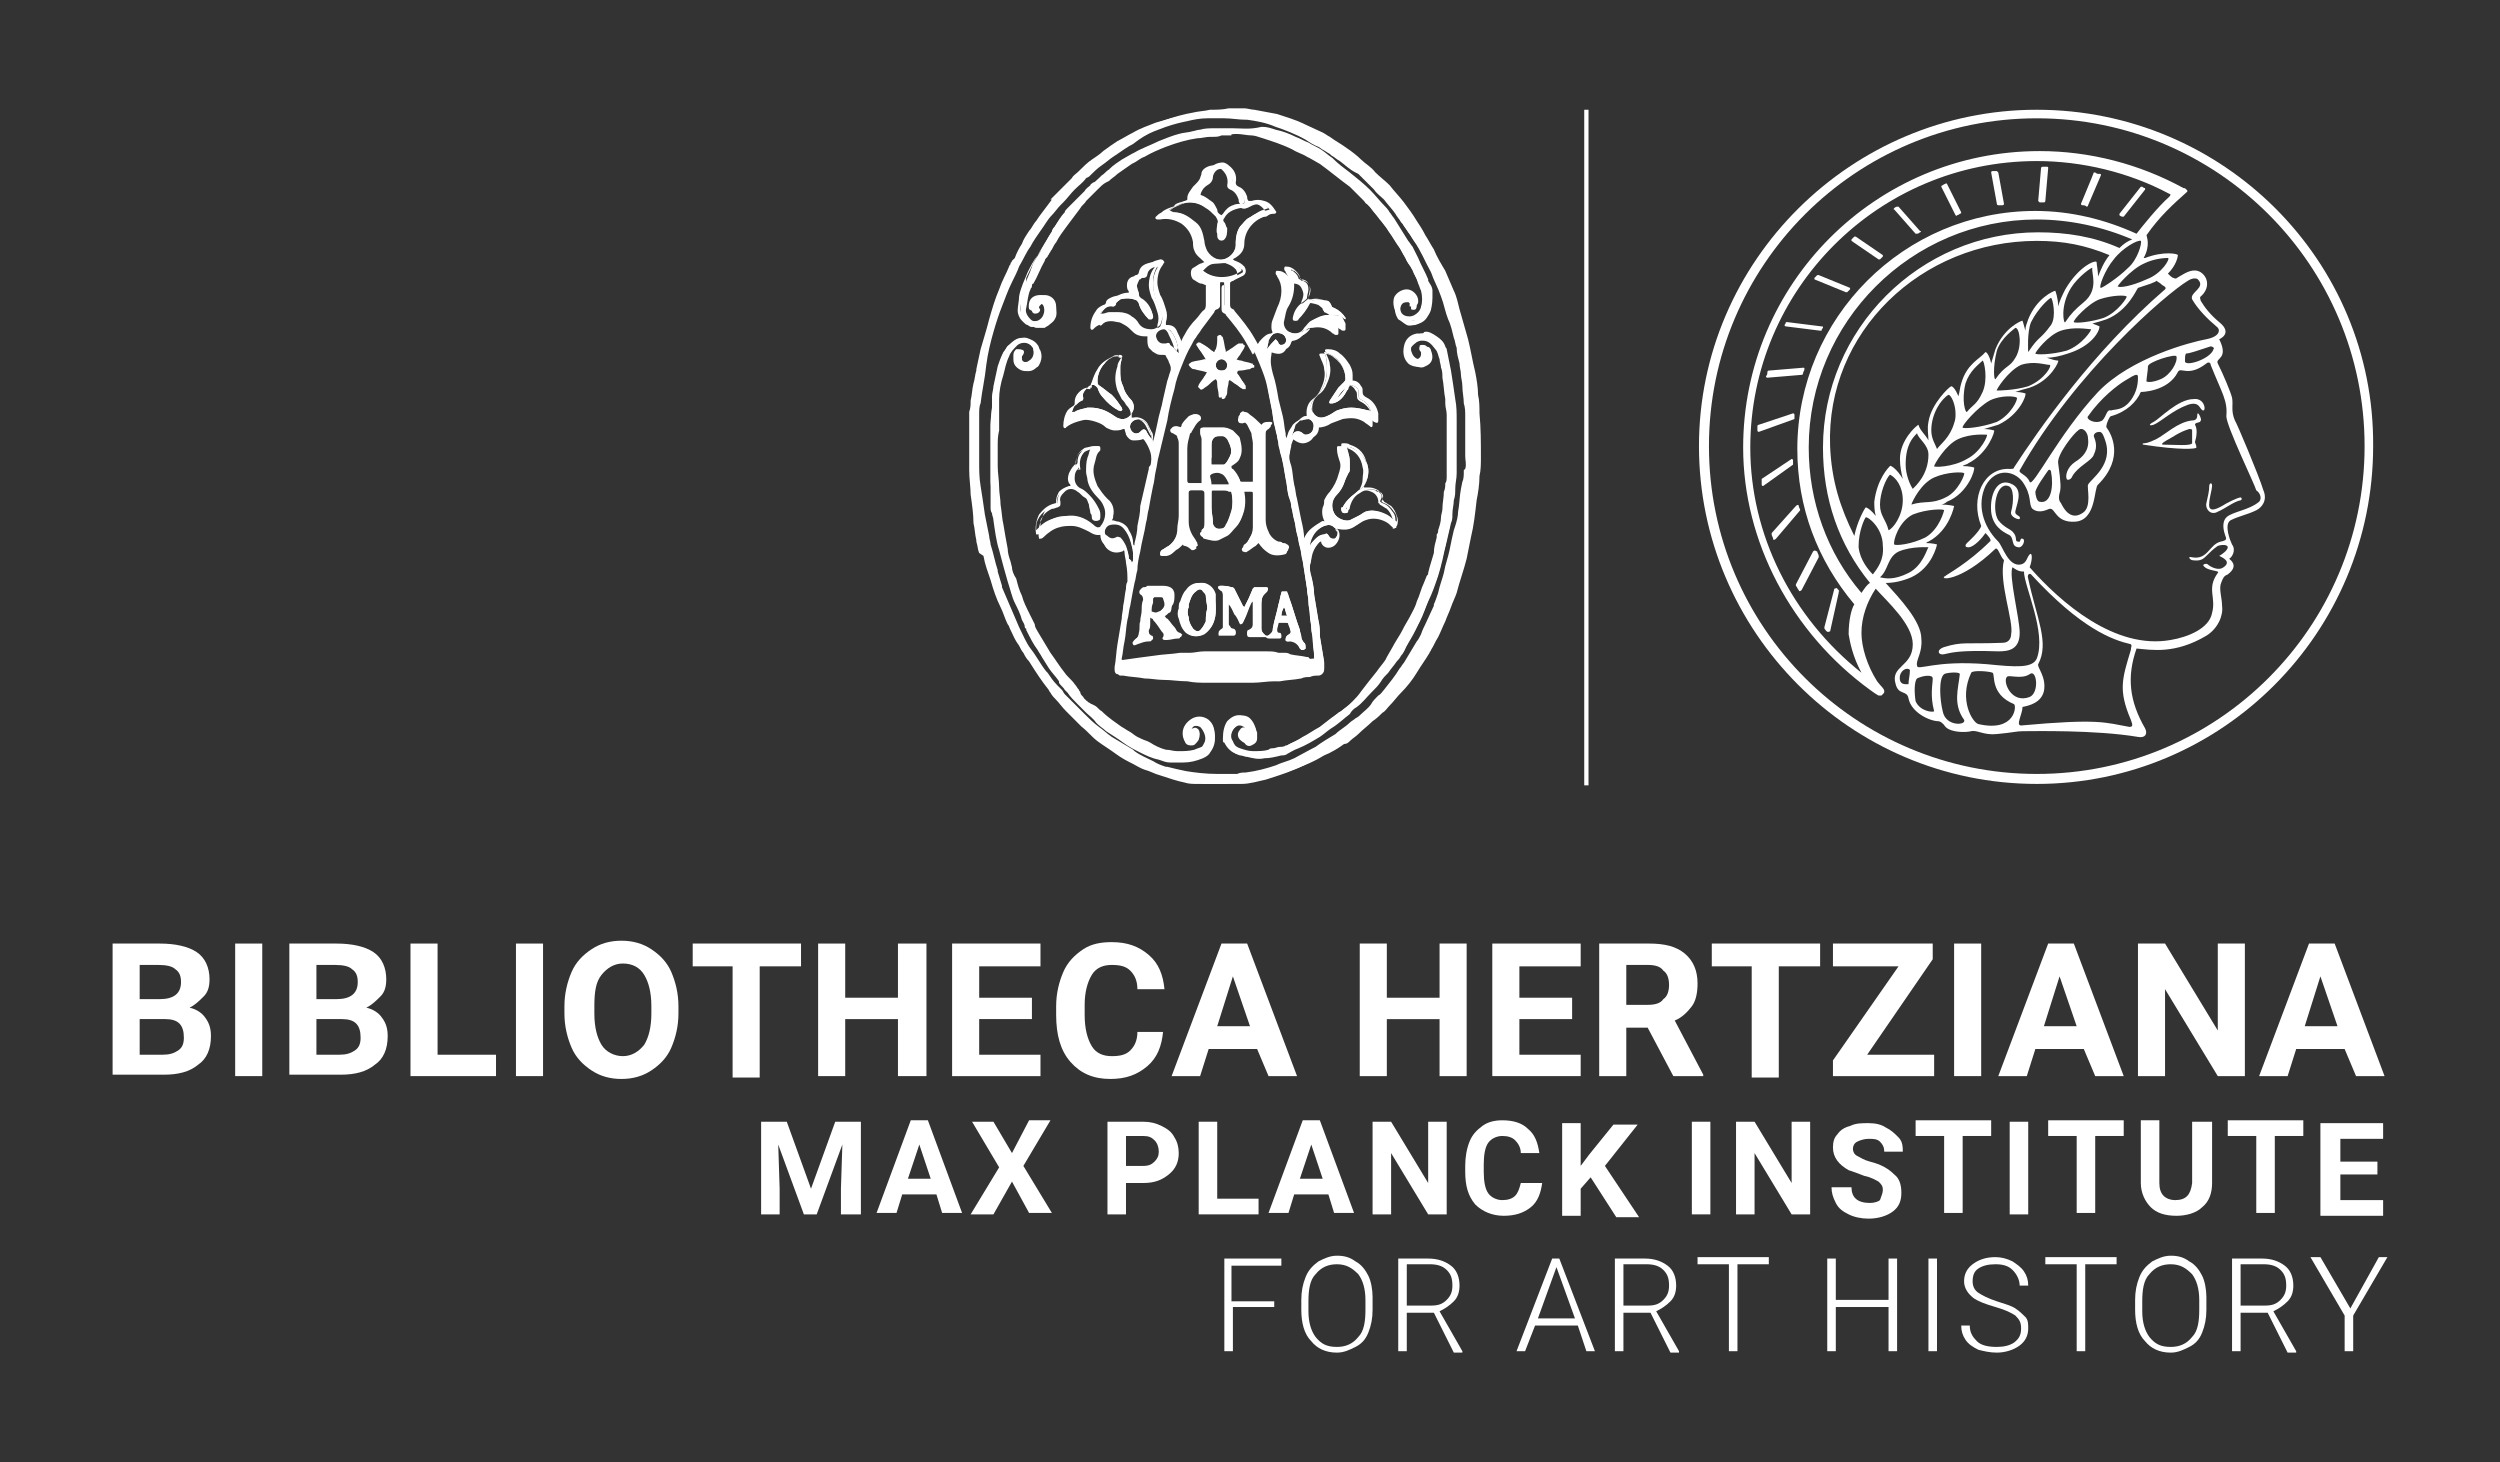 <?xml version="1.0" encoding="utf-8"?>
<!-- Generator: Adobe Illustrator 26.0.1, SVG Export Plug-In . SVG Version: 6.00 Build 0)  -->
<svg version="1.1" id="Livello_1" xmlns="http://www.w3.org/2000/svg" xmlns:xlink="http://www.w3.org/1999/xlink" x="0px" y="0px"
	 width="175.4px" height="102.6px" viewBox="0 0 175.4 102.6" style="enable-background:new 0 0 175.4 102.6;" xml:space="preserve"
	>
<rect x="0" y="0" width="175.4" height="102.6" fill="#333333" stroke="none"/>
<style type="text/css">
	.st0{fill:#FFFFFF;}
	.st1{fill:none;stroke:#FFFFFF;stroke-width:0.3;stroke-miterlimit:10;}
	.st2{fill-rule:evenodd;clip-rule:evenodd;fill:#FFFFFF;}
</style>
<g>
	<g>
		<g>
			<path class="st0" d="M7.9,75.5v-9.3h3.3c1.1,0,2,0.2,2.6,0.6c0.6,0.4,0.9,1.1,0.9,1.9c0,0.5-0.1,0.9-0.4,1.2s-0.6,0.6-1,0.8
				c0.5,0.1,0.9,0.4,1.1,0.7c0.3,0.4,0.4,0.8,0.4,1.3c0,0.9-0.3,1.6-0.9,2c-0.6,0.5-1.4,0.7-2.4,0.7H7.9z M9.8,70.1h1.4
				c1,0,1.5-0.4,1.5-1.2c0-0.4-0.1-0.7-0.4-0.9c-0.2-0.2-0.6-0.3-1.2-0.3H9.8V70.1z M9.8,71.5V74h1.6c0.5,0,0.8-0.1,1.1-0.3
				c0.3-0.2,0.4-0.5,0.4-0.9c0-0.9-0.4-1.3-1.3-1.3H9.8z"/>
			<path class="st0" d="M18.4,75.5h-1.9v-9.3h1.9V75.5z"/>
			<path class="st0" d="M20.3,75.5v-9.3h3.3c1.1,0,2,0.2,2.6,0.6c0.6,0.4,0.9,1.1,0.9,1.9c0,0.5-0.1,0.9-0.4,1.2s-0.6,0.6-1,0.8
				c0.5,0.1,0.9,0.4,1.1,0.7c0.3,0.4,0.4,0.8,0.4,1.3c0,0.9-0.3,1.6-0.9,2c-0.6,0.5-1.4,0.7-2.4,0.7H20.3z M22.2,70.1h1.4
				c1,0,1.5-0.4,1.5-1.2c0-0.4-0.1-0.7-0.4-0.9c-0.2-0.2-0.6-0.3-1.2-0.3h-1.3V70.1z M22.2,71.5V74h1.6c0.5,0,0.8-0.1,1.1-0.3
				c0.3-0.2,0.4-0.5,0.4-0.9c0-0.9-0.4-1.3-1.3-1.3H22.2z"/>
			<path class="st0" d="M30.7,74h4.1v1.5h-6v-9.3h1.9V74z"/>
			<path class="st0" d="M38.1,75.5h-1.9v-9.3h1.9V75.5z"/>
			<path class="st0" d="M47.6,71.1c0,0.9-0.2,1.7-0.5,2.4c-0.3,0.7-0.8,1.2-1.4,1.6c-0.6,0.4-1.3,0.6-2.1,0.6
				c-0.8,0-1.5-0.2-2.1-0.6c-0.6-0.4-1.1-0.9-1.4-1.6c-0.3-0.7-0.5-1.5-0.5-2.4v-0.5c0-0.9,0.2-1.7,0.5-2.4c0.3-0.7,0.8-1.2,1.4-1.6
				s1.3-0.6,2.1-0.6s1.5,0.2,2.1,0.6s1.1,0.9,1.4,1.6s0.5,1.5,0.5,2.4V71.1z M45.7,70.6c0-1-0.2-1.7-0.5-2.2
				c-0.3-0.5-0.8-0.8-1.5-0.8c-0.6,0-1.1,0.3-1.5,0.8s-0.5,1.2-0.5,2.2v0.5c0,1,0.2,1.7,0.5,2.2c0.3,0.5,0.9,0.8,1.5,0.8
				c0.6,0,1.1-0.3,1.5-0.8c0.3-0.5,0.5-1.2,0.5-2.2V70.6z"/>
			<path class="st0" d="M56.2,67.8h-2.9v7.8h-1.9v-7.8h-2.8v-1.6h7.6V67.8z"/>
			<path class="st0" d="M65,75.5H63v-4h-3.7v4h-1.9v-9.3h1.9V70H63v-3.8H65V75.5z"/>
			<path class="st0" d="M72.4,71.5h-3.7V74H73v1.5h-6.2v-9.3H73v1.6h-4.3V70h3.7V71.5z"/>
			<path class="st0" d="M81.6,72.4c-0.1,1-0.4,1.8-1.1,2.4c-0.7,0.6-1.5,0.9-2.6,0.9c-1.2,0-2.1-0.4-2.8-1.2c-0.7-0.8-1-1.9-1-3.3
				v-0.6c0-0.9,0.2-1.7,0.5-2.4s0.8-1.2,1.4-1.6s1.3-0.5,2-0.5c1.1,0,1.9,0.3,2.6,0.9c0.7,0.6,1,1.4,1.1,2.4h-1.9
				c0-0.6-0.2-1-0.5-1.3c-0.3-0.3-0.7-0.4-1.3-0.4c-0.6,0-1.1,0.2-1.4,0.7c-0.3,0.5-0.5,1.2-0.5,2.1v0.7c0,1,0.2,1.7,0.5,2.2
				c0.3,0.5,0.8,0.7,1.4,0.7c0.6,0,1-0.1,1.3-0.4c0.3-0.3,0.5-0.7,0.5-1.3H81.6z"/>
			<path class="st0" d="M88.2,73.6h-3.4l-0.6,1.9h-2l3.5-9.3h1.8l3.5,9.3h-2L88.2,73.6z M85.4,72h2.3l-1.2-3.5L85.4,72z"/>
			<path class="st0" d="M102.9,75.5H101v-4h-3.7v4h-1.9v-9.3h1.9V70h3.7v-3.8h1.9V75.5z"/>
			<path class="st0" d="M110.3,71.5h-3.7V74h4.3v1.5h-6.2v-9.3h6.2v1.6h-4.3V70h3.7V71.5z"/>
			<path class="st0" d="M115.6,72.1h-1.5v3.4h-1.9v-9.3h3.5c1.1,0,1.9,0.2,2.5,0.7c0.6,0.5,0.9,1.2,0.9,2.1c0,0.6-0.1,1.2-0.4,1.6
				c-0.3,0.4-0.7,0.8-1.2,1l2,3.8v0.1h-2.1L115.6,72.1z M114.1,70.5h1.5c0.5,0,0.9-0.1,1.1-0.4c0.3-0.2,0.4-0.6,0.4-1
				c0-0.4-0.1-0.8-0.4-1c-0.2-0.3-0.6-0.4-1.1-0.4h-1.5V70.5z"/>
			<path class="st0" d="M127.7,67.8h-2.9v7.8h-1.9v-7.8h-2.8v-1.6h7.6V67.8z"/>
			<path class="st0" d="M131,74h4.7v1.5h-7.1v-1.1l4.6-6.6h-4.6v-1.6h7v1.1L131,74z"/>
			<path class="st0" d="M139,75.5h-1.9v-9.3h1.9V75.5z"/>
			<path class="st0" d="M146.2,73.6h-3.4l-0.6,1.9h-2l3.5-9.3h1.8l3.5,9.3h-2L146.2,73.6z M143.4,72h2.3l-1.2-3.5L143.4,72z"/>
			<path class="st0" d="M157.5,75.5h-1.9l-3.7-6.1v6.1h-1.9v-9.3h1.9l3.7,6.1v-6.1h1.9V75.5z"/>
			<path class="st0" d="M164.5,73.6h-3.4l-0.6,1.9h-2l3.5-9.3h1.8l3.5,9.3h-2L164.5,73.6z M161.7,72h2.3l-1.2-3.5L161.7,72z"/>
		</g>
	</g>
	<g>
		<g>
			<path class="st0" d="M55.2,78.7l1.7,4.7l1.7-4.7h1.8v6.5H59v-1.8l0.1-3.1l-1.8,4.9h-0.9l-1.8-4.9l0.1,3.1v1.8h-1.3v-6.5H55.2z"/>
			<path class="st0" d="M65.7,83.8h-2.4l-0.4,1.3h-1.4l2.4-6.5h1.2l2.4,6.5h-1.4L65.7,83.8z M63.7,82.7h1.6l-0.8-2.4L63.7,82.7z"/>
			<path class="st0" d="M71,80.9l1.2-2.3h1.5l-1.9,3.2l2,3.3h-1.6L71,82.9l-1.3,2.3h-1.6l2-3.3l-1.9-3.2h1.5L71,80.9z"/>
			<path class="st0" d="M79,82.9v2.3h-1.3v-6.5h2.5c0.5,0,0.9,0.1,1.3,0.3c0.4,0.2,0.7,0.4,0.9,0.8c0.2,0.3,0.3,0.7,0.3,1.1
				c0,0.6-0.2,1.1-0.7,1.5s-1,0.6-1.8,0.6H79z M79,81.8h1.2c0.4,0,0.6-0.1,0.8-0.3c0.2-0.2,0.3-0.4,0.3-0.7c0-0.3-0.1-0.6-0.3-0.8
				s-0.4-0.3-0.8-0.3H79V81.8z"/>
			<path class="st0" d="M85.4,84.1h2.9v1.1h-4.2v-6.5h1.3V84.1z"/>
			<path class="st0" d="M93.2,83.8h-2.4l-0.4,1.3h-1.4l2.4-6.5h1.2l2.4,6.5h-1.4L93.2,83.8z M91.2,82.7h1.6L92,80.3L91.2,82.7z"/>
			<path class="st0" d="M101.5,85.2h-1.3l-2.6-4.3v4.3h-1.3v-6.5h1.3l2.6,4.3v-4.3h1.3V85.2z"/>
			<path class="st0" d="M108.2,83c-0.1,0.7-0.3,1.3-0.8,1.7c-0.5,0.4-1.1,0.6-1.9,0.6c-0.8,0-1.5-0.3-2-0.8
				c-0.5-0.6-0.7-1.3-0.7-2.3v-0.4c0-0.6,0.1-1.2,0.3-1.7s0.5-0.8,0.9-1.1c0.4-0.3,0.9-0.4,1.4-0.4c0.8,0,1.4,0.2,1.8,0.6
				c0.5,0.4,0.7,1,0.8,1.7h-1.3c0-0.4-0.2-0.7-0.4-0.9c-0.2-0.2-0.5-0.3-0.9-0.3c-0.4,0-0.8,0.2-1,0.5c-0.2,0.3-0.3,0.8-0.3,1.5v0.5
				c0,0.7,0.1,1.2,0.3,1.5c0.2,0.3,0.6,0.5,1,0.5c0.4,0,0.7-0.1,0.9-0.3c0.2-0.2,0.3-0.5,0.4-0.9H108.2z"/>
			<path class="st0" d="M111.6,82.6l-0.7,0.8v1.9h-1.3v-6.5h1.3v3l0.6-0.8l1.7-2.1h1.7l-2.3,2.9l2.4,3.6h-1.6L111.6,82.6z"/>
			<path class="st0" d="M120,85.2h-1.3v-6.5h1.3V85.2z"/>
			<path class="st0" d="M127,85.2h-1.3l-2.6-4.3v4.3h-1.3v-6.5h1.3l2.6,4.3v-4.3h1.3V85.2z"/>
			<path class="st0" d="M132.1,83.5c0-0.3-0.1-0.4-0.3-0.6c-0.2-0.1-0.5-0.3-1-0.4c-0.5-0.2-0.8-0.3-1.1-0.4
				c-0.7-0.4-1.1-0.9-1.1-1.6c0-0.4,0.1-0.7,0.3-0.9c0.2-0.3,0.5-0.5,0.9-0.6c0.4-0.2,0.8-0.2,1.3-0.2c0.5,0,0.9,0.1,1.2,0.3
				c0.4,0.2,0.6,0.4,0.9,0.7s0.3,0.7,0.3,1h-1.3c0-0.3-0.1-0.5-0.3-0.7c-0.2-0.2-0.5-0.2-0.8-0.2c-0.3,0-0.6,0.1-0.8,0.2
				c-0.2,0.1-0.3,0.3-0.3,0.5c0,0.2,0.1,0.4,0.3,0.5c0.2,0.1,0.5,0.3,0.9,0.4c0.8,0.2,1.3,0.5,1.7,0.9c0.4,0.3,0.5,0.8,0.5,1.3
				c0,0.6-0.2,1-0.6,1.3s-1,0.5-1.7,0.5c-0.5,0-1-0.1-1.4-0.3s-0.7-0.4-0.9-0.8s-0.3-0.7-0.3-1.1h1.4c0,0.7,0.4,1.1,1.3,1.1
				c0.3,0,0.6-0.1,0.7-0.2C132,83.9,132.1,83.7,132.1,83.5z"/>
			<path class="st0" d="M139.7,79.7h-2v5.4h-1.3v-5.4h-2v-1.1h5.3V79.7z"/>
			<path class="st0" d="M142.4,85.2H141v-6.5h1.3V85.2z"/>
			<path class="st0" d="M149,79.7h-2v5.4h-1.3v-5.4h-2v-1.1h5.3V79.7z"/>
			<path class="st0" d="M155.2,78.7V83c0,0.7-0.2,1.3-0.7,1.7c-0.4,0.4-1.1,0.6-1.8,0.6c-0.8,0-1.4-0.2-1.8-0.6
				c-0.4-0.4-0.7-1-0.7-1.7v-4.4h1.3V83c0,0.4,0.1,0.7,0.3,0.9c0.2,0.2,0.5,0.3,0.8,0.3c0.8,0,1.1-0.4,1.2-1.2v-4.3H155.2z"/>
			<path class="st0" d="M161.6,79.7h-2v5.4h-1.3v-5.4h-2v-1.1h5.3V79.7z"/>
			<path class="st0" d="M166.8,82.4h-2.6v1.8h3v1.1h-4.4v-6.5h4.4v1.1h-3v1.6h2.6V82.4z"/>
		</g>
	</g>
	<g>
		<path class="st0" d="M89.5,91.7h-3v3.1h-0.6v-6.5h4v0.5h-3.5v2.5h3V91.7z"/>
		<path class="st0" d="M96.3,91.9c0,0.6-0.1,1.1-0.3,1.6c-0.2,0.5-0.5,0.8-0.9,1s-0.8,0.4-1.3,0.4c-0.8,0-1.4-0.3-1.8-0.8
			c-0.5-0.5-0.7-1.3-0.7-2.2v-0.7c0-0.6,0.1-1.1,0.3-1.6s0.5-0.8,0.9-1.1c0.4-0.2,0.8-0.4,1.3-0.4c0.5,0,0.9,0.1,1.3,0.4
			c0.4,0.2,0.7,0.6,0.9,1c0.2,0.4,0.3,1,0.3,1.5V91.9z M95.8,91.2c0-0.8-0.2-1.4-0.5-1.8c-0.4-0.4-0.8-0.7-1.5-0.7
			c-0.6,0-1.1,0.2-1.5,0.7c-0.4,0.4-0.5,1.1-0.5,1.9v0.7c0,0.8,0.2,1.4,0.5,1.8c0.4,0.5,0.8,0.7,1.5,0.7c0.6,0,1.1-0.2,1.5-0.7
			c0.4-0.4,0.5-1.1,0.5-1.9V91.2z"/>
		<path class="st0" d="M100.6,92.1h-1.9v2.7h-0.6v-6.5h2.1c0.7,0,1.2,0.2,1.6,0.5s0.6,0.8,0.6,1.4c0,0.4-0.1,0.8-0.4,1.1
			s-0.6,0.5-1,0.7l1.6,2.8v0.1h-0.6L100.6,92.1z M98.7,91.6h1.7c0.5,0,0.8-0.1,1.1-0.4c0.3-0.3,0.4-0.6,0.4-1c0-0.5-0.1-0.8-0.4-1.1
			c-0.3-0.3-0.7-0.4-1.2-0.4h-1.6V91.6z"/>
		<path class="st0" d="M110.7,93h-3l-0.7,1.8h-0.6l2.5-6.5h0.5l2.5,6.5h-0.6L110.7,93z M107.9,92.5h2.6l-1.3-3.6L107.9,92.5z"/>
		<path class="st0" d="M115.8,92.1h-1.9v2.7h-0.6v-6.5h2.1c0.7,0,1.2,0.2,1.6,0.5s0.6,0.8,0.6,1.4c0,0.4-0.1,0.8-0.4,1.1
			s-0.6,0.5-1,0.7l1.6,2.8v0.1h-0.6L115.8,92.1z M113.9,91.6h1.7c0.5,0,0.8-0.1,1.1-0.4c0.3-0.3,0.4-0.6,0.4-1
			c0-0.5-0.1-0.8-0.4-1.1c-0.3-0.3-0.7-0.4-1.2-0.4h-1.6V91.6z"/>
		<path class="st0" d="M124.1,88.7h-2.2v6.1h-0.6v-6.1h-2.2v-0.5h5V88.7z"/>
		<path class="st0" d="M133.1,94.8h-0.6v-3.1h-3.7v3.1h-0.6v-6.5h0.6v2.9h3.7v-2.9h0.6V94.8z"/>
		<path class="st0" d="M135.9,94.8h-0.6v-6.5h0.6V94.8z"/>
		<path class="st0" d="M141.8,93.2c0-0.4-0.1-0.6-0.4-0.9c-0.3-0.2-0.7-0.4-1.4-0.6c-0.7-0.2-1.2-0.4-1.5-0.6
			c-0.4-0.3-0.7-0.7-0.7-1.2c0-0.5,0.2-0.9,0.6-1.2s0.9-0.5,1.6-0.5c0.4,0,0.8,0.1,1.2,0.3c0.3,0.2,0.6,0.4,0.8,0.7
			c0.2,0.3,0.3,0.6,0.3,1h-0.6c0-0.4-0.2-0.8-0.5-1.1c-0.3-0.3-0.7-0.4-1.2-0.4c-0.5,0-0.9,0.1-1.2,0.3c-0.3,0.2-0.4,0.5-0.4,0.9
			c0,0.3,0.1,0.6,0.4,0.8c0.3,0.2,0.7,0.4,1.3,0.6s1,0.3,1.3,0.5c0.3,0.2,0.5,0.4,0.7,0.6c0.2,0.2,0.2,0.5,0.2,0.8
			c0,0.5-0.2,0.9-0.6,1.2c-0.4,0.3-1,0.5-1.6,0.5c-0.5,0-0.9-0.1-1.3-0.2c-0.4-0.2-0.7-0.4-0.9-0.7c-0.2-0.3-0.3-0.6-0.3-1h0.6
			c0,0.5,0.2,0.8,0.5,1.1c0.3,0.3,0.8,0.4,1.4,0.4c0.5,0,0.9-0.1,1.2-0.3C141.7,93.9,141.8,93.6,141.8,93.2z"/>
		<path class="st0" d="M148.5,88.7h-2.2v6.1h-0.6v-6.1h-2.2v-0.5h5V88.7z"/>
		<path class="st0" d="M154.8,91.9c0,0.6-0.1,1.1-0.3,1.6c-0.2,0.5-0.5,0.8-0.9,1s-0.8,0.4-1.3,0.4c-0.8,0-1.4-0.3-1.8-0.8
			c-0.5-0.5-0.7-1.3-0.7-2.2v-0.7c0-0.6,0.1-1.1,0.3-1.6s0.5-0.8,0.9-1.1c0.4-0.2,0.8-0.4,1.3-0.4c0.5,0,0.9,0.1,1.3,0.4
			c0.4,0.2,0.7,0.6,0.9,1c0.2,0.4,0.3,1,0.3,1.5V91.9z M154.3,91.2c0-0.8-0.2-1.4-0.5-1.8c-0.4-0.4-0.8-0.7-1.5-0.7
			c-0.6,0-1.1,0.2-1.5,0.7c-0.4,0.4-0.5,1.1-0.5,1.9v0.7c0,0.8,0.2,1.4,0.5,1.8c0.4,0.5,0.8,0.7,1.5,0.7c0.6,0,1.1-0.2,1.5-0.7
			c0.4-0.4,0.5-1.1,0.5-1.9V91.2z"/>
		<path class="st0" d="M159.1,92.1h-1.9v2.7h-0.6v-6.5h2.1c0.7,0,1.2,0.2,1.6,0.5s0.6,0.8,0.6,1.4c0,0.4-0.1,0.8-0.4,1.1
			s-0.6,0.5-1,0.7l1.6,2.8v0.1h-0.6L159.1,92.1z M157.2,91.6h1.7c0.5,0,0.8-0.1,1.1-0.4c0.3-0.3,0.4-0.6,0.4-1
			c0-0.5-0.1-0.8-0.4-1.1c-0.3-0.3-0.7-0.4-1.2-0.4h-1.6V91.6z"/>
		<path class="st0" d="M164.9,91.8l2-3.6h0.6l-2.4,4.1v2.5h-0.6v-2.5l-2.4-4.1h0.7L164.9,91.8z"/>
	</g>
	<g>
		<g>
			<g>
				<path class="st0" d="M142.9,7.7c-13,0-23.7,10.6-23.7,23.6c0,13,10.6,23.7,23.7,23.7c13,0,23.6-10.6,23.6-23.7
					C166.6,18.3,156,7.7,142.9,7.7 M142.9,54.3c-12.7,0-23-10.3-23-23c0-12.7,10.3-23,23-23c12.7,0,23,10.3,23,23
					C165.9,44,155.6,54.3,142.9,54.3"/>
				<path class="st0" d="M156.8,29.5c-0.3-0.7-0.1-1.1-0.2-1.6c-0.1-0.4-0.6-1.6-1-2.4c-0.2-0.4,0.8-0.3,0.1-1.7c0,0,1-0.4,0-1.2
					c-0.6-0.5-1-1-1.3-1.5c0-0.1-0.1-0.2,0-0.3c0.6-0.5,0.6-1.3,0-1.7c-0.5-0.3-1,0-1.5,0.3c-0.2,0.1-0.2,0.2-0.4,0.1
					c-0.1,0-0.3-0.2-0.4-0.3c0.6-0.6,0.7-1.2,0.7-1.3c0-0.1-1-0.3-2.3,0.2c0,0-0.1,0-0.1,0c0.5-0.9,0.2-1.5,0.2-1.6c0,0,0,0,0,0
					c0.9-1.3,1.9-2.2,2.8-3l0,0c0.1-0.1,0.1-0.1,0-0.2c-0.1-0.1-0.1-0.1-0.2-0.1c-3.1-1.7-6.6-2.6-10.1-2.6
					c-11.5,0-20.8,9.3-20.8,20.8c0,6.6,3.4,13,8.9,17c0.4,0.3,0.6,0.4,0.6,0.4c0.1,0,0.2,0,0.2,0l0.1-0.1c0.1-0.1,0.1-0.1,0.1-0.2
					c0-0.2-0.2-0.3-0.5-0.7c-0.7-1.1-1.1-2.4-1.1-3.4c0-1.1,0.4-2.2,1-3.1c0.8,0.9,2.6,2.5,2.6,3.9c0,1.6-1.6,1.5-1.2,2.8
					c0.2,0.8,0.8,0.4,0.9,1c0.2,1,1.5,1.6,2.1,1.6c0.1,0,0.3,0.1,0.5,0.4c0.4,0.4,1.4,0.4,1.8,0.3c0.4-0.1,0.9,0.3,1.8,0.2
					c1.1-0.1,1.4-0.2,1.8-0.2c0.8,0,5.1-0.1,8.1,0.4c0.5,0.1,0.7-0.2,0.5-0.6c-1.1-1.9-1.3-3.6-0.6-5.6c1.1,0.1,2.7,0.4,4.9-0.9
					c0.8-0.5,1.2-1.4,1.1-2.1c0-0.5-0.2-1.1-0.1-1.5c0.2-0.6,0.3-0.6,0.5-0.7c0.8-0.6,0.2-1,0.1-1.1c0.2-0.1,0.5-0.6,0.2-1
					c-0.1-0.2-0.6-1.4-0.1-1.7c0.6-0.3,1.2-0.4,1.8-0.7c0.4-0.2,0.8-0.7,0.5-1.4C158.5,33.4,156.9,29.6,156.8,29.5 M133.9,48
					c-0.2,0-0.7,0.1-0.6-0.6c0.1-0.4,0.5-0.6,0.7-0.4C134,47.4,133.9,47.7,133.9,48 M153.5,19.7c0.3-0.2,0.6-0.2,0.7-0.1
					c0.6,0.6-0.6,0.9-0.4,1.4c0.4,0.7,1.1,1.4,1.7,1.9c0.3,0.2,0.3,0.7-0.7,0.9c-1.1,0.2-5.3,1.3-7.6,3.7c-2.8,3-4.6,6.8-4.8,6.3
					c-0.2-0.5-0.8-0.6-0.7-0.8C145.6,26.1,152,20.6,153.5,19.7 M155.3,24.5c-0.2,0.7-2.1,1.3-2,0.8c0-0.2,0-0.5,0.1-0.5
					c0.2,0,0.8-0.2,1.7-0.5C155.2,24.3,155.4,24.4,155.3,24.5 M150.7,25.7c0-0.3,1.9-0.9,2-0.7c0.1,0.4-0.4,1.3-1.1,1.6
					c-0.7,0.3-1.1,0.2-1,0.1C150.6,26.5,150.7,26,150.7,25.7 M146.1,36c-0.9,0.6-1.4-0.5-1.5-0.7c-0.1-0.1-0.2-0.3-0.1-0.7
					c0.1-0.3,0.1-0.7-0.1-2.1c-0.1-0.6,1.1-2.1,1.4-2.3c0.3-0.3,0.7,0.1,0.7,0.6c0.1,0.8-0.4,1.3-0.9,1.6c-0.6,0.4-0.7,1-0.6,1.2
					c0,0.1,0.3,0.1,0.4-0.2c0.4-0.7,1.4-1.1,1.5-1.5c0.3-0.6,0.1-1,0-1.3c0-0.2,0.2-0.3,0.4-0.3c0.2,0,0.3,0.3,0.4,0.6
					c0.6,1.7-1,2.7-1.2,3.1C146.4,34.2,146.8,35.6,146.1,36 M147.5,29.5c-0.5,0.3-1.2-0.1-1-0.3c0.9-1.3,2.1-2.2,2.6-2.5
					c0.8-0.5,0.9-0.5,0.9-0.2c0,0.2,0,1-0.6,1.7c-0.5,0.6-1,0.5-1.3,0.6C147.8,28.7,147.8,29.2,147.5,29.5 M143.1,35.2
					c-0.2,0-0.3-0.5-0.3-0.7c0.1-0.4,0.7-1.2,0.9-1.5c0.1-0.1,0.2,0,0.2,0.1C144.1,34.1,143.9,35.4,143.1,35.2 M150.4,18.5
					c0.8-0.4,1.6-0.4,1.7-0.4c0.2,0-0.4,1.1-1.5,1.5c-1.1,0.5-1.9,0.6-2,0.5C148.4,20.2,149.5,18.9,150.4,18.5 M131.6,36.2
					c-0.3-0.4-0.6-0.6-0.7-0.6c-0.1,0.1-0.6,1-0.8,2c-1-2-1.6-3.9-1.7-6.3c-0.3-8,6.4-14.4,14.5-14.4c1.9,0,3.4,0.3,5.1,1
					c-0.4,0.5-0.6,1-0.8,1.5c0-0.4-0.1-0.8-0.1-1c0-0.2-1.2,0.2-2.2,1.9c-0.2,0.4-0.4,0.8-0.5,1.2c0-0.6-0.2-1.1-0.2-1.1
					c-0.1,0-1.3,0.5-1.9,2c-0.1,0.3-0.2,0.5-0.2,0.8c-0.1-0.4-0.2-0.7-0.2-0.7c-0.1,0-1.3,0.5-1.9,2c-0.1,0.3-0.2,0.7-0.3,1
					c-0.1-0.5-0.3-0.8-0.4-0.8c-0.4,0.5-1.3,0.8-1.7,2.2c-0.1,0.3-0.1,0.6-0.2,0.9c-0.2-0.5-0.4-0.7-0.5-0.7c-0.1,0-1.4,1.2-1.6,2.5
					c-0.1,0.5,0,0.9,0,1.3c-0.2-0.4-0.6-0.7-0.7-1.1c-0.2,0.1-1.3,1.1-1.3,2.4c0,0.5,0.1,1,0.2,1.4c-0.4-0.7-0.9-1-0.9-0.9
					c-0.1,0.1-0.9,0.9-1.1,2.5C131.5,35.5,131.5,35.8,131.6,36.2 M148.3,18.2c0.6-0.8,1.7-1.4,1.9-1.3c0.1,0.1-0.2,1.3-0.9,1.9
					c-0.7,0.7-1.8,1.4-1.9,1.4C147.2,20.2,147.7,18.9,148.3,18.2 M146.2,21.2c-0.6,0.5-0.9,0.8-1.3,1.4c-0.1,0.2-0.4-1.1,0.4-2.4
					c0.5-0.8,1.5-1.5,1.5-1.4C146.7,19.1,147.3,20.3,146.2,21.2 M143.9,22.8c-0.8,1.1-0.8,0.7-1.6,1.9c0,0.1-0.1-1.4,0.2-2.1
					c0.5-1,1.3-1.7,1.4-1.7C144,20.9,144.3,22.2,143.9,22.8 M141.4,25.1c-0.4,0.7-0.7,0.5-1.4,1.5c-0.1,0.1-0.2-0.8,0.1-2
					c0.3-0.9,1.2-1.5,1.3-1.6C141.7,23,141.9,24.3,141.4,25.1 M139.1,27.5c-0.4,0.9-0.7,0.9-1.1,1.4c-0.1,0.1-0.4-0.8-0.1-2
					c0.3-0.9,0.9-1.3,1.2-1.6C139.2,25.3,139.5,26.6,139.1,27.5 M137.2,29c0,0.3,0,0.4-0.1,0.7c-0.3,1-0.9,1.4-1.2,1.8
					c-0.1-0.3-0.4-0.7-0.4-1.3c0-1.2,0.7-2.2,1.2-2.5C136.9,27.7,137.2,28.4,137.2,29 M135.3,31.9c0,1.4-0.9,2.2-1.1,2.4
					c-0.2-0.3-0.5-1-0.5-1.7c0-1.4,0.5-1.9,0.8-2.2C134.6,30.8,135.3,31.2,135.3,31.9 M132.6,33.3c0.4,0.2,0.9,0.8,0.9,1.8
					c0,1.1-0.7,2-1,2.1c-0.2-0.8-0.6-1-0.6-1.8C131.9,34.6,132.3,33.6,132.6,33.3 M134.2,36.1c1-0.4,2.2-0.4,2.2-0.3
					c0,0-0.3,1.3-1.3,1.9c-1,0.5-2.1,0.6-2.2,0.5C132.8,38,133.2,36.6,134.2,36.1 M134.1,35.4c0.1-0.3,0.7-1.5,1.6-1.9
					c0.9-0.4,2-0.4,2.1-0.3c0.1,0-0.4,1.3-1.3,1.7C135.5,35.4,135.1,35.1,134.1,35.4 M135.7,32.7c0-0.1,0.8-1.5,1.7-1.9
					c0.9-0.4,1.9-0.3,2-0.3c0.1,0-0.4,1.2-1.4,1.7C137,32.8,135.6,32.8,135.7,32.7 M137.7,30c-0.1-0.1,1-1.4,1.9-1.9
					c0.8-0.4,1.8-0.3,1.9-0.2c0.1,0.1-0.4,1.2-1.4,1.7C139,30,137.8,30.1,137.7,30 M140.1,27.4c-0.1,0,0.8-1.4,1.7-1.8
					c0.9-0.3,1.7,0,2,0c0.2,0-0.3,1-1.5,1.5C141.3,27.4,140.2,27.4,140.1,27.4 M142.8,24.8c0-0.1,0.9-1.3,1.8-1.6
					c0.9-0.3,1.9-0.1,2.1-0.1c0.1,0-0.6,1.1-1.7,1.5C143.9,24.9,142.8,24.9,142.8,24.8 M145.5,22.6c-0.1-0.1,1-1.3,1.8-1.6
					c0.9-0.3,1.8-0.3,1.9-0.2c0.1,0-0.6,1.1-1.6,1.5C146.7,22.6,145.6,22.7,145.5,22.6 M130.6,47.2c-4.9-3.9-7.8-9.7-7.8-15.8
					c0-11.1,9-20.1,20.1-20.1c3.2,0,6.5,0.8,9.3,2.3c0.1,0,0.1,0.1,0,0.2c-0.8,0.7-2,2.2-2.3,2.6c-2.2-1-4.6-1.6-7.1-1.6
					c-9.2,0-16.7,7.5-16.7,16.7c0,4.1,1.4,7.8,4,10.9c-0.2,0.3-0.4,1.1-0.4,2.1C129.8,45.1,130,46.1,130.6,47.2 M130.6,41.6
					C130.6,41.6,130.6,41.6,130.6,41.6c-2.4-2.8-3.7-6.4-3.7-10.2c0-8.8,7.2-16,16-16c2.3,0,4.6,0.5,6.7,1.4
					c-0.3,0.1-0.6,0.3-0.9,0.6c-1.8-0.8-3.7-1.1-5.7-1.1c-8.3,0-15.1,6.8-15.1,15.1c0,3.6,1.1,6.8,3.3,9.5
					C131,41,130.8,41.3,130.6,41.6 M131.4,40.3c-0.3-0.3-0.9-1-1-1.9c0,0,0-0.1,0-0.1c0-1,0.4-1.9,0.5-2c0.1-0.1,1.2,0.7,1.2,2
					C132.2,39.3,131.7,39.9,131.4,40.3 M133.2,38.7c0.9-0.4,2.2-0.3,2.1-0.3c-0.1,0.1-0.4,1.3-1.4,1.8c-1,0.5-1.6,0.4-2,0.3
					C132.5,40,132.4,39.1,133.2,38.7 M134.4,49.2c-0.1-0.6-0.1-1.4,0.1-1.6c0.4-0.2,1.1-0.3,1.1,0c0,0.4-0.2,1.2,0.1,2.3
					C135.6,50,134.7,49.9,134.4,49.2 M134.5,46.7c-0.1-0.4,0.4-0.9,0.3-1.9c0-1.2-1.5-2.8-2.5-3.9c0.5,0,1.1-0.1,1.8-0.4
					c1.5-0.7,1.8-2.3,1.8-2.3c0,0-0.3-0.1-0.8-0.1c0.1,0,0.1-0.1,0.2-0.1c1.5-0.8,1.8-2.5,1.8-2.5c0,0-0.4-0.1-0.9-0.1
					c0.1,0,0.3-0.1,0.4-0.2c1.5-0.6,2-2.3,1.9-2.4c0,0-0.3-0.1-0.8-0.1c0.1-0.1,0.3-0.1,0.4-0.2c1.4-0.7,1.9-2.3,1.8-2.3
					c0,0-0.3-0.1-0.7-0.1c0.3-0.1,0.7-0.2,1-0.3c1.5-0.7,2-2.1,1.9-2.2c0,0-0.3-0.1-0.7-0.1c0.3-0.1,0.6-0.2,1-0.3
					c1.5-0.5,2.1-1.9,2-1.9c-0.2,0-0.5-0.1-0.8-0.2c0.4,0,0.9-0.1,1.5-0.3c1.6-0.5,2.2-1.5,2.2-1.9c0,0-0.2-0.1-0.5-0.2
					c0.4-0.1,0.7-0.2,1-0.3c1.5-0.6,2.1-2.1,2.2-2.2c0.3-0.1,0.6-0.2,0.9-0.3c0.2-0.1,0.3-0.1,0.4-0.2c0.1,0.1,0.2,0.1,0.4,0.3
					c0.2,0.1,0.3,0.2,0.2,0.3c-5.1,4.4-8.9,9.9-10.6,12.5c0,0.1-0.1,0.1-0.3,0.1c-1.8-0.1-2.8,2-2,4c-0.1,0.4-1,1.2-1,1.2
					c-0.1,0.1-0.2,0.3,0.1,0.3c0.4,0,1-0.7,1.2-1c0.1,0.1,0.5,0.5,0.3,0.6c-1.5,1.5-3,2.3-3.1,2.4c-0.6,0.3,1,0.5,3.5-1.9
					c0.2-0.1,0.3,0.5,0.6,0.8c-0.4,1.5,0.7,4.3,0.5,5.2c0,0.2-0.1,0.6-0.6,0.6c-2.6,0.1-2.8-0.1-4.1,0.3c-0.6,0.2-0.4,0.6,0,0.5
					c0.5-0.1,1-0.3,3.8-0.2c0.7,0,1.5-0.1,1.5-1.3c0-1-0.8-4.1-0.5-4.6c0.4,0.3,0.6,0.3,0.8,0.3c0,1,1.6,4.3,0.9,6.1
					c-0.3,0.7-1.5,0.6-3.5,0.4C135.7,46.3,134.5,47.1,134.5,46.7 M142.4,48.9c-1.3,0.5-1.9-1.1-1.6-1.4c0.1-0.2,1,0.2,1.6-0.2
					C142.9,46.9,143.1,48.6,142.4,48.9 M136.3,49.9c-0.2-0.8-0.3-2.3,0.1-2.6c0.1-0.1,1.1-0.2,1.1,0c-0.1,1-0.5,2.1,0.3,3.2
					C138,50.9,136.5,51,136.3,49.9 M138.8,50.8c-0.4-0.1-1.4-1.7-0.5-3.6c0.1-0.2,1.3-0.1,1.5,0c0.2,0.1-0.2,1.5,1.5,2.2
					C141.5,49.5,141.4,51.4,138.8,50.8 M149.5,45.6c-0.6,2-0.9,2.8,0,4.9c0.1,0.3,0.2,0.5-0.1,0.5c-1.7-0.3-2.1-0.6-7.6-0.1
					c-0.4,0,0.1-0.8,0.1-1.3c0.5-0.1,1.3-0.3,1.5-1.1c0.2-1-0.5-1.7-0.4-1.9c0.8-1.5-0.1-3.2-0.7-6c-0.1-0.3,0.1-0.4,0.2-0.3
					c3.5,3.8,5.7,4.6,7,4.9C149.6,45.3,149.5,45.4,149.5,45.6 M158.5,35.2c-0.7,0.6-1.9,0.7-2.3,1.1c-0.2,0.2-0.3,0.6-0.1,1.2
					c0.1,0.3,0.2,0.4-0.3,0.5c-0.8,0.2-0.9,1.3-2,1.1c-0.4-0.1-0.1,0.2,0,0.2c0.6,0.1,0.8-0.1,1-0.3c0.2-0.2,0.5-0.5,0.8-0.7
					c0.3-0.1,0.7-0.1,0.7,0.1c0,0.2-0.4,0.5-0.6,0.6c0.2,0.1,0.9,0.4,0.3,0.8c-0.4,0.3-1-0.1-1.1-0.2c-0.1-0.1-0.4,0-0.3,0.1
					c0.3,0.4,1.2,0.3,1,0.5c-0.8,1.1-0.1,1.7-0.4,2.8c-0.2,1.1-1.7,1.7-2.9,1.9c-3.9,0.7-7.7-2.6-9.9-5.1c0.2-0.5,0.2-1.1,0-0.9
					c-0.2,0.2-0.2,0.6-0.6,0.7c-0.9,0.2-1.3-1.3-1.6-1.6c-1.1-1.1-1.5-2.6-0.9-3.9c0.7-1.3,2-1.1,2.6-0.3c0.7,1,0.4,1.6,0.7,1.9
					c0.5,0.4,1.1,0,1.2,0c0.4-0.1,0.4,1,1.8,0.9c1.5-0.1,1.3-2.4,1.6-2.6c1.9-1.9,0.9-3.6,0.6-4c-0.1-0.1,0.2-0.8,0.3-0.8
					c1.1-0.3,1.8-1,2.1-1.7c0,0,1.9,0,2.6-1.4c0.2-0.4,0.7,0.4,2-0.6c0.1-0.1,0.3-0.1,0.3,0.1c0.8,2,1.2,2.5,1.1,3.6
					c0,0.7,2,4.8,2.1,5.2C158.6,34.6,158.7,35,158.5,35.2"/>
				<path class="st0" d="M153.9,28c-1.1,0-2.4,1.4-2.8,1.6c-0.4,0.2-0.3,0.3,0,0.2c0.5-0.2,1.3-1,2.4-1.4c0.9-0.3,0.8,0.4,1.1,0.4
					C154.8,28.7,154.6,27.9,153.9,28"/>
				<path class="st0" d="M154.2,29c-0.1,0,0.1,0.5-0.4,0.5c-1,0.1-1.9,1-2.5,1.3c-0.6,0.3-0.8,0.3-0.9,0.3c-0.1,0-0.1,0.1,0,0.1
					c2.6,0.4,3.7,0.3,3.7,0.2c0-0.2-0.1-0.3-0.1-0.4c0.1-0.3,0.2-0.9,0-1.2c0-0.2,0.4-0.1,0.4-0.3C154.5,29.5,154.3,29,154.2,29
					 M153.8,31.1c-0.1,0.2-1.2,0.1-1.9,0.1c-0.2,0-0.4,0,0.1-0.3c0.4-0.2,0.9-0.6,1.6-0.8c0.1,0,0.2,0,0.2,0.1
					C153.8,30.6,153.8,30.9,153.8,31.1"/>
				<path class="st0" d="M157.2,34.9c-0.2,0-1,0.4-1.3,0.6c-0.2,0.1-1,0.6-0.9-0.2c0-0.3,0.2-1,0.2-1.2c0-0.3-0.2-0.2-0.2,0
					c0,0.4-0.1,0.7-0.2,1.2c-0.1,0.4,0.3,0.9,0.8,0.6c0.5-0.2,1.1-0.7,1.6-0.8C157.3,35.1,157.3,34.9,157.2,34.9"/>
				<path class="st0" d="M141.9,37.8c-0.2-0.1-0.1,0.3-0.3,0.2c-0.3,0,0-0.3-0.4-0.7c-0.2-0.2-0.6-0.3-1-0.8
					c-0.5-0.8-0.1-2.7,0.7-2.4c0.4,0.1,0.4,1.1,0.2,1.8c-0.1,0.4,0.6,0.6,0.6,0.5c0.1-0.2-0.2-0.2-0.3-0.4c-0.1-0.3,0.8-1.7-0.4-2.1
					c-0.9-0.3-1.4,0.8-1.3,2c0.1,1,0.8,1.4,1.2,1.6c0.5,0.2,0.1,0.9,0.8,0.9C142,38.3,142.1,37.8,141.9,37.8"/>
				<path class="st0" d="M148.9,15.2c0,0,0.1,0,0.1,0l1.5-1.9c0,0,0-0.1,0-0.1c-0.1,0-0.2-0.1-0.2-0.1c0,0-0.1,0-0.1,0l-1.5,1.9
					c0,0,0,0.1,0,0.1C148.7,15.1,148.8,15.2,148.9,15.2"/>
				<path class="st0" d="M146.1,14.4c0.1,0,0.2,0,0.3,0.1c0,0,0.1,0,0.1-0.1l0.9-2.1c0-0.1,0-0.1-0.1-0.1c-0.1,0-0.2,0-0.3-0.1
					c0,0-0.1,0-0.1,0c-0.1,0.3-0.7,1.7-0.9,2.2C146,14.4,146.1,14.4,146.1,14.4"/>
				<path class="st0" d="M143.1,14.2c0.1,0,0.2,0,0.3,0c0,0,0.1,0,0.1-0.1l0.2-2.3c0-0.1,0-0.1-0.1-0.1l-0.3,0c0,0-0.1,0-0.1,0.1
					l-0.2,2.3C143,14.1,143.1,14.2,143.1,14.2"/>
				<path class="st0" d="M140.2,14.4c0.1,0,0.2,0,0.3,0c0.1,0,0.1-0.1,0.1-0.1l-0.4-2.2c0,0-0.1-0.1-0.1-0.1c-0.1,0-0.2,0-0.3,0
					c-0.1,0-0.1,0.1-0.1,0.1l0.4,2.2C140.1,14.3,140.1,14.4,140.2,14.4"/>
				<path class="st0" d="M137.2,15.1c0,0,0.1,0.1,0.1,0c0.1,0,0.2-0.1,0.2-0.1c0.1,0,0.1-0.1,0.1-0.1l-1-2c0,0-0.1-0.1-0.1,0
					c-0.1,0-0.2,0.1-0.2,0.1c-0.1,0-0.1,0.1-0.1,0.1L137.2,15.1z"/>
				<path class="st0" d="M134.4,16.4c0,0,0.1,0,0.1,0c0.1,0,0.2-0.1,0.2-0.1c0.1,0,0.1-0.1,0-0.1l-1.5-1.7c0,0-0.1,0-0.1,0
					c-0.1,0-0.2,0.1-0.2,0.1c0,0-0.1,0.1,0,0.1L134.4,16.4z"/>
				<path class="st0" d="M131.8,18.2c0,0,0.1,0,0.1,0c0.1-0.1,0.1-0.1,0.2-0.2c0,0,0-0.1,0-0.1l-1.9-1.3c0,0-0.1,0-0.1,0
					c-0.1,0.1-0.1,0.1-0.2,0.2c0,0,0,0.1,0,0.1L131.8,18.2z"/>
				<path class="st0" d="M129.5,20.5c0,0,0.1,0,0.1,0c0.1-0.1,0.1-0.1,0.2-0.2c0,0,0-0.1,0-0.1l-2.2-0.9c0,0-0.1,0-0.1,0
					c-0.1,0.1-0.1,0.1-0.2,0.2c0,0,0,0.1,0,0.1L129.5,20.5z"/>
				<path class="st0" d="M125.3,22.9l2.4,0.3c0,0,0.1,0,0.1,0c0-0.1,0.1-0.2,0.1-0.2c0-0.1,0-0.1-0.1-0.1l-2.4-0.3c0,0-0.1,0-0.1,0
					c0,0.1-0.1,0.2-0.1,0.2C125.2,22.9,125.3,22.9,125.3,22.9"/>
				<path class="st0" d="M124,26.5l2.4-0.2c0,0,0.1,0,0.1-0.1c0-0.1,0.1-0.2,0.1-0.3c0-0.1,0-0.1-0.1-0.1l-2.4,0.2
					c0,0-0.1,0-0.1,0.1c0,0.1,0,0.2-0.1,0.3C123.9,26.5,124,26.5,124,26.5"/>
				<path class="st0" d="M125.9,29.4c0-0.1,0-0.2,0-0.3c0-0.1-0.1-0.1-0.1-0.1l-2.4,0.8c0,0-0.1,0-0.1,0.1c0,0.1,0,0.2,0,0.3
					c0,0.1,0.1,0.1,0.1,0.1L125.9,29.4C125.8,29.5,125.9,29.4,125.9,29.4"/>
				<path class="st0" d="M125.8,32.6c0-0.1,0-0.2,0-0.3c0-0.1-0.1-0.1-0.1-0.1l-2.1,1.4c0,0,0,0.1,0,0.1c0,0.1,0,0.2,0,0.3
					c0,0.1,0.1,0.1,0.1,0.1L125.8,32.6C125.8,32.7,125.8,32.7,125.8,32.6"/>
				<path class="st0" d="M126.3,35.8c0-0.1-0.1-0.2-0.1-0.3c0-0.1-0.1-0.1-0.2,0l-1.7,1.9c0,0,0,0.1,0,0.1c0,0.1,0.1,0.2,0.1,0.3
					c0,0.1,0.1,0.1,0.2,0L126.3,35.8C126.3,35.9,126.3,35.9,126.3,35.8"/>
				<path class="st0" d="M127.2,38.7L126,41c0,0,0,0.1,0,0.1c0.1,0.1,0.1,0.2,0.2,0.3c0,0.1,0.1,0.1,0.2,0l1.2-2.3c0,0,0-0.1,0-0.1
					c0-0.1-0.1-0.2-0.1-0.3C127.3,38.6,127.3,38.6,127.2,38.7"/>
				<path class="st0" d="M128.9,41.3c0-0.1-0.1,0-0.2,0l-0.7,2.7c0,0,0,0.1,0,0.1c0.1,0.1,0.1,0.2,0.2,0.2c0,0.1,0.1,0,0.2,0
					l0.6-2.7c0,0,0-0.1,0-0.1C129.1,41.5,129,41.4,128.9,41.3"/>
			</g>
			<line class="st1" x1="111.3" y1="7.7" x2="111.3" y2="55.1"/>
			<g>
				<path class="st2" d="M85.7,55c-0.3,0-0.6,0-0.8,0c-0.1,0-0.3,0-0.4,0c-0.4-0.1-0.9-0.1-1.3-0.2c-0.6-0.1-1.2-0.3-1.7-0.5
					c-0.4-0.1-0.7-0.3-1.1-0.4c-0.3-0.1-0.6-0.3-0.8-0.4c-0.4-0.2-0.8-0.4-1.2-0.7c-0.4-0.3-0.9-0.6-1.3-0.9
					c-0.4-0.3-0.8-0.7-1.2-1.1c-0.4-0.3-0.7-0.7-1-1c-0.2-0.2-0.5-0.5-0.7-0.8c-0.2-0.3-0.4-0.5-0.6-0.8c-0.5-0.6-0.9-1.2-1.3-1.9
					c-0.2-0.4-0.4-0.8-0.7-1.2c-0.3-0.5-0.5-1-0.7-1.5c-0.2-0.4-0.3-0.8-0.5-1.2c-0.2-0.6-0.5-1.2-0.7-1.9c-0.2-0.7-0.4-1.3-0.5-2
					c-0.1-0.3-0.1-0.6-0.2-0.8c-0.1-0.4-0.2-0.9-0.2-1.3c-0.1-0.7-0.2-1.3-0.2-2c-0.1-0.6-0.1-1.2-0.1-1.7c0-0.3,0-0.7,0-1
					c0-0.3,0-0.7,0-1c0-0.4,0-0.7,0-1.1c0-0.3,0-0.6,0.1-0.9c0-0.3,0-0.6,0.1-0.9c0-0.4,0.1-0.8,0.2-1.2c0-0.3,0.1-0.6,0.2-0.9
					c0.1-0.5,0.2-1,0.3-1.5c0.1-0.7,0.3-1.4,0.6-2.1c0.2-0.7,0.5-1.4,0.7-2.1c0.2-0.5,0.4-1,0.7-1.5c0.1-0.1,0.1-0.3,0.2-0.4
					c0.2-0.4,0.4-0.8,0.6-1.2c0.2-0.3,0.3-0.6,0.5-0.8c0.2-0.3,0.5-0.7,0.7-1c0.3-0.5,0.7-0.9,1-1.3c0.2-0.2,0.4-0.4,0.6-0.6
					c0.3-0.3,0.6-0.6,0.9-0.9c0.2-0.2,0.4-0.4,0.6-0.6c0.3-0.2,0.5-0.5,0.8-0.7c0.3-0.2,0.5-0.4,0.8-0.6c0.3-0.2,0.7-0.5,1-0.7
					c0.4-0.2,0.7-0.4,1.1-0.6c0.5-0.3,1-0.5,1.6-0.7c0.6-0.2,1.3-0.4,1.9-0.5c0.4-0.1,0.8-0.1,1.2-0.2c0.4,0,0.9,0,1.3-0.1
					c0.4,0,0.7,0,1.1,0c0.2,0,0.5,0.1,0.7,0.1c0.5,0.1,1.1,0.2,1.6,0.3c0.6,0.2,1.3,0.4,1.9,0.7c0.4,0.2,0.9,0.4,1.3,0.6
					c0.2,0.1,0.3,0.2,0.5,0.3c0.4,0.3,0.8,0.5,1.2,0.8c0.3,0.2,0.7,0.5,1,0.8c0.3,0.3,0.7,0.5,1,0.9c0.3,0.3,0.7,0.6,1,0.9
					c0.3,0.4,0.7,0.8,1,1.2c0.3,0.4,0.6,0.8,0.9,1.3c0.2,0.3,0.4,0.6,0.6,1c0.2,0.3,0.4,0.7,0.6,1c0.2,0.5,0.5,1,0.8,1.5
					c0.1,0.2,0.2,0.5,0.3,0.7c0.1,0.2,0.2,0.5,0.3,0.7c0.2,0.4,0.3,0.9,0.4,1.3c0.2,0.7,0.4,1.4,0.6,2.1c0.2,0.8,0.3,1.5,0.5,2.3
					c0.1,0.5,0.2,1.1,0.2,1.6c0.1,0.4,0.1,0.9,0.1,1.3c0.1,1,0.1,2.1,0.1,3.1c0,0.4,0,0.9-0.1,1.3c0,0.6-0.1,1.2-0.2,1.7
					c-0.1,0.9-0.2,1.8-0.4,2.6c-0.1,0.5-0.2,1-0.3,1.5c-0.2,0.8-0.5,1.6-0.7,2.4c-0.1,0.3-0.3,0.7-0.4,1c-0.1,0.3-0.3,0.7-0.4,1
					c-0.2,0.4-0.3,0.7-0.5,1.1c-0.2,0.3-0.3,0.6-0.5,0.9c0,0.1-0.1,0.1-0.1,0.2c-0.3,0.5-0.6,0.9-0.9,1.4c-0.3,0.5-0.7,1-1.1,1.4
					c-0.3,0.3-0.5,0.6-0.8,0.9c-0.2,0.2-0.3,0.4-0.5,0.5c-0.2,0.2-0.4,0.4-0.7,0.6c-0.3,0.3-0.7,0.6-1,0.9c-0.2,0.2-0.4,0.3-0.6,0.5
					c-0.1,0.1-0.2,0.2-0.4,0.2c-0.4,0.3-0.9,0.6-1.4,0.8c-0.5,0.3-0.9,0.5-1.4,0.7c-0.7,0.3-1.3,0.5-2,0.7c-0.6,0.1-1.1,0.3-1.7,0.3
					c-0.2,0-0.5,0.1-0.7,0.1C86.2,55,85.9,55,85.7,55L85.7,55z M85.6,54.6C85.6,54.7,85.6,54.7,85.6,54.6c0.3,0,0.7,0,1,0
					c0.3,0,0.5,0,0.8-0.1c0.7-0.1,1.4-0.3,2.1-0.5c0.4-0.2,0.9-0.3,1.3-0.5c0.5-0.2,1-0.5,1.5-0.8c0.5-0.3,1-0.6,1.4-0.9
					c0.4-0.3,0.7-0.5,1.1-0.8c0.2-0.2,0.5-0.4,0.8-0.6c0.3-0.2,0.5-0.5,0.7-0.7c0.3-0.3,0.6-0.7,0.9-1c0.4-0.5,0.8-1,1.1-1.5
					c0.4-0.6,0.9-1.3,1.2-2c0.2-0.4,0.4-0.8,0.6-1.2c0.2-0.4,0.4-0.9,0.6-1.3c0.1-0.3,0.3-0.6,0.4-0.9c0.2-0.5,0.3-1,0.5-1.4
					c0.2-0.5,0.3-1,0.4-1.6c0.1-0.5,0.2-1.1,0.3-1.6c0.1-0.4,0.2-0.7,0.2-1.1c0.1-0.7,0.2-1.4,0.2-2.1c0-0.2,0.1-0.5,0.1-0.7
					c0-0.1,0-0.3,0-0.4c0.1-0.3,0-0.6,0-0.9c0-0.6,0-1.2,0-1.9c0-0.3,0-0.6,0-0.9c0-0.3,0-0.6-0.1-0.9c0-0.4-0.1-0.8-0.1-1.2
					c0-0.3-0.1-0.6-0.1-0.8c0-0.3-0.1-0.5-0.1-0.8c-0.1-0.4-0.2-0.7-0.2-1.1c-0.1-0.2-0.1-0.5-0.2-0.7c-0.1-0.4-0.2-0.9-0.4-1.3
					c-0.2-0.5-0.3-1.1-0.5-1.6c-0.2-0.6-0.5-1.1-0.7-1.7c-0.4-0.7-0.7-1.5-1.2-2.2c-0.3-0.5-0.6-0.9-0.9-1.4
					c-0.1-0.2-0.3-0.5-0.4-0.7c-0.3-0.3-0.5-0.7-0.8-1c-0.2-0.3-0.4-0.5-0.7-0.8c-0.3-0.3-0.6-0.6-0.9-0.9c-0.1-0.1-0.1-0.1-0.2-0.2
					c-0.4-0.3-0.8-0.7-1.2-1c-0.3-0.2-0.5-0.4-0.8-0.6c-0.2-0.1-0.3-0.2-0.5-0.3c-0.4-0.2-0.8-0.5-1.2-0.7c-0.7-0.4-1.4-0.6-2.1-0.9
					c-0.7-0.2-1.3-0.4-2.1-0.5C87,8.1,86.4,8,85.9,8c-0.4,0-0.8,0-1.2,0c-0.5,0-0.9,0.1-1.4,0.2c-0.5,0.1-1,0.2-1.5,0.4
					c-0.3,0.1-0.5,0.2-0.8,0.3c-0.5,0.2-1,0.4-1.5,0.7c-0.5,0.3-0.9,0.6-1.4,0.9c-0.3,0.2-0.6,0.4-0.8,0.6c-0.3,0.3-0.6,0.5-1,0.8
					c-0.3,0.3-0.7,0.6-1,0.9c-0.3,0.4-0.7,0.7-1,1.1c-0.2,0.2-0.4,0.5-0.6,0.8c-0.3,0.4-0.5,0.8-0.8,1.2c-0.2,0.4-0.5,0.7-0.7,1.1
					c-0.3,0.5-0.5,0.9-0.8,1.4c-0.2,0.4-0.4,0.7-0.5,1.1c-0.2,0.6-0.5,1.2-0.7,1.8c-0.2,0.6-0.4,1.2-0.6,1.9
					c-0.2,0.8-0.4,1.6-0.5,2.4c-0.1,0.9-0.3,1.8-0.4,2.7c-0.1,0.4-0.1,0.7-0.1,1.1c0,0.2,0,0.4,0,0.6c0,0.3,0,0.7,0,1
					c0,0.2,0,0.3,0,0.5c0,0.3,0,0.6,0,0.9c0,0.6,0,1.2,0.1,1.8c0.1,0.7,0.1,1.4,0.3,2c0.1,0.7,0.3,1.4,0.4,2.1
					c0.1,0.6,0.3,1.2,0.5,1.9c0.1,0.3,0.2,0.7,0.3,1c0.1,0.3,0.2,0.6,0.3,0.9c0.3,0.7,0.6,1.4,0.9,2.2c0.2,0.5,0.5,1,0.8,1.5
					c0.4,0.6,0.7,1.2,1.1,1.7c0.2,0.3,0.4,0.7,0.7,1c0.2,0.2,0.3,0.4,0.5,0.6c0.2,0.2,0.4,0.5,0.7,0.7c0.2,0.2,0.5,0.5,0.7,0.7
					c0.3,0.3,0.7,0.6,1,0.9c0.3,0.2,0.6,0.5,0.9,0.7c0.5,0.4,1.1,0.7,1.6,1c0.4,0.2,0.9,0.5,1.3,0.7c0.3,0.1,0.6,0.3,1,0.4
					c0.5,0.1,1,0.3,1.5,0.4c0.7,0.1,1.5,0.2,2.2,0.2C85.5,54.6,85.5,54.6,85.6,54.6z"/>
				<path class="st2" d="M74.2,35.3c0-0.1,0-0.1,0-0.2c0-0.2,0.1-0.4,0.2-0.6c0.2-0.2,0.4-0.3,0.7-0.4c0,0,0.1,0,0.1,0c0,0,0,0,0,0
					c0-0.1,0-0.1-0.1-0.2c-0.1-0.2-0.1-0.4,0-0.7c0.1-0.2,0.2-0.4,0.4-0.6c0.1-0.1,0.1-0.1,0.1-0.2c0-0.4,0.2-0.7,0.5-0.9
					c0.1-0.1,0.2-0.1,0.3-0.1c0.2-0.1,0.5-0.1,0.7-0.1c0.1,0,0.1,0.1,0.1,0.2c0,0.1,0,0.1-0.1,0.2c-0.2,0.2-0.2,0.5-0.3,0.8
					c-0.2,0.6,0,1.1,0.2,1.6c0.2,0.3,0.4,0.6,0.7,0.9c0.4,0.3,0.5,0.8,0.4,1.2c0,0.1,0,0.2-0.1,0.3c0.2,0,0.3,0.1,0.5,0.1
					c0.3,0.1,0.6,0.3,0.7,0.6c0.2,0.3,0.3,0.6,0.3,0.9c0,0.1,0,0.1,0.1,0.2c0.1-0.1,0.1-0.2,0.1-0.3c0.1-0.4,0.2-0.8,0.2-1.2
					c0.1-0.5,0.2-0.9,0.2-1.4c0.1-0.4,0.2-0.9,0.3-1.3c0.1-0.4,0.2-0.9,0.3-1.3c0-0.1,0-0.2,0.1-0.2c0.1-0.3,0.1-0.7,0-1
					c-0.1-0.3-0.2-0.5-0.4-0.8c0,0-0.1-0.1-0.1-0.1c-0.2,0.1-0.5,0.1-0.7,0.1c-0.2,0-0.4-0.2-0.5-0.4c0-0.1-0.1-0.3-0.1-0.4
					c0,0,0,0-0.1,0c-0.2,0.1-0.4,0.1-0.6,0.1c-0.2,0-0.4-0.1-0.6-0.2c-0.2-0.2-0.4-0.3-0.7-0.4c-0.3-0.1-0.7-0.2-1-0.1
					c-0.4,0.1-0.7,0.2-1,0.4c0,0-0.1,0-0.1,0.1c-0.1,0.1-0.2,0-0.2-0.1c0-0.4,0.1-0.8,0.3-1.1c0.1-0.1,0.3-0.2,0.4-0.3
					c0.1-0.1,0.1-0.1,0.1-0.3c0-0.6,0.6-1,1-0.9c0,0,0.1,0,0.1,0c0-0.2,0-0.3,0.1-0.5c0.1-0.3,0.2-0.6,0.4-0.9
					c0.2-0.4,0.6-0.6,1-0.8c0.1-0.1,0.3-0.1,0.5-0.1c0.1,0,0.2,0.1,0.1,0.2c-0.1,0.2-0.2,0.3-0.2,0.5c-0.2,0.6-0.2,1.1,0,1.7
					c0.1,0.2,0.2,0.4,0.3,0.6c0.1,0.1,0.2,0.2,0.3,0.4c0.2,0.2,0.4,0.5,0.3,0.8c0,0.1,0,0.2,0,0.2c0.1,0,0.1,0,0.1,0
					c0.4-0.1,0.8,0.1,1,0.4c0.1,0.2,0.2,0.4,0.3,0.6c0.1,0.1,0.1,0.3,0.1,0.5c0,0.1,0,0.1,0,0.2c0,0,0,0,0,0c0-0.1,0.1-0.1,0.1-0.2
					c0.1-0.4,0.2-0.8,0.3-1.3c0.1-0.6,0.3-1.1,0.4-1.7c0.1-0.4,0.2-0.9,0.3-1.3c0.1-0.2,0.1-0.4,0.2-0.6c0.1-0.3,0-0.5-0.1-0.7
					c0-0.1-0.1-0.2-0.2-0.4c0-0.1-0.1-0.1-0.2-0.1c-0.2,0-0.4,0-0.5-0.1c-0.1,0-0.1-0.1-0.2-0.1c-0.1-0.1-0.2-0.2-0.3-0.3
					C81,23.9,81,23.7,81,23.5c0,0,0-0.1,0-0.2c-0.1,0-0.1,0-0.2,0c-0.3,0-0.6-0.1-0.8-0.3c-0.2-0.2-0.4-0.4-0.6-0.5
					c-0.2-0.1-0.3-0.2-0.5-0.2c-0.4-0.1-0.7-0.1-1,0.1c-0.2,0.1-0.4,0.2-0.5,0.3c0,0-0.1,0.1-0.1,0.1c-0.1,0.1-0.2,0-0.2-0.1
					c0-0.4,0.1-0.8,0.4-1.2c0.1-0.2,0.3-0.3,0.5-0.3c0.1,0,0.2-0.1,0.2-0.2c0-0.1,0.1-0.2,0.3-0.3c0.4-0.2,0.8-0.2,1.2-0.1
					c0,0,0.1,0,0.1,0c0-0.1,0-0.1,0-0.2c0-0.1,0-0.2-0.1-0.3c-0.1-0.4,0-0.8,0.4-0.9c0.1,0,0.1-0.1,0.2-0.1c0.1,0,0.2-0.1,0.2-0.2
					c0.1-0.5,0.5-0.6,0.9-0.7c0.1,0,0.2,0,0.3,0.2c-0.1,0.1-0.1,0.2-0.2,0.3c-0.2,0.3-0.3,0.7-0.3,1.1c0,0.3,0.1,0.6,0.2,0.9
					c0.2,0.3,0.3,0.7,0.4,1c0.1,0.3,0.1,0.6,0,0.9c0,0,0,0.1,0,0.2c0,0,0.1,0,0.1,0c0.4,0,0.6,0.2,0.7,0.5c0.2,0.4,0.4,0.8,0.4,1.2
					c0,0,0,0.1,0,0.1c0.1-0.1,0.2-0.2,0.2-0.3c0.2-0.3,0.3-0.7,0.5-1c0.2-0.4,0.5-0.8,0.8-1.1c0.2-0.2,0.3-0.4,0.5-0.6
					c0.2-0.1,0.2-0.3,0.2-0.5c0-0.4,0-0.7,0-1.1c0-0.1,0-0.1,0-0.2c-0.1,0-0.2-0.1-0.3-0.1c-0.2,0-0.4-0.2-0.6-0.3
					c-0.2-0.2-0.2-0.7,0-0.8c0.2-0.1,0.3-0.2,0.5-0.3c0.1,0,0.2-0.1,0.3-0.1c0,0-0.1-0.1-0.1-0.1c-0.2-0.2-0.5-0.4-0.6-0.7
					c-0.1-0.2-0.1-0.4-0.1-0.6c-0.1-0.6-0.4-1-0.8-1.3c-0.5-0.3-1-0.4-1.5-0.3c-0.1,0-0.1,0-0.2,0c-0.1,0-0.2-0.1-0.1-0.2
					c0.1-0.1,0.2-0.2,0.4-0.3c0.2-0.2,0.5-0.3,0.8-0.4c0,0,0.1,0,0.1-0.1c0.2-0.2,0.5-0.2,0.7-0.3c0.2,0,0.2,0,0.2-0.2
					c0-0.3,0.2-0.5,0.4-0.8c0.1-0.1,0.1-0.1,0.2-0.2c0.1-0.1,0.2-0.2,0.3-0.4c0-0.1,0.1-0.2,0.1-0.4c0.1-0.3,0.5-0.5,0.9-0.5
					c0.1,0,0.3,0.1,0.4,0.2c0.4,0.3,0.6,0.7,0.5,1.2c0,0.1,0,0.2,0.2,0.3c0.3,0.1,0.5,0.4,0.6,0.7c0,0.1,0,0.2,0.1,0.3
					c0.1,0,0.1,0,0.2,0c0.3-0.1,0.6-0.1,0.9,0c0.4,0.1,0.6,0.4,0.8,0.7c0.1,0.1,0,0.2-0.1,0.2c-0.1,0-0.3,0-0.4,0.1
					c-0.4,0.1-0.8,0.3-1.1,0.6c-0.4,0.4-0.6,0.9-0.6,1.4c0,0.4-0.2,0.7-0.5,0.9c-0.1,0.1-0.2,0.1-0.3,0.2c0.1,0.1,0.2,0.1,0.4,0.2
					c0.2,0.1,0.3,0.2,0.4,0.3c0.2,0.3,0.1,0.6-0.2,0.7c-0.2,0.1-0.4,0.2-0.6,0.3c-0.2,0-0.2,0.1-0.2,0.3c0,0.4,0,0.7,0,1.1
					c0,0.1,0,0.1,0,0.2c0,0.2,0,0.3,0.2,0.4c0,0,0.1,0,0.1,0.1c0.5,0.6,1,1.2,1.4,1.9c0.1,0.2,0.3,0.5,0.4,0.7
					c0,0.1,0.1,0.1,0.1,0.2c0-0.1,0.1-0.1,0.1-0.1c0-0.1,0.1-0.2,0.1-0.3c0.1-0.3,0.2-0.5,0.4-0.7c0.2-0.2,0.4-0.4,0.7-0.4
					c0,0,0,0,0.1,0c0,0,0,0,0,0c0-0.1-0.1-0.2-0.1-0.4c0-0.2,0-0.4,0.1-0.6c0.1-0.3,0.2-0.5,0.3-0.8c0.2-0.4,0.3-0.8,0.3-1.2
					c0-0.4-0.1-0.7-0.3-1c0-0.1-0.1-0.1-0.1-0.2c0-0.1,0-0.2,0.1-0.2c0.3,0,0.5,0.1,0.7,0.3c0.1,0.1,0.3,0.3,0.3,0.5
					c0,0,0.1,0.1,0.1,0.1c0.2,0,0.4,0.1,0.5,0.3c0.1,0.2,0.2,0.4,0.1,0.7c0,0.1-0.1,0.2-0.1,0.3c0,0,0,0.1,0,0.1c0.1,0,0.1,0,0.2,0
					c0.4-0.1,0.7,0,1,0.1c0.1,0,0.3,0.2,0.3,0.3c0,0.1,0.1,0.1,0.1,0.2c0.3,0.1,0.5,0.3,0.7,0.5c0.1,0.2,0.2,0.4,0.3,0.6
					c0,0.1,0,0.3,0,0.4c0,0,0,0.1-0.1,0.1c0,0-0.1,0-0.1,0c-0.1,0-0.1-0.1-0.2-0.1c-0.4-0.4-0.9-0.5-1.4-0.4c-0.3,0-0.6,0.1-0.9,0.4
					c-0.1,0.1-0.2,0.2-0.2,0.3c-0.3,0.4-0.7,0.6-1.2,0.5c0,0,0,0,0,0c0,0.1,0,0.3,0,0.4c-0.1,0.4-0.4,0.6-0.8,0.5
					c-0.1,0-0.3-0.1-0.4-0.1c-0.1,0.1-0.2,0.3-0.2,0.5c-0.1,0.5,0,0.9,0.1,1.3c0.2,0.6,0.3,1.2,0.4,1.8c0.1,0.4,0.2,0.8,0.3,1.2
					c0.1,0.4,0.1,0.8,0.2,1.2c0,0.2,0,0.3,0.2,0.5c0.1-0.3,0.2-0.6,0.3-0.9c0.1-0.2,0.2-0.3,0.3-0.5c0.1-0.1,0.2-0.2,0.4-0.3
					c0.2,0,0.4-0.1,0.6-0.1c0,0,0,0,0-0.1c-0.1-0.5,0-1,0.4-1.3c0.3-0.2,0.5-0.5,0.6-0.8c0.2-0.4,0.3-0.9,0.2-1.3
					c0-0.3-0.2-0.6-0.3-0.9c-0.1-0.2,0-0.2,0.2-0.2c0.3,0,0.6,0.1,0.8,0.3c0.3,0.2,0.5,0.5,0.7,0.8c0.1,0.2,0.2,0.4,0.2,0.7
					c0,0.1,0,0.3,0,0.4c0,0,0,0,0,0c0.3,0,0.5,0.2,0.6,0.4c0.1,0.1,0.1,0.2,0.1,0.3c0,0,0,0.1,0,0.1c0,0.2,0.1,0.3,0.3,0.4
					c0.4,0.2,0.7,0.6,0.8,1.1c0,0.2,0,0.3,0,0.5c0,0.2-0.1,0.2-0.2,0.1c-0.1-0.1-0.3-0.2-0.4-0.3c-0.5-0.3-0.9-0.3-1.5-0.2
					c-0.3,0.1-0.5,0.2-0.8,0.3c-0.3,0.2-0.6,0.3-1,0.3c0,0-0.1,0-0.1,0c0,0,0,0-0.1,0c0.1,0.4,0,0.8-0.4,1c-0.4,0.2-0.7,0.1-1.1-0.2
					c0,0,0,0-0.1,0c-0.1,0.2-0.2,0.4-0.3,0.7c0,0.2-0.1,0.4-0.1,0.6c-0.1,0.3,0,0.6,0.1,0.9c0.1,0.4,0.1,0.8,0.2,1.2
					c0.1,0.3,0.1,0.7,0.2,1c0.1,0.5,0.2,1,0.3,1.5c0.1,0.4,0.2,0.9,0.2,1.3c0,0.1,0.1,0.2,0.1,0.3c0,0,0,0,0,0
					c0-0.1,0.1-0.2,0.1-0.3c0.2-0.6,0.5-0.9,1-1.2c0.1-0.1,0.3,0,0.5,0c0.1,0,0.1,0,0.2,0c0-0.1,0-0.1-0.1-0.1
					c-0.2-0.3-0.3-0.7-0.2-1.1c0.1-0.2,0.1-0.3,0.1-0.5c0.1-0.2,0.2-0.4,0.4-0.6c0.3-0.4,0.5-0.8,0.6-1.2c0.1-0.3,0.2-0.6,0.1-0.9
					c-0.1-0.3-0.2-0.6-0.2-0.9c0-0.2,0-0.2,0.2-0.2c0.1,0,0.3,0,0.4,0.1c0.7,0.2,1.1,0.7,1.2,1.4c0.1,0.3,0,0.5,0,0.8
					c0,0.3-0.1,0.5-0.2,0.7c0,0,0,0,0,0.1c0.1,0,0.1,0,0.2,0c0.2,0,0.4,0,0.6,0.1c0.3,0.1,0.5,0.4,0.5,0.7c0,0,0,0.1,0,0.1
					c0,0,0.1,0,0.1,0.1c0.2,0.1,0.3,0.2,0.5,0.3c0.2,0.2,0.3,0.4,0.4,0.7c0.1,0.2,0.1,0.5,0,0.7C98.1,37,98,37,97.8,36.9
					c-0.2-0.2-0.3-0.3-0.5-0.4c-0.4-0.2-0.9-0.3-1.4-0.1c-0.3,0.1-0.5,0.3-0.7,0.4c-0.4,0.3-0.8,0.3-1.3,0.2c0,0,0,0-0.1,0
					c0,0.1,0,0.1,0.1,0.2c0.2,0.4,0,0.8-0.2,1c-0.3,0.2-0.7,0.2-0.9-0.2c0,0,0-0.1,0-0.1c-0.1,0-0.1,0-0.2,0.1
					c-0.2,0.2-0.4,0.5-0.5,0.8c-0.1,0.3-0.1,0.6-0.2,0.9c0,0.3,0,0.5,0.1,0.8c0.1,0.4,0.2,0.9,0.2,1.3c0.1,0.6,0.2,1.2,0.3,1.8
					c0.1,0.4,0.1,0.7,0.1,1.1c0.1,0.6,0.2,1.2,0.3,1.8c0,0.2,0,0.3,0,0.5c0,0.2-0.2,0.4-0.4,0.4c-0.2,0-0.4,0-0.6,0.1
					c-0.2,0-0.4,0-0.6,0.1c-0.5,0.1-1,0.1-1.5,0.2c-0.1,0-0.3,0-0.4,0c-0.5,0-1,0.1-1.5,0.1c-0.5,0-0.9,0-1.4,0c-0.4,0-0.9,0-1.3,0
					c-0.2,0-0.3,0-0.5,0c-0.5,0-0.9,0-1.4-0.1c-0.6,0-1.1-0.1-1.7-0.1c-0.4,0-0.9-0.1-1.3-0.1c-0.5-0.1-1-0.1-1.5-0.2
					c-0.1,0-0.1,0-0.2,0c-0.1,0-0.2-0.1-0.2-0.3c0-0.1,0-0.2,0-0.2c0.1-0.5,0.1-1,0.2-1.5c0.1-0.6,0.2-1.2,0.3-1.8
					c0-0.3,0.1-0.6,0.1-0.9c0.1-0.4,0.1-0.8,0.2-1.2c0-0.2,0-0.3,0.1-0.5c0-0.4,0-0.8-0.1-1.2c0-0.2-0.1-0.5-0.1-0.7
					c0-0.2-0.1-0.3-0.2-0.5c-0.1,0-0.1,0.1-0.2,0.1c-0.3,0.1-0.6,0.1-0.9-0.1c-0.3-0.2-0.4-0.5-0.4-0.8c0-0.1,0-0.2,0-0.3
					c0,0-0.1,0-0.1,0c-0.3,0.1-0.6,0-0.9-0.2c-0.4-0.2-0.8-0.4-1.2-0.4c-0.3,0-0.6,0-0.9,0.1c-0.4,0.1-0.8,0.4-1.1,0.7
					c-0.1,0.1-0.2,0.1-0.3,0.1c-0.1-0.5,0-1,0.2-1.4C73.3,35.6,73.7,35.4,74.2,35.3z M92.2,46.2c0-0.1,0-0.2,0-0.2
					c0-0.4-0.1-0.8-0.1-1.2c0-0.3-0.1-0.5-0.1-0.8c0-0.3-0.1-0.6-0.1-0.9c0-0.3-0.1-0.6-0.1-0.9c0-0.3-0.1-0.6-0.1-0.9
					c-0.1-0.6-0.2-1.3-0.3-1.9c-0.1-0.3-0.1-0.7-0.2-1c-0.1-0.3-0.1-0.6-0.2-0.9c-0.1-0.3-0.1-0.7-0.2-1c-0.1-0.3-0.1-0.6-0.2-0.9
					c0-0.3-0.1-0.5-0.2-0.8c-0.1-0.4-0.1-0.8-0.2-1.2c-0.1-0.6-0.2-1.3-0.4-1.9c0-0.2-0.1-0.3-0.1-0.5c0-0.2-0.1-0.4-0.1-0.6
					c-0.1-0.3-0.1-0.5-0.2-0.8c-0.1-0.4-0.1-0.8-0.2-1.2c-0.1-0.5-0.2-1-0.3-1.5c-0.1-0.5-0.3-1-0.5-1.5c-0.3-0.7-0.6-1.5-1-2.1
					c-0.2-0.3-0.3-0.5-0.5-0.7c-0.2-0.3-0.4-0.5-0.6-0.8c-0.1-0.1-0.2-0.2-0.3-0.3c-0.1-0.1-0.1-0.1-0.1-0.2c0-0.5,0-0.9,0-1.4
					c0-0.1,0-0.1,0-0.2c0-0.1,0-0.1-0.2-0.1c-0.1,0-0.1,0-0.1,0.1c0,0.2,0,0.3,0,0.5c0,0.3,0,0.7,0,1c0,0.1,0,0.2-0.2,0.3
					c-0.1,0-0.2,0.1-0.2,0.2c-0.3,0.4-0.6,0.8-0.9,1.2c-0.1,0.2-0.3,0.4-0.4,0.6c-0.1,0.1-0.2,0.3-0.3,0.5c-0.3,0.5-0.5,1-0.7,1.5
					c-0.2,0.5-0.4,1-0.5,1.6c-0.2,0.7-0.4,1.5-0.5,2.2c-0.2,0.8-0.4,1.7-0.6,2.5c-0.1,0.3-0.1,0.6-0.2,1c-0.1,0.4-0.1,0.8-0.2,1.1
					c-0.1,0.5-0.2,1-0.3,1.6c-0.1,0.3-0.1,0.7-0.2,1c-0.1,0.7-0.3,1.3-0.4,2c-0.1,0.4-0.2,0.9-0.2,1.3c-0.1,0.3-0.1,0.6-0.2,0.9
					c-0.1,0.5-0.2,1-0.3,1.6c-0.1,0.3-0.1,0.7-0.2,1c-0.1,0.5-0.1,1-0.2,1.5c-0.1,0.4-0.1,0.8-0.2,1.2c0,0.2,0,0.2,0.2,0.2
					c0.7-0.1,1.4-0.2,2.2-0.3c0.6-0.1,1.2-0.1,1.8-0.2c0.2,0,0.5,0,0.7,0c0.3,0,0.6-0.1,1-0.1c0.5,0,1.1,0,1.6,0c0.5,0,1.1,0,1.6,0
					c0.4,0,0.8,0,1.2,0c0.3,0,0.5,0,0.8,0.1c0.1,0,0.2,0,0.2,0c0.1,0,0.1,0,0.2,0c0.1,0,0.3,0,0.4,0.1c0.4,0.1,0.8,0.1,1.2,0.1
					C91.9,46.3,92,46.2,92.2,46.2z M89.1,14.7C89,14.7,89,14.6,89.1,14.7c-0.4-0.4-0.9-0.5-1.4-0.2c-0.2,0.1-0.4,0.2-0.6,0.1
					c0,0-0.1,0-0.1,0c-0.5,0.1-0.9,0.3-1.1,0.7c-0.1,0.1-0.1,0.2,0,0.3c0.1,0.1,0.1,0.3,0.2,0.4c0,0.3,0,0.6-0.2,0.8
					c-0.1,0.1-0.2,0.1-0.3,0c-0.1-0.1-0.1-0.2-0.1-0.4c-0.1-0.2,0-0.5,0-0.7c0.1-0.2,0-0.3-0.1-0.5c0,0-0.1-0.1-0.1-0.1
					c-0.2-0.2-0.4-0.4-0.6-0.5c-0.4-0.3-0.8-0.4-1.2-0.4c-0.4,0-0.8,0.2-1.2,0.4c-0.1,0.1-0.2,0.1-0.2,0.2c0.1,0,0.2,0.1,0.3,0.1
					c0.6,0,1,0.3,1.5,0.7c0.4,0.3,0.5,0.8,0.6,1.3c0,0.2,0.1,0.5,0.2,0.7c0.3,0.5,0.9,0.8,1.4,0.5c0.2-0.1,0.4-0.3,0.5-0.5
					c0.1-0.2,0.1-0.4,0.1-0.6c0-0.4,0.1-0.8,0.3-1.1c0.2-0.2,0.4-0.5,0.6-0.6c0.2-0.1,0.3-0.2,0.5-0.3
					C88.5,14.8,88.8,14.8,89.1,14.7z M94.5,31.4c0,0.1,0.1,0.3,0.1,0.4c0.1,0.3,0.1,0.5,0.1,0.8c0,0.1,0,0.2,0,0.3
					c0,0.1,0,0.2-0.1,0.3c-0.1,0.2-0.2,0.4-0.3,0.7c-0.1,0.3-0.3,0.6-0.5,0.8c-0.4,0.4-0.4,0.9-0.2,1.3c0.2,0.4,0.8,0.6,1.1,0.5
					c0.2-0.1,0.4-0.2,0.6-0.3c0.2-0.1,0.3-0.2,0.5-0.3c0.3-0.1,0.6-0.1,0.9,0c0.3,0.1,0.6,0.2,0.9,0.5c0.1,0.1,0.2,0.1,0.3,0.2
					c0-0.1,0-0.2,0-0.2c0-0.2-0.1-0.4-0.2-0.5c-0.2-0.3-0.4-0.5-0.7-0.6c-0.2-0.1-0.2-0.1-0.1-0.3c0.1-0.2,0-0.4-0.2-0.5
					c-0.1,0-0.1,0-0.2-0.1c-0.4-0.1-0.8-0.1-1.2,0.2c-0.4,0.2-0.6,0.6-0.7,1c0,0.1,0,0.1-0.1,0.2C94.6,36,94.5,36,94.3,36
					c-0.1,0-0.2-0.1-0.2-0.3c0-0.1,0-0.1,0.1-0.1c0.2-0.4,0.5-0.7,0.9-1c0.2-0.2,0.4-0.3,0.6-0.5c0.3-0.5,0.4-1.1,0.2-1.6
					c0-0.1-0.1-0.1-0.1-0.2c-0.2-0.4-0.4-0.6-0.8-0.8C94.8,31.4,94.7,31.3,94.5,31.4z M75.7,32.8c-0.2,0.2-0.3,0.4-0.3,0.7
					c0,0,0,0,0,0.1c0,0.3,0.2,0.6,0.5,0.7c0.2,0.1,0.4,0.3,0.5,0.4c0.3,0.3,0.5,0.6,0.7,1c0.1,0.2,0.1,0.3,0.1,0.5
					c0,0.1,0,0.3-0.1,0.3c-0.2,0.1-0.4,0-0.4-0.2c0-0.1,0-0.2,0-0.3c0-0.2-0.1-0.4-0.1-0.6c-0.1-0.2-0.1-0.4-0.3-0.5
					c-0.2-0.1-0.3-0.3-0.5-0.4c-0.1-0.1-0.3-0.2-0.5-0.2c-0.2,0-0.4,0-0.6,0.2c-0.2,0.2-0.4,0.4-0.3,0.7c0,0,0,0,0,0.1
					c0,0.2,0,0.2-0.2,0.3c-0.1,0-0.2,0.1-0.4,0.1c-0.4,0.2-0.6,0.4-0.8,0.8C73,36.6,73,36.8,73,37.1c0.1-0.1,0.2-0.2,0.3-0.3
					c0.4-0.4,0.9-0.6,1.5-0.6c0.7-0.1,1.3,0.1,1.9,0.6c0.2,0.2,0.4,0.3,0.7,0.1c0.1,0,0.1-0.1,0.2-0.2c0.2-0.3,0.3-0.7,0.2-1
					c-0.1-0.3-0.2-0.5-0.4-0.7c-0.4-0.4-0.7-0.8-0.8-1.3c0-0.2-0.1-0.4-0.1-0.6c0-0.3,0-0.7,0.1-1c0.1-0.2,0.1-0.4,0.2-0.6
					c-0.3,0-0.5,0.1-0.7,0.2c-0.3,0.3-0.4,0.7-0.3,1.2C75.8,33,75.7,33,75.7,32.8z M94.7,27c0,0.1-0.1,0.2-0.1,0.2
					c0,0.1,0,0.1-0.1,0.2c-0.2,0.4-0.5,0.8-1,0.9c-0.1,0-0.1,0-0.2,0c-0.1-0.1,0-0.1,0-0.2c0.2-0.3,0.4-0.6,0.6-0.9
					c0.1-0.1,0.3-0.3,0.4-0.4c0,0,0.1-0.1,0.1-0.2c0-0.4-0.1-0.7-0.3-1c-0.2-0.4-0.5-0.6-0.9-0.8c-0.1,0-0.2-0.1-0.3-0.1
					c0.2,0.4,0.2,0.8,0.2,1.3c0,0.7-0.3,1.4-0.8,1.9c-0.4,0.4-0.4,0.6-0.2,1c0.1,0.2,0.3,0.4,0.6,0.4c0.2,0,0.4-0.1,0.6-0.2
					c0.2-0.1,0.3-0.2,0.5-0.3c0.3-0.1,0.6-0.2,1-0.2c0.4,0,0.8,0.1,1.2,0.2c0.1,0,0.1,0,0.2,0.1c-0.1-0.3-0.3-0.7-0.6-0.8
					c-0.2-0.1-0.3-0.2-0.3-0.4c0,0,0,0,0,0C95.4,27.3,95.2,27.1,94.7,27z M94.4,22.4c0,0,0-0.1,0-0.1c-0.2-0.3-0.4-0.5-0.8-0.7
					c-0.1,0-0.2-0.1-0.2-0.2c-0.1-0.2-0.2-0.3-0.3-0.3c-0.4-0.1-0.7-0.1-1,0c-0.1,0-0.1,0.1-0.2,0.2c-0.2,0.4-0.5,0.8-0.8,1.1
					c0,0.1-0.1,0.1-0.2,0.1c-0.1,0-0.1-0.1-0.1-0.2c0.1-0.4,0.3-0.8,0.7-1.1c0.1-0.1,0.3-0.2,0.3-0.3c0-0.2,0.1-0.4,0.1-0.6
					c0-0.3-0.1-0.5-0.4-0.6c-0.1,0-0.1,0-0.2-0.1c-0.1,0-0.1-0.1-0.1-0.1c-0.1-0.3-0.3-0.4-0.4-0.5c-0.1,0-0.1,0-0.2-0.1
					c0,0.1,0,0.1,0,0.1c0.1,0.3,0.2,0.7,0.2,1c0,0.5-0.1,1-0.4,1.5c-0.2,0.3-0.2,0.6-0.3,1c-0.1,0.3,0.1,0.7,0.4,0.8
					c0.4,0.2,0.9,0.1,1.1-0.3c0.2-0.2,0.3-0.3,0.5-0.5c0.4-0.2,0.7-0.4,1.2-0.4c0.3,0,0.6,0,0.9,0.1C94.2,22.3,94.3,22.4,94.4,22.4z
					 M78.5,24.9c-0.4,0.1-0.8,0.3-1,0.6c-0.3,0.3-0.5,0.8-0.5,1.2c0,0.2,0,0.3,0.2,0.4c0.3,0.2,0.5,0.4,0.8,0.6
					c0.3,0.3,0.5,0.6,0.7,0.9c0,0.1,0.1,0.1,0,0.2c-0.1,0.1-0.1,0-0.2,0c-0.1,0-0.1-0.1-0.2-0.1c-0.3-0.2-0.6-0.4-0.9-0.8
					c-0.2-0.2-0.3-0.4-0.4-0.7c-0.1-0.1-0.2-0.2-0.3-0.2c-0.2,0-0.3,0.1-0.4,0.2c-0.2,0.2-0.4,0.4-0.3,0.7c0,0.1,0,0.2-0.1,0.2
					c-0.2,0.1-0.3,0.2-0.4,0.3c-0.2,0.1-0.2,0.3-0.3,0.5c0,0,0.1,0,0.1,0c0,0,0,0,0.1,0c0.3-0.2,0.6-0.2,0.9-0.3
					c0.3,0,0.6,0,0.9,0.1c0.4,0.1,0.7,0.3,1,0.5c0.4,0.3,0.9,0.3,1.2-0.2c0.2-0.3,0.2-0.6,0-0.9c-0.3-0.3-0.5-0.6-0.6-1
					c-0.2-0.4-0.2-0.7-0.2-1.1c0-0.1,0-0.2,0-0.3c0-0.2,0.1-0.4,0.1-0.6C78.5,25.1,78.5,25,78.5,24.9z M77.2,22.1
					C77.2,22.1,77.3,22.1,77.2,22.1c0.1,0,0.2,0,0.2,0c0.1,0,0.3-0.1,0.4-0.1c0.2,0,0.4,0,0.7,0c0.3,0,0.7,0.1,0.9,0.3
					c0.2,0.1,0.4,0.3,0.5,0.5c0.2,0.3,0.5,0.4,0.9,0.4c0.2,0,0.4-0.1,0.6-0.3c0.1-0.2,0.2-0.5,0.1-0.8c-0.2-0.5-0.4-0.9-0.5-1.4
					c-0.1-0.3-0.1-0.6-0.1-0.9c0-0.3,0.1-0.7,0.3-1c0,0,0-0.1,0-0.1c0,0-0.1,0-0.1,0c-0.3,0.1-0.5,0.2-0.6,0.5
					c0,0.2-0.1,0.3-0.3,0.3c-0.1,0-0.1,0-0.2,0.1c0,0-0.1,0-0.1,0.1c-0.1,0.2-0.2,0.4-0.1,0.6c0,0.1,0.1,0.2,0.1,0.4
					c0,0.2,0.1,0.3,0.3,0.4c0.4,0.3,0.6,0.7,0.7,1.1c0,0.1,0,0.1-0.1,0.2c-0.1,0-0.1,0-0.2,0c-0.3-0.3-0.6-0.7-0.7-1.1
					c0-0.1-0.1-0.1-0.1-0.2c-0.4-0.2-0.8-0.2-1.2-0.1c-0.1,0.1-0.3,0.2-0.3,0.3c0,0.1-0.1,0.2-0.2,0.2
					C77.7,21.4,77.4,21.7,77.2,22.1z M85.7,15.2c0,0,0.1-0.1,0.1-0.1c0.2-0.3,0.4-0.5,0.7-0.6c0.2-0.1,0.4-0.1,0.6-0.1
					c0.2,0,0.2-0.1,0.2-0.2c0-0.4-0.2-0.6-0.5-0.8c0,0-0.1,0-0.1,0c0,0-0.1-0.1-0.1-0.1c0-0.1-0.1-0.2-0.1-0.4
					c0-0.4-0.2-0.7-0.5-0.9c-0.2-0.2-0.5-0.2-0.7,0c-0.1,0.1-0.2,0.3-0.2,0.4c0,0.3-0.2,0.5-0.4,0.6c-0.3,0.2-0.4,0.4-0.5,0.7
					c0,0.1,0,0.2,0.1,0.2c0.3,0.1,0.5,0.3,0.7,0.5c0.1,0.1,0.2,0.3,0.3,0.5C85.5,15,85.5,15.1,85.7,15.2z M87.2,19.1
					c0-0.1,0-0.2-0.1-0.2c-0.2-0.2-0.5-0.3-0.8-0.4c-0.3-0.1-0.7,0-1,0c-0.3,0-0.5,0.1-0.7,0.3c-0.1,0.1-0.1,0.1-0.2,0.2
					C85.1,19.6,86.3,19.7,87.2,19.1z M79.4,39.5C79.4,39.5,79.5,39.5,79.4,39.5c0.1-0.1,0.1-0.2,0.1-0.3c0-0.3,0-0.6-0.1-0.9
					c-0.1-0.4-0.2-0.7-0.4-1c-0.2-0.3-0.4-0.5-0.8-0.5c-0.4,0-0.6,0.1-0.7,0.5c0,0.2,0,0.3,0.2,0.4c0.2,0.2,0.4,0.2,0.6,0.1
					c0.1-0.1,0.2,0,0.3,0c0.2,0.2,0.3,0.4,0.4,0.6c0.1,0.3,0.2,0.6,0.2,0.8C79.4,39.3,79.4,39.4,79.4,39.5z M82.7,24.8
					c0-0.1,0-0.1,0-0.2c-0.1-0.5-0.2-0.9-0.5-1.3c-0.1-0.2-0.3-0.2-0.5-0.2c-0.3,0-0.6,0.2-0.6,0.5c0,0.3,0.2,0.6,0.5,0.6
					c0.1,0,0.2,0,0.2,0c0.2-0.1,0.3,0,0.3,0.1C82.4,24.4,82.5,24.6,82.7,24.8z M80.9,31.1c0-0.1,0-0.1,0-0.1
					c-0.1-0.4-0.2-0.8-0.4-1.2c-0.1-0.1-0.2-0.3-0.4-0.3c-0.3-0.2-0.7,0-0.8,0.3c-0.1,0.3,0.2,0.7,0.5,0.6c0.1,0,0.2-0.1,0.3-0.2
					c0.1-0.1,0.2-0.1,0.3,0c0.1,0.2,0.2,0.4,0.4,0.6C80.8,30.9,80.9,30.9,80.9,31.1z M91.9,38.3c0.1-0.2,0.2-0.3,0.4-0.5
					c0.2-0.2,0.4-0.3,0.6-0.3c0.2-0.1,0.2-0.1,0.4,0.2c0,0,0,0,0,0c0.1,0.1,0.2,0.1,0.3,0.1c0.1,0,0.1-0.1,0.2-0.2
					c0.1-0.2,0-0.5-0.2-0.6c-0.2-0.2-0.4-0.2-0.7-0.1C92.4,37.1,91.9,37.6,91.9,38.3z M90.6,30.7c0-0.1,0.1-0.2,0.1-0.2
					c0.1-0.3,0.5-0.3,0.7-0.1c0,0,0.1,0.1,0.2,0.1c0.2,0,0.4-0.1,0.5-0.3c0.1-0.3,0.1-0.5-0.1-0.7c0,0-0.1-0.1-0.2-0.1
					c-0.2,0-0.4,0.1-0.6,0.1c-0.1,0.1-0.2,0.2-0.3,0.3C90.8,30.1,90.7,30.4,90.6,30.7z M88.9,24.5c0.2-0.3,0.4-0.5,0.6-0.7
					c0.1,0.1,0.2,0.2,0.2,0.3c0.1,0.1,0.1,0.1,0.2,0.1c0.3,0,0.4-0.3,0.3-0.5c-0.1-0.3-0.5-0.4-0.8-0.3c-0.2,0.1-0.3,0.3-0.4,0.5
					C89,24.1,88.9,24.3,88.9,24.5z M94.4,27.2c-0.2,0.2-0.4,0.4-0.6,0.7C94,27.8,94.3,27.4,94.4,27.2z M94.5,35.5
					c-0.1,0.2-0.1,0.2,0,0.2C94.5,35.7,94.5,35.6,94.5,35.5z"/>
				<path class="st2" d="M99,21.7c0-0.1,0-0.1,0-0.2c0-0.2-0.1-0.3-0.2-0.3c-0.1,0-0.3,0-0.4,0.1c-0.2,0.2-0.2,0.5-0.1,0.8
					c0.1,0.3,0.4,0.4,0.7,0.4c0.3,0,0.5-0.1,0.7-0.3c0.1-0.1,0.2-0.2,0.2-0.4c0.1-0.4,0.2-0.8,0-1.2c-0.1-0.2-0.2-0.4-0.3-0.6
					c-0.1-0.3-0.3-0.6-0.4-0.8c-0.1-0.3-0.3-0.6-0.5-0.9c-0.1-0.3-0.3-0.5-0.4-0.8c-0.3-0.4-0.5-0.8-0.8-1.2
					c-0.2-0.3-0.4-0.5-0.6-0.8c-0.2-0.3-0.5-0.6-0.7-0.9c-0.1-0.1-0.2-0.2-0.2-0.2c-0.2-0.2-0.4-0.5-0.6-0.7
					c-0.2-0.2-0.4-0.4-0.6-0.6c-0.7-0.6-1.4-1.1-2.1-1.7c-0.2-0.2-0.4-0.3-0.7-0.4c-0.4-0.2-0.8-0.5-1.2-0.6
					c-0.7-0.3-1.4-0.6-2.1-0.8c-0.3-0.1-0.6-0.1-0.9-0.2c-0.3-0.1-0.7-0.1-1-0.1c-0.3,0-0.7,0-1-0.1c-0.2,0-0.3,0-0.5,0
					c-0.2,0-0.4,0-0.6,0.1c-0.3,0-0.7,0.1-1,0.1c-0.8,0.1-1.5,0.4-2.2,0.6c-0.5,0.2-1,0.4-1.5,0.7c-0.2,0.1-0.5,0.3-0.7,0.4
					c-0.4,0.3-0.8,0.5-1.2,0.8c-0.3,0.2-0.5,0.4-0.8,0.6c-0.2,0.2-0.4,0.4-0.6,0.5c-0.3,0.3-0.6,0.5-0.9,0.8
					c-0.2,0.2-0.3,0.3-0.5,0.5c-0.3,0.4-0.6,0.8-0.9,1.2c-0.3,0.4-0.6,0.8-0.8,1.2c-0.2,0.3-0.3,0.6-0.5,0.8
					c-0.1,0.1-0.2,0.3-0.3,0.4c-0.3,0.5-0.5,1-0.8,1.6C72,19.9,72,20,71.9,20.2c-0.2,0.4-0.2,0.9-0.3,1.3c-0.1,0.6,0.5,1.2,1.2,1
					c0.5-0.2,0.6-0.9,0.3-1.2c0,0-0.1-0.1-0.1-0.1c-0.1-0.1-0.2-0.1-0.3,0c-0.1,0.1-0.1,0.2-0.1,0.3c0,0.2,0,0.3-0.2,0.3
					c-0.1,0-0.1-0.1-0.2-0.1c-0.1-0.5,0.1-1,0.8-1c0.4,0,0.7,0.3,0.7,0.7c0,0.3,0,0.6-0.1,0.9c-0.1,0.2-0.2,0.3-0.3,0.4
					c-0.1,0.1-0.2,0.1-0.3,0.2c-0.1,0-0.2,0.1-0.3,0c0,0-0.1,0-0.1,0c-0.2,0.1-0.4,0-0.5-0.1c-0.1,0-0.2-0.1-0.3-0.2
					c0,0-0.1-0.1-0.1-0.1c-0.2-0.2-0.3-0.5-0.3-0.7c0-0.3,0.1-0.7,0.1-1c0.1-0.6,0.4-1.2,0.6-1.7c0.2-0.4,0.4-0.8,0.7-1.2
					c0.3-0.5,0.6-1,0.9-1.5c0.3-0.5,0.6-1,1-1.4c0.2-0.2,0.3-0.4,0.5-0.6c0.3-0.3,0.6-0.6,0.9-0.9c0.2-0.2,0.4-0.4,0.6-0.6
					c0.2-0.2,0.4-0.4,0.6-0.5c0.2-0.1,0.3-0.3,0.5-0.4c0.3-0.2,0.6-0.5,0.9-0.7c0.3-0.2,0.6-0.4,0.9-0.5c0.5-0.3,1.1-0.6,1.7-0.8
					c0.5-0.2,0.9-0.3,1.4-0.5c0.5-0.1,1-0.2,1.5-0.3c0.5-0.1,0.9-0.1,1.4-0.1c0.2,0,0.5,0,0.7,0c0.1,0,0.2,0,0.2,0
					c0.6,0,1.2,0.1,1.8,0.2c0.3,0.1,0.6,0.1,0.9,0.2c0.5,0.1,0.9,0.3,1.4,0.5c0.3,0.1,0.6,0.3,0.9,0.4c0.3,0.2,0.6,0.3,0.9,0.5
					c0.3,0.2,0.5,0.4,0.8,0.5c0.4,0.3,0.9,0.6,1.3,1c0.5,0.4,0.9,0.8,1.4,1.2c0.3,0.3,0.7,0.7,1,1.1c0.3,0.3,0.5,0.7,0.7,1
					c0.5,0.6,0.9,1.3,1.3,2c0.1,0.2,0.3,0.5,0.4,0.7c0.3,0.5,0.5,1.1,0.8,1.6c0.1,0.2,0.2,0.5,0.3,0.8c0,0.1,0,0.2,0,0.3
					c0,0.1,0,0.1,0,0.2c0.1,0.4-0.1,0.7-0.3,1c-0.2,0.3-0.5,0.4-0.8,0.5c-0.2,0-0.4,0.1-0.6,0c-0.2-0.1-0.4-0.3-0.6-0.4
					c-0.2-0.3-0.3-0.7-0.2-1.1c0.1-0.3,0.5-0.6,0.8-0.6c0.4,0,0.7,0.4,0.7,0.7C99.4,21.7,99.3,21.8,99,21.7z"/>
				<path class="st2" d="M83.6,51.7c0-0.1,0-0.1,0-0.2c0-0.1,0-0.2,0.1-0.2c0.1,0,0.2,0,0.3,0.1c0.2,0.2,0.1,0.4,0,0.6
					c-0.1,0.2-0.2,0.3-0.4,0.3c-0.3,0-0.5-0.1-0.5-0.5c-0.1-0.5,0.1-0.9,0.5-1.1c0.4-0.3,0.8-0.2,1.2,0c0.2,0.1,0.4,0.4,0.4,0.6
					c0.1,0.4,0,0.8-0.2,1.2c-0.1,0.2-0.3,0.3-0.5,0.4c-0.4,0.2-0.9,0.3-1.4,0.3c-0.3,0-0.5,0-0.8,0c-0.3,0-0.5-0.1-0.8-0.2
					c-0.4-0.2-0.8-0.3-1.3-0.5c-0.4-0.2-0.8-0.4-1.2-0.7c-0.4-0.3-0.8-0.5-1.2-0.8c-0.2-0.2-0.4-0.4-0.7-0.5
					c-0.3-0.2-0.5-0.4-0.7-0.7c-0.2-0.2-0.4-0.4-0.7-0.6c-0.3-0.3-0.6-0.6-0.8-1c-0.1-0.2-0.3-0.3-0.4-0.5c-0.2-0.3-0.5-0.7-0.7-1
					c-0.3-0.4-0.5-0.9-0.8-1.3c-0.3-0.5-0.6-0.9-0.8-1.4c0-0.1-0.1-0.2-0.1-0.2c-0.3-0.6-0.5-1.2-0.8-1.7c-0.2-0.5-0.4-1-0.5-1.5
					c-0.2-0.7-0.4-1.5-0.6-2.2c-0.2-0.7-0.3-1.4-0.4-2.1c0-0.3-0.1-0.6-0.1-0.9c0-0.2,0-0.5-0.1-0.7c0-0.3-0.1-0.6-0.1-0.9
					c0-0.2,0-0.5,0-0.7c0-0.5,0-0.9,0-1.4c0-0.6,0-1.3,0-1.9c0-0.6,0.1-1.2,0.2-1.9c0-0.3,0-0.6,0.1-0.9c0.1-0.5,0.2-0.9,0.3-1.4
					c0.1-0.3,0.2-0.7,0.4-1c0.1-0.1,0.1-0.3,0.3-0.4c0.2-0.2,0.4-0.3,0.6-0.4c0.2-0.1,0.4-0.1,0.6-0.1c0.3,0.1,0.6,0.2,0.8,0.5
					c0.1,0.1,0.1,0.3,0.2,0.4c0.1,0.3,0.1,0.5,0,0.8c-0.1,0.2-0.1,0.3-0.3,0.4c-0.3,0.3-0.7,0.3-1,0.1c-0.2-0.1-0.4-0.3-0.4-0.6
					c0-0.1,0-0.2,0-0.3c0-0.1,0.1-0.3,0.2-0.4c0,0,0,0,0,0c0.1-0.1,0.3,0,0.3,0c0,0.1,0,0.2-0.1,0.3c-0.1,0.1-0.1,0.2-0.1,0.3
					c0.1,0.2,0.4,0.3,0.6,0.2c0.3-0.2,0.4-0.5,0.3-0.9c0-0.1-0.1-0.2-0.2-0.3c-0.3-0.3-0.7-0.2-1,0c-0.3,0.2-0.5,0.5-0.6,0.8
					c-0.2,0.4-0.3,0.9-0.4,1.3c-0.2,0.6-0.2,1.1-0.3,1.7c0,0.2-0.1,0.3-0.1,0.5c0,0.1,0,0.2,0,0.4c0,0.2,0,0.3-0.1,0.5
					c0,0.1,0,0.3,0,0.4c0,0.5-0.1,0.9-0.1,1.4c0,0.2,0,0.5,0,0.7c0,0.3,0,0.6,0,0.8c0,0.5,0.1,1,0.1,1.5c0,0.4,0.1,0.8,0.1,1.2
					c0.1,0.5,0.1,0.9,0.2,1.4c0.1,0.6,0.2,1.2,0.3,1.7c0.1,0.4,0.2,0.8,0.3,1.2c0.1,0.3,0.2,0.7,0.3,1c0.1,0.4,0.3,0.8,0.4,1.2
					c0.2,0.5,0.4,1,0.6,1.4c0.2,0.4,0.4,0.7,0.5,1c0.3,0.6,0.6,1.1,0.9,1.6c0.3,0.5,0.7,1,1,1.5c0.3,0.4,0.7,0.8,1,1.2
					c0.1,0.1,0.2,0.3,0.4,0.4c0.2,0.2,0.4,0.3,0.5,0.5c0.2,0.2,0.4,0.4,0.6,0.6c0.5,0.4,0.9,0.8,1.5,1.1c0.4,0.2,0.7,0.5,1.1,0.7
					c0.2,0.1,0.4,0.2,0.7,0.3c0.4,0.2,0.9,0.4,1.3,0.6c0.3,0.1,0.6,0.1,0.9,0.1c0.4,0,0.8,0,1.1-0.1c0.2-0.1,0.4-0.1,0.6-0.2
					c0.2-0.1,0.3-0.3,0.4-0.5c0.2-0.4-0.1-0.9-0.3-1.1c-0.2-0.1-0.4-0.1-0.6,0c-0.2,0.1-0.3,0.3-0.3,0.6
					C83.5,51.7,83.5,51.7,83.6,51.7z"/>
				<path class="st2" d="M87.5,51.7c0.1,0,0.1,0,0.2-0.1c0-0.2,0-0.3-0.1-0.5c-0.2-0.3-0.6-0.4-0.8-0.2c-0.3,0.2-0.6,0.7-0.3,1.1
					c0.1,0.3,0.3,0.5,0.6,0.6c0.3,0.1,0.6,0.2,0.9,0.2c0.4,0,0.7,0,1.1-0.1c0.3-0.1,0.5-0.1,0.8-0.2c0.2,0,0.3-0.1,0.4-0.2
					c0.4-0.2,0.8-0.4,1.1-0.6c0.4-0.2,0.8-0.5,1.2-0.7c0.5-0.4,1-0.8,1.5-1.1c0.3-0.3,0.7-0.5,1-0.8c0.2-0.2,0.4-0.4,0.6-0.7
					c0.4-0.5,0.8-0.9,1.2-1.4c0.2-0.3,0.4-0.6,0.7-0.9c0.2-0.2,0.3-0.5,0.5-0.7c0.3-0.5,0.5-1,0.8-1.4c0.1-0.3,0.3-0.5,0.4-0.8
					c0.2-0.4,0.3-0.7,0.5-1.1c0.2-0.6,0.5-1.2,0.7-1.8c0-0.1,0-0.1,0.1-0.2c0.1-0.5,0.3-1,0.4-1.4c0.1-0.4,0.2-0.8,0.3-1.2
					c0.1-0.4,0.2-0.8,0.2-1.2c0.1-0.6,0.2-1.2,0.2-1.9c0-0.4,0.1-0.8,0.1-1.2c0-0.4,0-0.9,0-1.3c0-0.2,0-0.5,0.1-0.7
					c0-0.1,0-0.3,0-0.4c0-0.2,0-0.5,0-0.7c0-0.3,0-0.6,0-1c0-0.3,0-0.6-0.1-0.8c-0.1-0.6-0.1-1.2-0.2-1.8c-0.1-0.5-0.2-0.9-0.3-1.4
					c0-0.3-0.1-0.5-0.3-0.8c-0.2-0.3-0.5-0.6-1-0.6c-0.2,0-0.3,0-0.5,0.1c-0.2,0.1-0.4,0.3-0.5,0.5c-0.1,0.1-0.1,0.2,0,0.3
					c0.1,0.3,0.2,0.5,0.5,0.6c0.3,0.1,0.5-0.1,0.5-0.4c0,0,0-0.1,0-0.1c0,0,0,0,0,0c-0.1-0.1-0.2-0.2-0.1-0.3c0.1-0.1,0.3-0.1,0.4,0
					c0,0,0.1,0.1,0.1,0.2c0.2,0.5,0.1,0.9-0.4,1.1c-0.3,0.2-0.7,0-0.9-0.2c-0.3-0.3-0.4-0.7-0.3-1.2c0.1-0.5,0.4-0.7,0.9-0.9
					c0.1,0,0.2,0,0.2-0.1c0.3-0.1,0.6,0.1,0.9,0.3c0.3,0.2,0.5,0.4,0.6,0.7c0,0.1,0.1,0.1,0.1,0.2c0.1,0.5,0.2,1,0.3,1.5
					c0.1,0.6,0.2,1.3,0.3,2c0.1,0.5,0.1,1,0.1,1.5c0,0.8,0,1.7,0,2.5c0,0.4,0,0.8,0,1.2c0,0.4-0.1,0.7-0.1,1.1c0,0.3,0,0.5-0.1,0.8
					c0,0.3-0.1,0.6-0.1,1c0,0.2,0,0.4-0.1,0.6c-0.1,0.4-0.2,0.9-0.3,1.3c-0.1,0.4-0.2,0.8-0.3,1.3c-0.1,0.4-0.2,0.8-0.3,1.1
					c-0.2,0.6-0.4,1.2-0.7,1.8c-0.2,0.5-0.5,1.1-0.7,1.6c-0.2,0.5-0.5,1-0.8,1.5c-0.1,0.2-0.2,0.5-0.4,0.7c-0.1,0.2-0.2,0.3-0.3,0.4
					c-0.2,0.3-0.4,0.5-0.6,0.8c-0.2,0.2-0.4,0.4-0.5,0.6c-0.2,0.3-0.4,0.5-0.7,0.8c-0.3,0.3-0.6,0.7-1,1c-0.2,0.1-0.4,0.3-0.5,0.5
					c-0.4,0.3-0.8,0.7-1.3,1c-0.3,0.2-0.5,0.4-0.8,0.6c-0.5,0.3-1,0.6-1.5,0.8c-0.3,0.1-0.6,0.3-0.8,0.4c-0.1,0.1-0.3,0.1-0.4,0.1
					c-0.4,0.1-0.8,0.2-1.2,0.2c-0.4,0.1-0.8,0-1.2-0.1c-0.2,0-0.3-0.1-0.5-0.1c-0.4-0.1-0.7-0.4-0.9-0.8c0-0.1,0-0.2-0.1-0.3
					c-0.1-0.4,0-0.8,0.3-1.1c0.2-0.3,0.6-0.4,1-0.3c0.2,0,0.3,0.1,0.5,0.2c0.2,0.2,0.3,0.4,0.4,0.7c0,0.1,0,0.2,0,0.4
					c0,0.3-0.2,0.4-0.4,0.5c-0.2,0.1-0.4,0-0.5-0.2c-0.1-0.1-0.1-0.5,0-0.6c0.1-0.1,0.2-0.1,0.3,0c0.1,0.1,0.1,0.1,0.1,0.2
					C87.5,51.6,87.5,51.7,87.5,51.7z"/>
				<path class="st2" d="M82.9,30c0-0.1,0.1-0.1,0.1-0.2c0.1-0.2,0.3-0.4,0.5-0.6c0.2-0.1,0.4-0.2,0.6-0.1c0.2,0.1,0.2,0.3,0.1,0.4
					c-0.3,0.2-0.4,0.5-0.6,0.8c0,0,0,0.1-0.1,0.1c-0.1,0.4-0.2,0.7-0.2,1.1c0,0.6,0,1.2,0,1.8c0,0.1,0,0.3,0,0.4
					c0,0.2,0.1,0.2,0.3,0.2c0.3,0,0.5,0,0.8,0c0-0.1,0-0.1,0-0.2c0-0.6,0-1.2,0-1.8c0-0.4,0-0.7,0-1.1c0-0.1-0.1-0.3-0.1-0.4
					c0-0.1,0-0.1,0-0.2c0-0.1,0-0.2,0.2-0.2c0.1,0,0.2,0,0.3,0c0.4,0,0.7,0,1.1,0c0.2,0,0.4,0.1,0.6,0.2c0.1,0.1,0.3,0.3,0.4,0.4
					c0,0,0.1,0.1,0.1,0.2c0.1,0.4,0.2,0.9,0,1.3c-0.1,0.3-0.3,0.4-0.6,0.6c0,0.1,0,0.2,0.1,0.2c0.2,0.2,0.4,0.5,0.5,0.8
					c0,0.1,0.1,0.1,0.2,0.1c0.2,0,0.4,0,0.6,0c0.1,0,0.2,0,0.2-0.2c0-0.1,0-0.2,0-0.3c0-0.5,0-1,0-1.5c0-0.3,0-0.6,0-0.9
					c0-0.2,0-0.5-0.1-0.7c-0.1-0.2-0.2-0.4-0.3-0.6c-0.1-0.1-0.1-0.2-0.3-0.1c-0.1,0-0.3,0-0.3-0.1c-0.1-0.1,0-0.3,0-0.4
					c0.1-0.1,0.2-0.2,0.3-0.1c0.2,0,0.3,0.1,0.4,0.2c0.3,0.2,0.5,0.4,0.7,0.6c0,0,0,0,0.1,0.1c0,0,0.1-0.1,0.1-0.1
					c0.1-0.1,0.3-0.1,0.5-0.1c0.2,0,0.2,0.1,0.1,0.2c0,0-0.1,0.1-0.1,0.1c-0.2,0.1-0.3,0.3-0.3,0.5c0,0.6,0,1.3,0,1.9
					c0,0.7,0,1.4,0,2.2c0,0.7,0,1.3,0,2c0,0.3,0.1,0.6,0.2,0.8c0.1,0.3,0.4,0.6,0.7,0.7c0.1,0,0.2,0,0.3,0.1c0.1,0,0.2,0,0.3,0.1
					c0.1,0,0.2,0.2,0.1,0.3c0,0.1-0.1,0.2-0.2,0.2c-0.4,0.1-0.8,0.1-1.1-0.1c-0.3-0.2-0.5-0.4-0.7-0.7c-0.1,0.1-0.1,0.1-0.2,0.2
					c-0.2,0.1-0.4,0.3-0.6,0.4c-0.1,0.1-0.2,0-0.3,0c-0.1-0.1-0.1-0.2,0-0.3c0.2-0.1,0.3-0.3,0.4-0.5c0.2-0.3,0.3-0.6,0.3-0.9
					c0-0.5,0-1.1,0-1.6c0-0.2,0-0.5,0-0.7c0-0.2,0-0.2-0.2-0.2c-0.1,0-0.3,0-0.4,0c-0.1,0.1-0.1,0.1-0.1,0.2
					c0.1,0.5,0.1,1.1-0.1,1.6c-0.1,0.3-0.2,0.5-0.4,0.7c-0.2,0.2-0.4,0.5-0.6,0.6c-0.2,0.1-0.4,0.2-0.6,0.3c-0.3,0.1-0.6,0-1-0.1
					c0,0-0.1,0-0.1-0.1c-0.2-0.1-0.3-0.3-0.1-0.4c0.2-0.2,0.2-0.4,0.2-0.7c0-0.6,0-1.2,0-1.8c0,0,0-0.1,0-0.1c0-0.2,0-0.3-0.3-0.3
					c-0.1,0-0.3,0-0.4,0c-0.1,0-0.1,0-0.2,0c-0.2,0-0.3,0.2-0.3,0.3c0,0.4,0,0.9,0,1.3c0,0.3,0,0.5,0,0.8c0,0.5,0.2,0.9,0.5,1.3
					c0,0.1,0.1,0.1,0.1,0.2c0,0.1,0.1,0.2,0,0.2c-0.1,0.1-0.1,0.1-0.2,0.1c-0.1,0-0.1,0-0.2-0.1c-0.1-0.1-0.3-0.2-0.4-0.2
					c0,0-0.1,0-0.1-0.1c-0.2,0.2-0.3,0.3-0.5,0.4C82.3,38.9,82,39,81.8,39c-0.1,0-0.1,0-0.2,0c-0.1,0-0.2,0-0.2-0.1
					c0-0.1,0-0.2,0.1-0.3c0.2-0.1,0.3-0.2,0.5-0.3c0.4-0.3,0.6-0.7,0.6-1.2c0-0.3,0.1-0.6,0.1-0.9c0-0.2,0-0.4,0-0.6
					c0-0.2,0-0.4,0-0.5c0-1.3,0-2.6,0-3.9c0-0.2,0-0.3-0.1-0.5c0-0.2-0.2-0.2-0.3-0.3c0,0,0,0,0,0c-0.1,0-0.2-0.1-0.2-0.2
					c0-0.1,0.1-0.2,0.3-0.2C82.5,29.9,82.7,29.9,82.9,30z M85.7,34.4C85.7,34.4,85.7,34.4,85.7,34.4c-0.2,0-0.4,0-0.5,0
					c-0.2,0-0.2,0-0.2,0.2c0,0.3,0,0.7,0,1c0,0.4,0.1,0.7,0.1,1.1c0,0.2,0.2,0.4,0.4,0.4c0.2,0,0.4,0,0.5-0.2c0.2-0.3,0.3-0.7,0.4-1
					c0.1-0.4,0.1-0.9,0-1.3c0-0.1,0-0.1-0.2-0.1C86.1,34.4,85.9,34.4,85.7,34.4z M85,32.6c0.3,0,0.5,0,0.8,0c0.1,0,0.1,0,0.2-0.1
					c0.1-0.1,0.2-0.3,0.3-0.5c0.2-0.4,0-0.8-0.2-1.2c-0.1-0.1-0.2-0.2-0.3-0.2c-0.1,0-0.2,0-0.3,0c-0.3,0-0.5,0.2-0.5,0.6
					c0,0.3,0,0.6,0,0.9C85,32.2,85,32.4,85,32.6z M85,34c0.4,0,0.9,0,1.3,0c0-0.1,0-0.1,0-0.1c-0.1-0.2-0.2-0.4-0.3-0.5
					c0,0-0.1-0.1-0.1-0.1c-0.2-0.1-0.4-0.2-0.7-0.1c-0.1,0-0.3,0.1-0.3,0.2C84.9,33.5,85,33.7,85,34z"/>
				<path class="st2" d="M89.7,43.6c0,0.2-0.1,0.3-0.1,0.5c0,0.2,0,0.3,0.2,0.3c0.1,0,0.1,0.2,0.1,0.2c0,0.1-0.1,0.1-0.2,0.1
					c-0.1,0-0.2,0-0.3,0c-0.1,0-0.2,0-0.3,0c-0.1,0-0.2,0-0.3-0.1c-0.1,0-0.2,0-0.4,0c-0.2,0-0.4,0-0.7,0c-0.2,0-0.2-0.1-0.2-0.2
					c0-0.1,0-0.2,0.1-0.2c0.2-0.1,0.3-0.2,0.3-0.4c0-0.5,0-1,0-1.5c0-0.1,0-0.1,0-0.2c-0.1,0.1-0.1,0.1-0.1,0.1
					c-0.2,0.4-0.3,0.8-0.5,1.2c-0.1,0.2-0.1,0.3-0.3,0.3c-0.1-0.2-0.2-0.5-0.4-0.7c-0.1-0.2-0.2-0.5-0.4-0.7c0,0.1,0,0.2,0,0.3
					c0,0.4,0,0.8,0,1.1c0,0.1,0,0.2,0.1,0.2c0,0.1,0.1,0.2,0.2,0.2c0.1,0,0.2,0.1,0.2,0.2c0,0.1,0,0.2-0.2,0.2c-0.3,0-0.6,0-0.9,0
					c0,0-0.1,0-0.1,0c0-0.2,0-0.2,0.1-0.3c0.1-0.1,0.2-0.1,0.2-0.2c0-0.7,0-1.5,0-2.2c0-0.2,0-0.3-0.2-0.4c0,0-0.1-0.1-0.1-0.1
					c-0.1-0.1,0-0.2,0.1-0.2c0,0,0,0,0,0c0.3,0,0.5,0,0.8,0.1c0.1,0,0.1,0,0.2,0.1c0.2,0.4,0.4,0.8,0.6,1.2c0,0,0.1,0.1,0.1,0.1
					c0.1-0.2,0.2-0.4,0.3-0.6c0.1-0.2,0.2-0.5,0.3-0.7c0,0,0.1-0.1,0.1-0.1c0.1,0,0.2,0,0.2,0c0.2,0,0.4,0,0.6,0
					c0.2,0,0.2,0.1,0.1,0.3c-0.1,0.1-0.1,0.1-0.2,0.2c-0.2,0.2-0.2,0.5-0.2,0.8c0,0.3,0,0.6,0,1c0,0.2,0,0.4,0,0.6
					c0,0.2,0.1,0.3,0.2,0.4c0.2,0.2,0.3,0.1,0.5-0.1c0.1-0.1,0.1-0.2,0.1-0.3c0.1-0.6,0.3-1.1,0.4-1.7c0.1-0.3,0.1-0.5,0.2-0.8
					c0-0.1,0-0.1,0.1-0.1c0.1,0,0.2,0,0.3,0c0,0.1,0.1,0.2,0.1,0.3c0.3,0.8,0.5,1.6,0.8,2.4c0,0.2,0.1,0.3,0.1,0.5
					c0,0.1,0.1,0.3,0.2,0.4c0.1,0,0.1,0.3,0.1,0.4c0,0-0.1,0.1-0.2,0.1c-0.1,0-0.1,0-0.2-0.1C91,45,90.7,44.9,90.4,45
					c-0.1,0-0.2,0-0.2-0.1c0-0.1,0-0.2,0.1-0.3c0.3-0.2,0.3-0.2,0.2-0.5c0-0.1-0.1-0.2-0.1-0.3c0,0,0-0.1-0.1-0.1
					C90.3,43.6,89.9,43.6,89.7,43.6z M90.1,42.6c-0.1,0.1-0.2,0.4-0.2,0.6c0.2,0,0.2,0,0.4,0C90.2,43,90.2,42.8,90.1,42.6z"/>
				<path class="st2" d="M85.3,26.6c-0.2,0.1-0.4,0.3-0.5,0.4c-0.1,0.1-0.3,0.2-0.4,0.3c-0.1,0-0.1,0.1-0.2,0c-0.1-0.1,0-0.1,0-0.2
					c0.1-0.2,0.3-0.4,0.4-0.6c0.1-0.1,0.1-0.2,0.2-0.3c-0.1,0-0.1-0.1-0.2-0.1c-0.3-0.1-0.5-0.1-0.8-0.2c-0.1,0-0.2,0-0.3-0.2
					c0-0.1,0.1-0.1,0.2-0.2c0.3-0.1,0.6-0.1,0.9-0.2c0,0,0.1,0,0.1,0c-0.1-0.1-0.1-0.2-0.2-0.3c-0.1-0.2-0.3-0.4-0.4-0.6
					c-0.1-0.1-0.1-0.2,0-0.2c0-0.1,0.2-0.1,0.3,0c0.2,0.1,0.5,0.3,0.7,0.5c0.1,0,0.1,0.1,0.2,0.1c0-0.1,0.1-0.2,0.1-0.2
					c0.1-0.3,0.1-0.5,0.1-0.8c0,0,0-0.1,0-0.1c0,0,0.1-0.1,0.2-0.1c0.1,0,0.1,0.1,0.1,0.1c0.1,0.3,0.1,0.6,0.2,0.9
					c0,0.1,0,0.2,0.1,0.2c0.1-0.1,0.2-0.1,0.3-0.2c0.2-0.1,0.4-0.3,0.6-0.4c0,0,0,0,0.1,0c0.1,0,0.1,0,0.2,0c0.1,0.1,0,0.1,0,0.2
					c-0.1,0.2-0.2,0.3-0.3,0.5c-0.1,0.1-0.2,0.3-0.3,0.4c0.2,0,0.3,0.1,0.5,0.1c0.2,0.1,0.5,0.1,0.7,0.2c0.1,0,0.1,0,0.1,0.1
					c0,0.1,0,0.1-0.1,0.1c-0.1,0-0.2,0.1-0.2,0.1c-0.2,0-0.4,0.1-0.7,0.1c-0.1,0-0.2,0-0.2,0.2c0.2,0.2,0.3,0.5,0.5,0.7
					c0,0.1,0.1,0.1,0.1,0.2c0,0,0,0.1,0,0.2c0,0-0.1,0-0.2,0c-0.2-0.1-0.3-0.2-0.4-0.3c-0.1-0.1-0.3-0.2-0.4-0.3
					c-0.1-0.1-0.2,0-0.2,0.1c0,0.2-0.1,0.4-0.1,0.7c0,0.1,0,0.2-0.1,0.3c0,0.1-0.1,0.2-0.2,0.2c-0.1,0-0.1-0.1-0.1-0.2
					c0-0.2-0.1-0.5-0.1-0.7C85.4,26.8,85.4,26.7,85.3,26.6z M86.1,25.6c0-0.2-0.2-0.4-0.4-0.4c-0.2,0-0.4,0.2-0.4,0.4
					c0,0.2,0.1,0.4,0.4,0.4C86,26,86.1,25.9,86.1,25.6z"/>
				<path class="st2" d="M81.7,43.2c0.1,0.1,0.1,0.2,0.2,0.2c0.2,0.2,0.3,0.4,0.5,0.6c0.1,0.1,0.1,0.2,0.2,0.3c0,0,0.1,0.1,0.2,0.1
					c0.1,0.1,0.2,0.1,0.1,0.2c0,0.1-0.1,0.1-0.2,0.1c-0.2,0-0.5,0.1-0.7,0.1c0,0-0.1,0-0.2,0c-0.1,0-0.2-0.1-0.1-0.2
					c0.1-0.2,0-0.3-0.1-0.4c-0.2-0.3-0.4-0.6-0.6-0.8c0,0,0-0.1-0.1-0.1c-0.1-0.1-0.2-0.1-0.2,0.1c0,0.1,0,0.2,0,0.3
					c0,0.2,0,0.4-0.1,0.5c0,0.2,0,0.3,0.2,0.4c0.1,0,0.1,0.1,0.1,0.2c0,0.1-0.1,0.1-0.2,0.1c-0.3,0-0.5,0.1-0.8,0.2
					c-0.2,0.1-0.3,0.1-0.3,0c-0.1-0.1,0-0.2,0.1-0.3c0.2-0.1,0.2-0.3,0.3-0.5c0.1-0.3,0-0.6,0.1-0.8c0-0.3,0.1-0.5,0.1-0.8
					c0-0.2,0-0.5,0.1-0.7c0-0.1,0-0.3-0.2-0.4c-0.1-0.1-0.1-0.3,0.1-0.4c0.1,0,0.2,0,0.3-0.1c0.2,0,0.4,0,0.6,0c0.1,0,0.3,0,0.4,0
					c0.2,0,0.4,0,0.6,0.1c0.2,0.1,0.3,0.3,0.3,0.5c0,0.3,0,0.5-0.1,0.7c-0.1,0.1-0.1,0.2-0.2,0.3C81.9,43.1,81.8,43.1,81.7,43.2z
					 M80.8,42.9c0.3,0.1,0.3,0.1,0.5,0c0.1,0,0.2-0.1,0.3-0.2c0.3-0.3,0.2-0.5,0.1-0.8c0-0.1-0.1-0.1-0.2-0.1c-0.1,0-0.2,0-0.4,0
					c-0.1,0-0.1,0.1-0.2,0.2c0,0.1,0,0.2,0,0.3C80.8,42.5,80.8,42.7,80.8,42.9z"/>
				<path class="st2" d="M85.3,42.6c0,0.3,0,0.6-0.1,0.9c-0.1,0.4-0.4,0.8-0.7,1c-0.4,0.2-0.8,0.2-1.2-0.1c-0.3-0.3-0.4-0.6-0.5-1
					c-0.1-0.2-0.1-0.5,0-0.7c0-0.2,0-0.3,0.1-0.5c0.1-0.3,0.2-0.6,0.4-0.8c0.2-0.3,0.5-0.5,0.9-0.5c0.1,0,0.2,0,0.3,0
					c0.4,0.1,0.7,0.4,0.8,0.8C85.3,41.9,85.3,42.3,85.3,42.6z M84.7,42.7c0-0.3-0.1-0.6-0.1-0.9c0-0.1-0.1-0.2-0.2-0.3
					c-0.1-0.2-0.3-0.2-0.5,0c-0.3,0.2-0.4,0.6-0.5,0.9c0,0.1,0,0.1,0,0.2c-0.1,0.2-0.1,0.5,0,0.7c0,0.3,0.1,0.5,0.3,0.8
					c0.2,0.2,0.4,0.3,0.6,0c0.1-0.1,0.2-0.3,0.3-0.5C84.6,43.3,84.6,43,84.7,42.7z"/>
			</g>
		</g>
		<g>
			<path class="st0" d="M103.3,29.1c0-0.2,0-0.4-0.1-0.6c0-0.2,0-0.4-0.1-0.7l0-0.1c-0.1-0.5-0.1-1-0.2-1.6
				c-0.1-0.7-0.3-1.4-0.5-2.3c-0.2-0.7-0.4-1.4-0.6-2.1c-0.1-0.2-0.1-0.3-0.2-0.5c-0.1-0.3-0.2-0.5-0.3-0.8
				c-0.1-0.2-0.2-0.4-0.3-0.6l-0.1-0.2c-0.1-0.2-0.2-0.4-0.3-0.6c-0.1-0.2-0.2-0.4-0.3-0.6c-0.2-0.3-0.3-0.6-0.5-0.9
				c-0.2-0.3-0.3-0.6-0.5-0.9l-0.1-0.1c-0.2-0.3-0.3-0.5-0.5-0.8l-0.1-0.2c-0.3-0.4-0.6-0.9-0.9-1.3c-0.1-0.1-0.2-0.2-0.3-0.3
				c-0.2-0.3-0.5-0.6-0.7-0.8c-0.2-0.2-0.4-0.4-0.5-0.5c-0.1-0.1-0.3-0.3-0.4-0.4c-0.2-0.2-0.5-0.5-0.8-0.7L95,11.3
				c-0.3-0.3-0.7-0.5-1-0.8c-0.3-0.2-0.6-0.4-0.9-0.6l-0.4-0.2c-0.1-0.1-0.3-0.2-0.4-0.2C91.9,9.2,91.5,9,91,8.8
				c-0.6-0.3-1.2-0.5-1.9-0.7c-0.6-0.2-1.1-0.3-1.6-0.3c-0.1,0-0.2,0-0.3,0c-0.1,0-0.3,0-0.4,0c-0.4,0-0.7,0-1.1,0
				c-0.5,0-0.9,0-1.4,0.1c-0.4,0-0.7,0.1-1.1,0.2l-0.1,0c-0.6,0.1-1.3,0.3-2,0.5c-0.5,0.2-1.1,0.4-1.6,0.7c-0.4,0.2-0.7,0.4-1.1,0.6
				c-0.3,0.2-0.6,0.4-1,0.7c-0.2,0.2-0.5,0.4-0.8,0.6c-0.3,0.2-0.6,0.5-0.8,0.7l-0.1,0.1c-0.2,0.2-0.4,0.3-0.5,0.5
				c-0.1,0.1-0.2,0.2-0.4,0.4c-0.2,0.2-0.3,0.3-0.5,0.5c-0.1,0.1-0.2,0.2-0.3,0.3c-0.1,0.1-0.2,0.2-0.3,0.3L73.8,14
				c-0.3,0.4-0.6,0.8-0.9,1.2l-0.2,0.3c-0.2,0.2-0.3,0.5-0.5,0.7c-0.2,0.3-0.4,0.6-0.5,0.9c-0.2,0.3-0.4,0.7-0.5,1L71,18.3
				c0,0.1-0.1,0.1-0.1,0.2c0,0.1-0.1,0.1-0.1,0.2c-0.2,0.5-0.5,1-0.7,1.6c-0.3,0.7-0.5,1.4-0.7,2.1c-0.2,0.8-0.4,1.4-0.6,2.1
				c-0.1,0.5-0.2,0.9-0.3,1.4l0,0.1c-0.1,0.3-0.1,0.6-0.2,0.9c-0.1,0.4-0.1,0.8-0.2,1.2c0,0.3,0,0.5-0.1,0.8l0,0.3
				c0,0.2,0,0.5,0,0.7c0,0.2,0,0.5,0,0.7c0,0.1,0,0.3,0,0.4l0,0.4c0,0.2,0,0.4,0,0.6l0,0.2c0,0.3,0,0.5,0,0.8c0,0.6,0.1,1.2,0.1,1.7
				c0.1,0.7,0.2,1.4,0.2,2c0.1,0.4,0.1,0.8,0.2,1.2l0,0.1c0.1,0.3,0.1,0.6,0.2,0.8L69,39c0.1,0.6,0.3,1.1,0.5,1.7
				c0.2,0.7,0.4,1.3,0.7,1.9c0.2,0.4,0.3,0.8,0.5,1.2c0.1,0.1,0.1,0.2,0.2,0.4c0.2,0.4,0.3,0.7,0.6,1.1c0.1,0.2,0.2,0.4,0.3,0.5
				c0.1,0.2,0.2,0.4,0.4,0.6c0.5,0.8,0.9,1.4,1.3,1.9c0.1,0.1,0.1,0.2,0.2,0.3c0.1,0.2,0.3,0.4,0.4,0.5c0.2,0.2,0.4,0.5,0.7,0.8
				c0.3,0.3,0.6,0.6,1,1l0.1,0.1c0.4,0.3,0.7,0.7,1.1,1c0.4,0.3,0.9,0.6,1.3,0.9c0.4,0.3,0.8,0.5,1.2,0.7c0.2,0.1,0.5,0.3,0.8,0.4
				c0.4,0.1,0.7,0.3,1.1,0.4c0.6,0.2,1.2,0.4,1.7,0.5c0.3,0.1,0.6,0.1,0.9,0.1l0.3,0c0.1,0,0.3,0,0.4,0c0.2,0,0.4,0,0.6,0l0.5,0
				c0.1,0,0.2,0,0.3,0c0.1,0,0.2,0,0.3,0c0.1,0,0.3,0,0.4,0c0.1,0,0.2,0,0.3,0c0.6,0,1.2-0.2,1.7-0.3c0.6-0.2,1.3-0.4,2-0.7
				c0.5-0.2,0.9-0.4,1.4-0.7c0.5-0.3,0.9-0.5,1.4-0.8c0.1,0,0.1-0.1,0.2-0.1c0.1,0,0.1-0.1,0.2-0.1l0.1-0.1c0.2-0.1,0.4-0.3,0.6-0.4
				c0.2-0.2,0.5-0.4,0.7-0.6l0.3-0.3c0.1-0.1,0.1-0.1,0.2-0.2c0.2-0.1,0.3-0.3,0.5-0.4c0.2-0.2,0.3-0.3,0.4-0.5l0.1-0.1
				c0.1-0.1,0.2-0.3,0.4-0.4c0.1-0.2,0.3-0.3,0.5-0.5c0.4-0.4,0.7-0.9,1-1.4l0.1-0.1c0.2-0.3,0.5-0.7,0.7-1l0.2-0.3
				c0,0,0.1-0.1,0.1-0.2l0.1-0.3c0.1-0.2,0.2-0.4,0.3-0.6c0.2-0.4,0.4-0.7,0.5-1.1c0.2-0.3,0.3-0.7,0.4-1l0.1-0.2
				c0.1-0.3,0.2-0.5,0.3-0.8c0.2-0.7,0.5-1.5,0.7-2.4c0.1-0.3,0.2-0.7,0.2-1c0-0.2,0.1-0.3,0.1-0.5c0.2-0.8,0.3-1.6,0.4-2.6
				c0.1-0.6,0.1-1.2,0.2-1.7c0-0.4,0.1-0.9,0.1-1.3c0-0.2,0-0.4,0-0.6C103.4,30.8,103.4,29.9,103.3,29.1z M102.7,33c0,0,0,0.1,0,0.1
				c0,0.2,0,0.5-0.1,0.7l-0.1,0.5c-0.1,0.5-0.1,1.1-0.2,1.6c0,0.3-0.1,0.7-0.2,1l-0.1,0.3c-0.1,0.4-0.2,0.9-0.3,1.4
				c-0.1,0.5-0.3,1-0.4,1.6c-0.1,0.4-0.3,0.9-0.4,1.4c-0.1,0.3-0.2,0.6-0.3,0.8l0,0.1c-0.2,0.4-0.4,0.9-0.6,1.3
				c-0.1,0.2-0.2,0.4-0.3,0.7c-0.1,0.2-0.2,0.4-0.3,0.5c-0.3,0.5-0.6,1-0.9,1.5c-0.1,0.1-0.2,0.3-0.3,0.4c-0.3,0.5-0.7,1-1.1,1.5
				c-0.1,0.1-0.2,0.3-0.4,0.4c-0.2,0.2-0.4,0.4-0.5,0.6c-0.2,0.3-0.5,0.5-0.7,0.7c-0.1,0.1-0.2,0.2-0.4,0.3
				c-0.1,0.1-0.3,0.2-0.4,0.3c-0.3,0.3-0.7,0.5-1,0.8l0,0c-0.5,0.3-1,0.6-1.4,0.9c-0.6,0.3-1.1,0.6-1.5,0.8
				c-0.4,0.2-0.9,0.3-1.3,0.5c-0.6,0.2-1.3,0.4-2.1,0.5c-0.2,0-0.4,0-0.6,0.1l-0.2,0c-0.2,0-0.5,0-0.7,0l-0.2,0h-0.3
				c-0.8,0-1.6-0.1-2.2-0.2c-0.5-0.1-0.9-0.2-1.3-0.3l-0.1,0c-0.3-0.1-0.6-0.2-0.9-0.4c-0.4-0.2-0.9-0.4-1.3-0.7l-0.1-0.1
				c-0.5-0.3-1-0.6-1.5-0.9c-0.3-0.2-0.6-0.5-0.9-0.7c-0.4-0.3-0.7-0.6-1-0.9c-0.2-0.2-0.4-0.4-0.6-0.6l-0.1-0.1
				c-0.2-0.2-0.5-0.5-0.7-0.7c-0.1-0.1-0.1-0.2-0.2-0.3c-0.1-0.1-0.2-0.2-0.3-0.3c-0.3-0.3-0.5-0.6-0.7-0.9l-0.1-0.1
				c-0.4-0.5-0.7-1.1-1.1-1.6c-0.3-0.4-0.5-0.9-0.8-1.5c-0.3-0.7-0.6-1.4-0.9-2.1c-0.1-0.2-0.2-0.5-0.3-0.7l0-0.1
				c-0.1-0.3-0.2-0.7-0.3-1l0-0.1c-0.2-0.6-0.3-1.2-0.5-1.8c0-0.2-0.1-0.4-0.1-0.6c-0.1-0.5-0.2-1-0.3-1.5c-0.1-0.7-0.2-1.4-0.3-2
				c-0.1-0.6-0.1-1.1-0.1-1.7c0-0.1,0-0.2,0-0.3c0-0.2,0-0.4,0-0.6c0-0.1,0-0.2,0-0.3c0-0.1,0-0.1,0-0.2c0-0.2,0-0.3,0-0.5
				c0-0.2,0-0.3,0-0.5c0-0.2,0-0.4,0-0.6l0-0.3c0-0.3,0-0.6,0.1-0.8c0.1-0.9,0.3-1.7,0.4-2.7c0.1-0.8,0.3-1.6,0.5-2.3
				c0.2-0.7,0.4-1.3,0.6-1.8c0.2-0.5,0.4-1.1,0.7-1.7c0.2-0.4,0.4-0.8,0.5-1.1c0.3-0.5,0.5-1,0.8-1.4c0.2-0.4,0.5-0.8,0.7-1.1
				c0.3-0.4,0.5-0.8,0.8-1.1c0.2-0.2,0.4-0.5,0.6-0.7l0.2-0.2c0.3-0.3,0.5-0.6,0.8-0.9c0.3-0.3,0.6-0.5,0.8-0.8l0.2-0.1
				c0.3-0.3,0.6-0.6,0.9-0.8c0.3-0.2,0.5-0.4,0.8-0.6l0.3-0.2c0.3-0.2,0.7-0.5,1.1-0.7C80,9.7,80.5,9.4,81,9.2l0.8-0.3
				c0.6-0.2,1-0.3,1.5-0.4c0.4-0.1,0.9-0.2,1.4-0.2c0.4,0,0.8,0,1.2,0c0,0,0,0,0,0c0.5,0,1,0.1,1.5,0.1l0.1,0c0.7,0.1,1.3,0.2,2,0.5
				c0.6,0.2,1.4,0.5,2.1,0.9c0.3,0.2,0.6,0.4,0.9,0.5l0.3,0.2c0.2,0.1,0.3,0.2,0.5,0.3l0.1,0.1c0.2,0.1,0.4,0.3,0.6,0.4
				c0.4,0.3,0.7,0.6,1.1,0.8l0.2,0.1c0,0,0.1,0.1,0.1,0.1c0,0,0.1,0.1,0.1,0.1c0.1,0.1,0.2,0.2,0.3,0.3c0.2,0.2,0.4,0.4,0.6,0.6
				c0.2,0.3,0.5,0.5,0.7,0.7c0.3,0.4,0.6,0.7,0.8,1c0.1,0.2,0.3,0.4,0.4,0.6l0.1,0.1c0.1,0.2,0.3,0.4,0.4,0.6
				c0.2,0.2,0.3,0.5,0.5,0.7c0.4,0.6,0.7,1.2,1,1.8l0.2,0.4c0.3,0.5,0.5,1.1,0.7,1.7c0.2,0.5,0.3,0.9,0.5,1.4l0.1,0.2
				c0.1,0.4,0.2,0.8,0.4,1.3c0,0.2,0.1,0.3,0.1,0.5l0.1,0.5c0.1,0.3,0.1,0.5,0.2,0.8c0,0.2,0.1,0.3,0.1,0.5l0.1,0.5
				c0,0.2,0.1,0.4,0.1,0.6c0.1,0.4,0.1,0.8,0.1,1.2c0,0.3,0.1,0.6,0.1,0.9c0,0.3,0,0.6,0,0.9c0,0.3,0,0.6,0,0.9c0,0.3,0,0.6,0,0.9
				c0,0.3,0,0.6,0,0.8C102.7,32.9,102.7,33,102.7,33z"/>
			<path class="st0" d="M86.8,9.4c0.3,0,0.7,0.1,1,0.1c0.2,0,0.5,0.1,0.8,0.2c0.6,0.2,1.3,0.4,2.1,0.8c0.3,0.2,0.7,0.3,1,0.5
				l0.2,0.1c0.2,0.1,0.5,0.3,0.7,0.4c0.7,0.5,1.4,1.1,2.1,1.6c0.2,0.2,0.4,0.4,0.6,0.6c0.1,0.1,0.3,0.3,0.4,0.4
				c0.1,0.1,0.1,0.2,0.2,0.2c0,0,0.1,0.1,0.1,0.1c0,0,0.1,0.1,0.1,0.1c0.2,0.3,0.5,0.6,0.7,0.9l0.1,0.1c0.2,0.2,0.4,0.5,0.5,0.7
				c0.3,0.4,0.5,0.8,0.8,1.2l0,0c0.1,0.2,0.3,0.5,0.4,0.7c0.1,0.2,0.2,0.4,0.3,0.5c0.1,0.1,0.1,0.2,0.2,0.3c0.1,0.2,0.2,0.5,0.3,0.7
				l0.1,0.3c0.1,0.2,0.1,0.3,0.2,0.5c0.1,0.4,0.1,0.8,0,1.1c0,0.1-0.1,0.3-0.2,0.4c-0.2,0.2-0.4,0.3-0.6,0.3c-0.3,0-0.5-0.1-0.6-0.3
				c-0.1-0.2-0.1-0.5,0.1-0.7c0.1-0.1,0.2-0.1,0.3-0.1c0.1,0.1,0.2,0.1,0.2,0.2c0,0,0,0.1,0,0.1l0,0.1l0.1,0c0.2,0,0.3,0,0.4-0.1
				c0.1-0.1,0.1-0.2,0.1-0.3c0-0.4-0.4-0.8-0.8-0.8c0,0,0,0,0,0c-0.4,0-0.8,0.3-0.9,0.6c-0.1,0.4,0,0.8,0.2,1.1
				c0.2,0.2,0.4,0.4,0.6,0.5c0.2,0.1,0.4,0,0.6,0l0.1,0c0.4,0,0.7-0.2,0.9-0.5c0.2-0.3,0.3-0.6,0.3-1.1c0-0.1,0-0.2,0-0.5
				c0-0.3-0.2-0.5-0.3-0.7l0-0.1c-0.2-0.5-0.5-1-0.7-1.5l-0.1-0.2c-0.1-0.2-0.2-0.4-0.3-0.6c-0.1-0.1-0.2-0.3-0.3-0.4
				c-0.3-0.5-0.7-1.1-1-1.6c-0.1-0.1-0.2-0.3-0.3-0.4c-0.1-0.2-0.3-0.4-0.4-0.5c-0.3-0.3-0.6-0.7-1-1.1c-0.4-0.4-0.9-0.8-1.4-1.2
				c-0.4-0.3-0.8-0.6-1.1-0.9l-0.1-0.1c-0.3-0.2-0.5-0.4-0.8-0.6c-0.3-0.2-0.6-0.3-0.9-0.5c-0.3-0.1-0.6-0.3-0.9-0.4
				c-0.4-0.2-0.9-0.4-1.4-0.5c-0.3-0.1-0.6-0.2-0.9-0.2l-0.1,0C87.7,9.1,87.1,9,86.5,9c-0.1,0-0.2,0-0.2,0c-0.1,0-0.1,0-0.2,0
				c-0.2,0-0.3,0-0.5,0c-0.1,0-0.3,0-0.4,0c-0.3,0-0.7,0-1,0.1c-0.2,0-0.4,0.1-0.5,0.1c-0.3,0.1-0.7,0.1-1,0.2
				c-0.4,0.1-0.9,0.3-1.4,0.5c-0.6,0.3-1.2,0.5-1.7,0.8l-0.2,0.1c-0.2,0.1-0.5,0.3-0.7,0.4c-0.3,0.2-0.6,0.4-0.8,0.6l-0.1,0.1
				c-0.2,0.1-0.3,0.3-0.5,0.4c-0.1,0.1-0.2,0.2-0.3,0.3c-0.1,0.1-0.2,0.2-0.3,0.2c-0.1,0.1-0.2,0.1-0.2,0.2
				c-0.1,0.1-0.3,0.2-0.4,0.4c-0.3,0.3-0.6,0.6-0.9,0.9c-0.1,0.1-0.2,0.2-0.3,0.3c-0.1,0.1-0.2,0.2-0.2,0.3c-0.3,0.3-0.5,0.7-0.7,1
				c-0.1,0.1-0.2,0.2-0.2,0.4c-0.2,0.2-0.3,0.5-0.5,0.8c-0.1,0.2-0.3,0.5-0.4,0.7c-0.2,0.3-0.4,0.6-0.5,0.9c0,0.1-0.1,0.2-0.1,0.3
				c-0.3,0.7-0.5,1.2-0.6,1.7c-0.1,0.3-0.1,0.6-0.1,1c0,0.3,0.1,0.6,0.3,0.8c0,0,0,0,0,0c0,0,0.1,0.1,0.1,0.1c0,0,0,0,0.1,0.1
				c0.1,0.1,0.2,0.1,0.2,0.2c0,0,0.1,0,0.1,0c0.1,0,0.2,0.1,0.3,0.1c0.1,0,0.1,0,0.2,0c0,0,0,0,0.1,0c0.1,0,0.2,0,0.3,0l0,0
				c0.1-0.1,0.2-0.1,0.3-0.2c0.1-0.1,0.3-0.2,0.4-0.4c0.2-0.3,0.1-0.6,0.1-0.9l0,0c0-0.5-0.4-0.8-0.8-0.8c-0.3,0-0.5,0.1-0.7,0.3
				c-0.2,0.2-0.2,0.5-0.2,0.8c0,0.1,0.1,0.2,0.2,0.2c0.1,0,0.2,0,0.3-0.1c0.1-0.1,0.1-0.2,0-0.3c0-0.1,0-0.1,0.1-0.2
				c0.1-0.1,0.1-0.1,0.2,0c0,0,0.1,0,0.1,0.1c0.1,0.1,0.2,0.3,0.2,0.5c0,0.2-0.2,0.4-0.4,0.5c-0.3,0.1-0.6,0.1-0.8-0.1
				c-0.2-0.2-0.4-0.5-0.3-0.8l0,0c0.1-0.4,0.1-0.9,0.3-1.3c0-0.1,0.1-0.1,0.1-0.2c0-0.1,0-0.2,0.1-0.2c0.3-0.5,0.5-1.1,0.8-1.6
				c0-0.1,0.1-0.2,0.2-0.3c0-0.1,0.1-0.1,0.1-0.2c0.1-0.1,0.1-0.2,0.2-0.3c0.1-0.2,0.2-0.4,0.3-0.5c0.2-0.4,0.5-0.8,0.8-1.2
				c0.3-0.4,0.6-0.8,0.9-1.2c0.1-0.2,0.3-0.3,0.4-0.5c0.3-0.3,0.5-0.5,0.8-0.8c0.2-0.2,0.4-0.4,0.6-0.5l0.2-0.1
				c0.2-0.2,0.4-0.3,0.6-0.5c0.3-0.2,0.7-0.5,1-0.7l0.2-0.1c0.2-0.1,0.4-0.3,0.7-0.4c0.5-0.3,1-0.5,1.5-0.7c0.8-0.3,1.5-0.5,2.2-0.6
				c0.3,0,0.6-0.1,0.9-0.1l0.2,0c0.2,0,0.4,0,0.6-0.1c0.1,0,0.3,0,0.4,0l0.3,0C86.3,9.4,86.6,9.4,86.8,9.4z"/>
			<path class="st0" d="M84.8,50.5c-0.4-0.3-0.9-0.3-1.3,0c-0.4,0.3-0.6,0.7-0.5,1.2c0.1,0.4,0.3,0.5,0.6,0.5c0.2,0,0.4-0.1,0.5-0.3
				c0.1-0.3,0.1-0.5,0-0.7c-0.1-0.1-0.2-0.2-0.4-0.1c-0.1,0-0.1,0.1-0.1,0.1c0-0.1,0.1-0.2,0.2-0.3c0.2-0.1,0.4-0.1,0.6,0
				c0.2,0.1,0.5,0.6,0.3,1l0,0.1c-0.1,0.2-0.1,0.3-0.3,0.4l-0.1,0c-0.2,0.1-0.3,0.1-0.5,0.2c-0.4,0.1-0.7,0.1-1.1,0.1l-0.1,0
				c-0.3,0-0.5-0.1-0.8-0.1c-0.4-0.1-0.8-0.3-1.1-0.5l-0.2-0.1c-0.3-0.1-0.5-0.2-0.7-0.3c-0.2-0.1-0.4-0.3-0.6-0.4
				c-0.2-0.1-0.3-0.2-0.5-0.3c-0.4-0.3-0.9-0.6-1.4-1.1c-0.2-0.1-0.3-0.3-0.5-0.4l-0.2-0.1c-0.1,0-0.1-0.1-0.2-0.1
				c-0.1-0.1-0.3-0.2-0.4-0.4c-0.1-0.1-0.2-0.2-0.2-0.3c0-0.1-0.1-0.1-0.1-0.2c-0.1-0.1-0.2-0.3-0.3-0.4c-0.2-0.3-0.5-0.5-0.7-0.8
				c-0.4-0.5-0.7-1-1-1.4l0,0c-0.3-0.5-0.6-1-0.9-1.5c-0.1-0.2-0.2-0.3-0.2-0.5c-0.1-0.2-0.2-0.4-0.3-0.6c-0.3-0.6-0.5-1-0.6-1.4
				c-0.2-0.4-0.3-0.8-0.4-1.2C71.1,40.3,71,40,71,39.8l-0.1-0.4c-0.1-0.3-0.2-0.6-0.2-0.9c-0.1-0.5-0.2-1.1-0.3-1.7
				c-0.1-0.4-0.1-0.8-0.2-1.4c0-0.4-0.1-0.8-0.1-1.2c0-0.5-0.1-1-0.1-1.5c0-0.2,0-0.4,0-0.6l0-0.3c0-0.2,0-0.3,0-0.5
				c0-0.4,0-0.7,0.1-1.1l0-0.3c0-0.1,0-0.3,0-0.4c0-0.1,0-0.1,0-0.2c0-0.1,0-0.2,0-0.3c0-0.1,0-0.1,0-0.2s0-0.1,0-0.2
				c0-0.1,0-0.2,0-0.3c0-0.1,0-0.2,0-0.3c0-0.5,0.1-1.1,0.3-1.7c0.1-0.4,0.2-0.9,0.4-1.3c0.1-0.3,0.3-0.5,0.6-0.8
				c0.3-0.2,0.6-0.2,0.9,0c0.1,0.1,0.2,0.2,0.2,0.3c0.1,0.4-0.1,0.7-0.3,0.8c-0.1,0.1-0.2,0.1-0.3,0.1c-0.1,0-0.2-0.1-0.2-0.2
				c0-0.1,0-0.1,0-0.2c0.1-0.1,0.2-0.3,0.1-0.4c-0.1-0.1-0.3-0.1-0.4-0.1c0,0,0,0-0.1,0c-0.1,0.1-0.2,0.2-0.2,0.4c0,0.1,0,0.1,0,0.2
				c0,0,0,0.1,0,0.1c0,0.3,0.1,0.5,0.4,0.7c0.3,0.2,0.8,0.2,1.1-0.1c0.1-0.1,0.2-0.3,0.3-0.4c0.1-0.2,0.1-0.5,0-0.8
				c0-0.1-0.1-0.3-0.2-0.4c-0.2-0.3-0.5-0.4-0.8-0.5c-0.2,0-0.4,0-0.6,0.1c-0.2,0.1-0.4,0.3-0.6,0.5c-0.1,0.1-0.2,0.3-0.3,0.4
				c-0.2,0.4-0.3,0.7-0.4,1c-0.1,0.5-0.2,0.9-0.3,1.4c0,0.2-0.1,0.5-0.1,0.7l0,0.2c0,0.2,0,0.3,0,0.5c0,0.5-0.1,0.9-0.1,1.4
				c0,0.6,0,1.3,0,1.9c0,0.4,0,0.8,0,1.1l0,0.3c0,0.2,0,0.4,0,0.7c0,0.2,0,0.3,0,0.5c0,0.1,0,0.3,0,0.4c0,0.1,0,0.2,0,0.3
				c0,0.1,0,0.3,0,0.5c0,0.1,0,0.3,0.1,0.4c0,0.2,0.1,0.3,0.1,0.5c0.1,0.7,0.2,1.5,0.4,2.1c0.2,0.8,0.4,1.5,0.6,2.2
				c0.2,0.6,0.3,1.1,0.5,1.5c0.2,0.4,0.4,0.8,0.5,1.2c0.1,0.2,0.2,0.3,0.2,0.5c0,0,0,0.1,0.1,0.1c0,0,0,0.1,0,0.1
				c0.3,0.6,0.5,1,0.8,1.4c0.1,0.2,0.2,0.3,0.3,0.5c0.2,0.3,0.3,0.5,0.5,0.8c0.2,0.3,0.5,0.6,0.7,0.9l0,0.1c0.1,0.2,0.3,0.3,0.4,0.5
				l0.2,0.2c0.2,0.3,0.4,0.5,0.7,0.8c0.2,0.2,0.3,0.3,0.5,0.5l0.1,0.1c0.2,0.2,0.5,0.4,0.7,0.7l0.1,0.1c0.2,0.2,0.4,0.3,0.6,0.5
				c0.3,0.2,0.8,0.5,1.2,0.8c0.4,0.3,0.8,0.5,1.2,0.7c0.4,0.2,0.8,0.4,1.3,0.5c0.3,0.1,0.5,0.2,0.8,0.2c0.3,0,0.5,0,0.8,0
				c0,0,0,0,0.1,0c0.5,0,0.9-0.1,1.4-0.3c0.2-0.1,0.4-0.2,0.5-0.4c0.3-0.4,0.4-0.8,0.3-1.3C85.2,50.9,85,50.7,84.8,50.5z"/>
			<path class="st0" d="M101.9,28c-0.1-0.6-0.2-1.3-0.3-1.9c-0.1-0.4-0.1-0.7-0.2-1.1l-0.1-0.4c0-0.1,0-0.1-0.1-0.2
				c-0.2-0.3-0.4-0.5-0.6-0.7c-0.3-0.2-0.6-0.3-0.9-0.3c-0.1,0-0.1,0-0.2,0c0,0-0.1,0-0.1,0c-0.5,0.1-0.8,0.4-0.9,0.9
				c-0.1,0.5,0,0.9,0.3,1.2c0.2,0.2,0.7,0.3,1,0.2c0.5-0.3,0.6-0.7,0.4-1.2c0-0.1-0.1-0.1-0.1-0.2c-0.1-0.1-0.2-0.1-0.3-0.1
				c-0.1,0-0.2,0-0.2,0.1c0,0.1-0.1,0.2,0.1,0.4l0,0l0,0.1c0,0.1,0,0.2-0.1,0.3c-0.1,0.1-0.2,0.1-0.3,0.1C99.2,25.1,99,25,99,24.7
				c0-0.1,0-0.2,0-0.3c0.1-0.2,0.3-0.3,0.4-0.4c0.2-0.1,0.3-0.1,0.4-0.1c0.4,0,0.6,0.2,0.9,0.6c0.2,0.2,0.2,0.5,0.3,0.7
				c0,0.2,0.1,0.4,0.1,0.6c0.1,0.2,0.1,0.5,0.1,0.7c0.1,0.5,0.1,1,0.2,1.5l0,0.3c0,0.3,0.1,0.5,0.1,0.8c0,0.1,0,0.2,0,0.3
				c0,0.2,0,0.4,0,0.7c0,0.2,0,0.4,0,0.5c0,0.1,0,0.1,0,0.2c0,0.1,0,0.1,0,0.2c0,0.1,0,0.2,0,0.3c0,0.1,0,0.2,0,0.4
				c0,0.1,0,0.2,0,0.4c0,0.2,0,0.4,0,0.5c0,0.3,0,0.5,0,0.8c0,0.2,0,0.4-0.1,0.5c0,0.2,0,0.4-0.1,0.6c0,0.4-0.1,0.8-0.1,1.2
				c0,0.2-0.1,0.4-0.1,0.6c0,0.3-0.1,0.6-0.2,0.9c0,0.1,0,0.2-0.1,0.3l0,0.2c-0.1,0.4-0.2,0.7-0.2,1.1c-0.1,0.3-0.2,0.7-0.3,1
				l-0.1,0.4c0,0.1,0,0.1-0.1,0.2l-0.2,0.5c-0.2,0.4-0.3,0.9-0.5,1.3c-0.1,0.4-0.3,0.7-0.5,1.1c-0.1,0.2-0.3,0.5-0.4,0.7l-0.1,0.2
				c-0.2,0.4-0.5,0.8-0.7,1.2c-0.1,0.2-0.3,0.5-0.4,0.7l-0.1,0.2c-0.2,0.3-0.4,0.5-0.6,0.8c-0.4,0.5-0.8,1-1.1,1.4
				c-0.2,0.3-0.4,0.5-0.6,0.7c-0.3,0.3-0.6,0.6-1,0.8L93.9,50c-0.4,0.4-0.9,0.7-1.4,1.1c-0.4,0.3-0.8,0.5-1.2,0.7
				c-0.3,0.2-0.7,0.3-1,0.5l-0.1,0c-0.1,0.1-0.3,0.1-0.4,0.1c-0.2,0-0.3,0.1-0.5,0.1c-0.1,0-0.2,0-0.3,0.1c-0.3,0.1-0.7,0.1-1.1,0.1
				c-0.3,0-0.6-0.1-0.9-0.2c-0.3-0.1-0.4-0.2-0.6-0.5c-0.2-0.4,0.1-0.9,0.3-1c0.1-0.1,0.2-0.1,0.3-0.1c0.1,0,0.3,0.1,0.4,0.2
				c0,0,0,0.1,0.1,0.1c0,0,0,0-0.1-0.1c-0.1-0.1-0.3-0.1-0.4,0.1c-0.2,0.2-0.2,0.5,0,0.7c0.2,0.2,0.4,0.3,0.6,0.2
				c0.2-0.1,0.5-0.2,0.5-0.6c0-0.1,0-0.2,0-0.4c-0.1-0.3-0.2-0.5-0.4-0.7c-0.1-0.1-0.3-0.2-0.5-0.2c-0.5-0.1-0.8,0.1-1.1,0.4
				c-0.2,0.3-0.3,0.7-0.3,1.2c0,0,0,0,0,0.1c0,0.1,0,0.2,0.1,0.2c0.2,0.4,0.5,0.7,0.9,0.8l0.1,0c0.1,0,0.2,0.1,0.3,0.1
				c0.3,0.1,0.5,0.1,0.9,0.1c0.1,0,0.2,0,0.4,0c0.4-0.1,0.8-0.2,1.2-0.2c0.1,0,0.3-0.1,0.4-0.1c0.1-0.1,0.3-0.1,0.4-0.2
				c0.1-0.1,0.3-0.1,0.4-0.2c0.6-0.2,1.1-0.6,1.5-0.8c0.3-0.2,0.5-0.4,0.8-0.6c0.4-0.3,0.9-0.7,1.3-1c0.1-0.1,0.2-0.2,0.2-0.2
				c0.1-0.1,0.2-0.2,0.3-0.3c0.3-0.2,0.5-0.4,0.7-0.7c0.1-0.1,0.2-0.2,0.3-0.3c0.2-0.2,0.3-0.4,0.5-0.5c0.1-0.1,0.1-0.2,0.2-0.2
				c0.1-0.1,0.1-0.1,0.2-0.2c0.1-0.1,0.2-0.3,0.4-0.4c0.2-0.2,0.3-0.4,0.5-0.7l0.1-0.1c0.1-0.1,0.2-0.3,0.3-0.4
				c0.1-0.2,0.2-0.4,0.3-0.5l0.1-0.1c0.1-0.1,0.2-0.3,0.2-0.4c0.2-0.3,0.4-0.7,0.6-1c0.3-0.5,0.5-1,0.7-1.6c0.2-0.5,0.4-1.1,0.7-1.8
				c0.1-0.3,0.2-0.7,0.3-1l0-0.1c0.1-0.4,0.2-0.8,0.3-1.2c0.1-0.5,0.2-0.9,0.3-1.3c0-0.1,0-0.3,0.1-0.4c0-0.1,0-0.1,0-0.2l0-0.3
				c0-0.2,0.1-0.4,0.1-0.7c0-0.2,0-0.3,0-0.5c0-0.1,0-0.2,0-0.3c0-0.1,0-0.2,0-0.4c0-0.2,0.1-0.5,0.1-0.7c0-0.4,0-0.8,0-1.2v-0.1
				c0-0.8,0-1.6,0-2.4C102.1,29,102,28.5,101.9,28z M99.9,24.7C99.9,24.7,99.9,24.7,99.9,24.7L99.9,24.7L99.9,24.7L99.9,24.7z"/>
		</g>
		<g>
			<path class="st2" d="M74.1,35.3c0-0.1,0-0.1,0-0.2c0-0.2,0.1-0.4,0.2-0.6c0.2-0.2,0.4-0.3,0.7-0.4c0,0,0.1,0,0.1,0c0,0,0,0,0,0
				c0-0.1,0-0.1-0.1-0.2c-0.1-0.2-0.1-0.4,0-0.7c0.1-0.2,0.2-0.4,0.4-0.6c0.1-0.1,0.1-0.1,0.1-0.2c0-0.4,0.2-0.7,0.5-0.9
				c0.1-0.1,0.2-0.1,0.3-0.1c0.2-0.1,0.5-0.1,0.7-0.1c0.1,0,0.1,0.1,0.1,0.2c0,0.1,0,0.1-0.1,0.2c-0.2,0.2-0.2,0.5-0.3,0.8
				c-0.2,0.6,0,1.1,0.2,1.6c0.2,0.3,0.4,0.6,0.7,0.9c0.4,0.3,0.5,0.8,0.4,1.3c0,0.1,0,0.2-0.1,0.3c0.2,0,0.3,0.1,0.5,0.1
				c0.3,0.1,0.6,0.3,0.7,0.6c0.2,0.3,0.3,0.6,0.3,0.9c0,0.1,0,0.1,0.1,0.2c0.1-0.1,0.1-0.2,0.1-0.3c0.1-0.4,0.2-0.8,0.2-1.2
				c0.1-0.5,0.2-0.9,0.2-1.4c0.1-0.4,0.2-0.9,0.3-1.3c0.1-0.4,0.2-0.9,0.3-1.3c0-0.1,0-0.2,0.1-0.2c0.1-0.3,0.1-0.7,0-1
				c-0.1-0.3-0.2-0.5-0.4-0.8c0,0-0.1-0.1-0.1-0.1c-0.2,0.1-0.5,0.1-0.7,0.1c-0.2,0-0.4-0.2-0.5-0.4c0-0.1-0.1-0.3-0.1-0.4
				c0,0,0,0-0.1,0c-0.2,0.1-0.4,0.1-0.6,0.1c-0.2,0-0.4-0.1-0.6-0.2c-0.2-0.2-0.4-0.3-0.7-0.4c-0.3-0.1-0.7-0.2-1-0.1
				c-0.4,0.1-0.7,0.2-1,0.4c0,0-0.1,0-0.1,0.1c-0.1,0.1-0.2,0-0.2-0.1c0-0.4,0.1-0.8,0.3-1.1c0.1-0.1,0.3-0.2,0.4-0.3
				c0.1-0.1,0.1-0.1,0.1-0.3c0-0.6,0.6-1,1-0.9c0,0,0.1,0,0.1,0c0-0.2,0-0.3,0.1-0.5c0.1-0.3,0.2-0.6,0.4-0.9c0.2-0.4,0.6-0.6,1-0.8
				c0.1-0.1,0.3-0.1,0.5-0.1c0.1,0,0.2,0.1,0.1,0.2c-0.1,0.2-0.2,0.3-0.2,0.5c-0.2,0.6-0.2,1.1,0,1.7c0.1,0.2,0.2,0.4,0.3,0.6
				c0.1,0.1,0.2,0.2,0.3,0.4c0.2,0.2,0.4,0.5,0.3,0.8c0,0.1,0,0.2,0,0.2c0.1,0,0.1,0,0.1,0c0.4-0.1,0.8,0.1,1,0.5
				c0.1,0.2,0.2,0.4,0.3,0.6c0.1,0.1,0.1,0.3,0.1,0.5c0,0.1,0,0.1,0,0.2c0,0,0,0,0,0c0-0.1,0.1-0.1,0.1-0.2c0.1-0.4,0.2-0.8,0.3-1.3
				c0.1-0.6,0.3-1.1,0.4-1.7c0.1-0.4,0.2-0.9,0.3-1.3c0.1-0.2,0.1-0.4,0.2-0.6c0.1-0.3,0-0.5-0.1-0.7c0-0.1-0.1-0.2-0.2-0.4
				c0-0.1-0.1-0.1-0.2-0.1c-0.2,0-0.4,0-0.5-0.1c-0.1,0-0.1-0.1-0.2-0.1c-0.1-0.1-0.2-0.2-0.3-0.3c-0.1-0.2-0.1-0.4-0.1-0.6
				c0,0,0-0.1,0-0.2c-0.1,0-0.1,0-0.2,0c-0.3,0-0.6-0.1-0.8-0.3c-0.2-0.2-0.4-0.4-0.6-0.5c-0.2-0.1-0.3-0.2-0.5-0.2
				c-0.4-0.1-0.7-0.1-1.1,0.1c-0.2,0.1-0.4,0.2-0.5,0.3c0,0-0.1,0.1-0.1,0.1c-0.1,0.1-0.2,0-0.2-0.1c0-0.4,0.1-0.8,0.4-1.2
				c0.1-0.2,0.3-0.3,0.5-0.4c0.1,0,0.2-0.1,0.2-0.2c0-0.1,0.1-0.2,0.3-0.3c0.4-0.2,0.8-0.2,1.2-0.1c0,0,0.1,0,0.1,0
				c0-0.1,0-0.1,0-0.2c0-0.1,0-0.2-0.1-0.3c-0.1-0.4,0-0.8,0.4-0.9c0.1,0,0.1-0.1,0.2-0.1c0.1,0,0.2-0.1,0.2-0.2
				c0.1-0.5,0.5-0.6,0.9-0.7c0.1,0,0.2,0,0.3,0.2c-0.1,0.1-0.1,0.2-0.2,0.3c-0.2,0.3-0.3,0.7-0.3,1.1c0,0.3,0.1,0.6,0.2,0.9
				c0.2,0.3,0.3,0.7,0.4,1c0.1,0.3,0.1,0.6,0,0.9c0,0,0,0.1,0,0.2c0,0,0.1,0,0.1,0c0.4,0,0.6,0.2,0.7,0.5c0.2,0.4,0.4,0.8,0.4,1.2
				c0,0,0,0.1,0,0.1c0.1-0.1,0.2-0.2,0.2-0.3c0.2-0.3,0.3-0.7,0.5-1c0.2-0.4,0.5-0.8,0.8-1.1c0.2-0.2,0.3-0.4,0.5-0.6
				c0.2-0.1,0.2-0.3,0.2-0.5c0-0.4,0-0.7,0-1.1c0-0.1,0-0.1,0-0.2c-0.1,0-0.2-0.1-0.3-0.1c-0.2,0-0.4-0.2-0.6-0.3
				c-0.2-0.2-0.2-0.7,0-0.8c0.2-0.1,0.3-0.2,0.5-0.3c0.1,0,0.2-0.1,0.3-0.1c0,0-0.1-0.1-0.1-0.1c-0.2-0.2-0.5-0.4-0.6-0.7
				c-0.1-0.2-0.1-0.4-0.1-0.6c-0.1-0.6-0.4-1-0.8-1.3c-0.5-0.3-1-0.4-1.5-0.3c-0.1,0-0.1,0-0.2,0c-0.1,0-0.2-0.1-0.1-0.2
				c0.1-0.1,0.2-0.2,0.4-0.3c0.2-0.2,0.5-0.3,0.8-0.4c0,0,0.1,0,0.1-0.1c0.2-0.2,0.5-0.2,0.7-0.3c0.2,0,0.2,0,0.2-0.2
				c0-0.3,0.2-0.5,0.4-0.8c0.1-0.1,0.1-0.1,0.2-0.2c0.1-0.1,0.2-0.2,0.3-0.4c0-0.1,0.1-0.2,0.1-0.4c0.1-0.3,0.5-0.5,0.9-0.5
				c0.1,0,0.3,0.1,0.4,0.2c0.4,0.3,0.6,0.7,0.5,1.2c0,0.1,0,0.2,0.2,0.3c0.3,0.1,0.5,0.4,0.6,0.7c0,0.1,0,0.2,0.1,0.3
				c0.1,0,0.1,0,0.2,0c0.3-0.1,0.6-0.1,0.9,0c0.4,0.1,0.6,0.4,0.8,0.7c0.1,0.1,0,0.2-0.1,0.2c-0.1,0-0.3,0-0.4,0.1
				c-0.4,0.1-0.8,0.3-1.1,0.6c-0.4,0.4-0.6,0.9-0.6,1.4c0,0.4-0.2,0.7-0.5,0.9c-0.1,0.1-0.2,0.1-0.3,0.2c0.1,0.1,0.2,0.1,0.4,0.2
				c0.2,0.1,0.3,0.2,0.4,0.3c0.2,0.3,0.1,0.6-0.2,0.8c-0.2,0.1-0.4,0.2-0.6,0.3c-0.2,0-0.2,0.1-0.2,0.3c0,0.4,0,0.8,0,1.1
				c0,0.1,0,0.1,0,0.2c0,0.2,0,0.3,0.2,0.4c0,0,0.1,0,0.1,0.1c0.5,0.6,1,1.2,1.4,1.9c0.1,0.2,0.3,0.5,0.4,0.7c0,0.1,0.1,0.1,0.1,0.2
				c0-0.1,0.1-0.1,0.1-0.1c0-0.1,0.1-0.2,0.1-0.3c0.1-0.3,0.2-0.5,0.4-0.7c0.2-0.2,0.4-0.4,0.7-0.4c0,0,0,0,0.1,0c0,0,0,0,0,0
				c0-0.1-0.1-0.2-0.1-0.4c0-0.2,0-0.4,0.1-0.6c0.1-0.3,0.2-0.5,0.3-0.8c0.2-0.4,0.3-0.8,0.3-1.2c0-0.4-0.1-0.7-0.3-1
				c0-0.1-0.1-0.1-0.1-0.2c0-0.1,0-0.2,0.1-0.2c0.3,0,0.5,0.1,0.7,0.3c0.1,0.1,0.3,0.3,0.4,0.5c0,0,0.1,0.1,0.1,0.1
				c0.2,0,0.4,0.1,0.5,0.3c0.1,0.2,0.2,0.4,0.1,0.7c0,0.1-0.1,0.2-0.1,0.3c0,0,0,0.1,0,0.1c0.1,0,0.1,0,0.2,0c0.4-0.1,0.7,0,1,0.1
				c0.1,0.1,0.3,0.2,0.3,0.3c0,0.1,0.1,0.1,0.1,0.2c0.3,0.1,0.5,0.3,0.7,0.5c0.1,0.2,0.2,0.4,0.3,0.6c0,0.1,0,0.3,0,0.4
				c0,0,0,0.1-0.1,0.1c0,0-0.1,0-0.1,0c-0.1,0-0.1-0.1-0.2-0.1c-0.4-0.4-0.9-0.5-1.4-0.4c-0.3,0-0.6,0.1-0.9,0.4
				C92,23,91.9,23,91.9,23.1c-0.3,0.4-0.7,0.6-1.2,0.5c0,0,0,0,0,0c0,0.1,0,0.3-0.1,0.4c-0.1,0.4-0.4,0.6-0.8,0.5
				c-0.1,0-0.3-0.1-0.4-0.1c-0.1,0.1-0.2,0.3-0.2,0.5c-0.1,0.5,0,0.9,0.1,1.3c0.2,0.6,0.3,1.2,0.4,1.8c0.1,0.4,0.2,0.8,0.3,1.2
				c0.1,0.4,0.1,0.8,0.2,1.2c0,0.2,0,0.3,0.2,0.5c0.1-0.3,0.2-0.6,0.4-0.9c0.1-0.2,0.2-0.3,0.3-0.5c0.1-0.1,0.2-0.2,0.4-0.3
				c0.2,0,0.4-0.1,0.6-0.1c0,0,0,0,0-0.1c-0.1-0.5,0-1,0.4-1.3c0.3-0.2,0.5-0.5,0.6-0.8c0.2-0.4,0.3-0.9,0.2-1.3
				c0-0.3-0.2-0.6-0.3-0.9c-0.1-0.2,0-0.2,0.2-0.2c0.3,0,0.6,0.1,0.8,0.3c0.3,0.2,0.5,0.5,0.7,0.8c0.1,0.2,0.2,0.4,0.2,0.7
				c0,0.1,0,0.3,0,0.4c0,0,0,0,0,0c0.3,0,0.5,0.2,0.6,0.4c0.1,0.1,0.1,0.2,0.1,0.3c0,0,0,0.1,0,0.1c0,0.2,0.1,0.3,0.3,0.4
				c0.4,0.2,0.7,0.6,0.8,1.1c0,0.2,0,0.3,0,0.5c0,0.2-0.1,0.2-0.3,0.1c-0.1-0.1-0.3-0.2-0.4-0.3c-0.5-0.3-0.9-0.3-1.5-0.2
				c-0.3,0.1-0.5,0.2-0.8,0.3c-0.3,0.2-0.7,0.3-1,0.3c0,0-0.1,0-0.1,0c0,0,0,0-0.1,0c0.1,0.4,0,0.8-0.4,1c-0.4,0.2-0.7,0.1-1.1-0.2
				c0,0,0,0-0.1,0c-0.1,0.2-0.2,0.4-0.3,0.7c0,0.2-0.1,0.4-0.1,0.6c-0.1,0.3,0,0.6,0.1,0.9c0.1,0.4,0.1,0.8,0.2,1.3
				c0.1,0.3,0.1,0.7,0.2,1c0.1,0.5,0.2,1,0.3,1.5c0.1,0.4,0.2,0.9,0.2,1.3c0,0.1,0.1,0.2,0.1,0.3c0,0,0,0,0,0c0-0.1,0.1-0.2,0.1-0.3
				c0.2-0.6,0.5-0.9,1-1.2c0.1-0.1,0.3,0,0.5,0c0.1,0,0.1,0,0.2,0c0-0.1,0-0.1-0.1-0.1c-0.2-0.3-0.3-0.7-0.2-1.1
				c0.1-0.2,0.1-0.3,0.1-0.5c0.1-0.2,0.2-0.4,0.4-0.6c0.3-0.4,0.5-0.8,0.6-1.2c0.1-0.3,0.2-0.6,0.1-0.9c-0.1-0.3-0.2-0.6-0.2-0.9
				c0-0.2,0-0.2,0.2-0.2c0.1,0,0.3,0,0.4,0.1c0.7,0.2,1.1,0.7,1.2,1.4c0.1,0.3,0,0.5,0,0.8c0,0.3-0.1,0.5-0.2,0.7c0,0,0,0,0,0.1
				c0.1,0,0.1,0,0.2,0c0.2,0,0.4,0,0.6,0.1c0.3,0.1,0.5,0.4,0.5,0.7c0,0,0,0.1,0,0.1c0,0,0.1,0,0.1,0.1c0.2,0.1,0.3,0.2,0.5,0.3
				c0.2,0.2,0.3,0.4,0.4,0.7c0.1,0.2,0.1,0.5,0,0.7c-0.1,0.2-0.2,0.2-0.3,0.1c-0.2-0.2-0.3-0.3-0.5-0.4c-0.4-0.2-0.9-0.3-1.4-0.1
				c-0.3,0.1-0.5,0.3-0.7,0.4c-0.4,0.3-0.8,0.3-1.3,0.2c0,0,0,0-0.1,0c0,0.1,0,0.1,0.1,0.2c0.2,0.4,0,0.8-0.2,1
				c-0.3,0.2-0.7,0.2-0.9-0.2c0,0,0-0.1,0-0.1c-0.1,0-0.1,0-0.2,0.1c-0.2,0.2-0.4,0.5-0.5,0.8C92,39,92,39.3,91.9,39.6
				c0,0.3,0,0.5,0.1,0.8c0.1,0.4,0.2,0.9,0.2,1.3c0.1,0.6,0.2,1.2,0.3,1.8c0.1,0.4,0.1,0.7,0.1,1.1c0.1,0.6,0.2,1.2,0.3,1.8
				c0,0.2,0,0.3,0,0.5c0,0.2-0.2,0.4-0.4,0.4c-0.2,0-0.4,0-0.6,0.1c-0.2,0-0.4,0-0.6,0.1c-0.5,0.1-1,0.1-1.5,0.2c-0.1,0-0.3,0-0.5,0
				c-0.5,0-1,0.1-1.5,0.1c-0.5,0-0.9,0-1.4,0c-0.5,0-0.9,0-1.4,0c-0.2,0-0.3,0-0.5,0c-0.5,0-0.9,0-1.4-0.1c-0.6,0-1.1-0.1-1.7-0.1
				c-0.4,0-0.9-0.1-1.3-0.1c-0.5-0.1-1-0.1-1.5-0.2c-0.1,0-0.1,0-0.2,0c-0.1,0-0.2-0.1-0.2-0.3c0-0.1,0-0.2,0-0.2
				c0.1-0.5,0.1-1,0.2-1.6c0.1-0.6,0.2-1.2,0.3-1.8c0-0.3,0.1-0.6,0.1-0.9c0.1-0.4,0.1-0.8,0.2-1.2c0-0.2,0-0.3,0.1-0.5
				c0-0.4,0-0.8-0.1-1.3c0-0.2-0.1-0.5-0.1-0.7c0-0.2-0.1-0.3-0.2-0.5c-0.1,0-0.2,0.1-0.2,0.1c-0.3,0.1-0.6,0.1-0.9-0.1
				c-0.3-0.2-0.4-0.5-0.4-0.8c0-0.1,0-0.2,0-0.3c0,0-0.1,0-0.1,0c-0.3,0.1-0.6,0-0.9-0.2c-0.4-0.2-0.8-0.4-1.2-0.4
				c-0.3,0-0.6,0-0.9,0.1c-0.4,0.1-0.8,0.4-1.1,0.7c-0.1,0.1-0.2,0.1-0.3,0.1c-0.1-0.5,0-1,0.2-1.4C73.3,35.6,73.6,35.4,74.1,35.3z
				 M92.2,46.3c0-0.1,0-0.2,0-0.2c0-0.4-0.1-0.8-0.1-1.2c0-0.3-0.1-0.5-0.1-0.8c0-0.3-0.1-0.6-0.1-0.9c0-0.3-0.1-0.6-0.1-1
				c0-0.3-0.1-0.6-0.1-0.9c-0.1-0.7-0.2-1.3-0.3-2c-0.1-0.3-0.1-0.7-0.2-1c-0.1-0.3-0.1-0.6-0.2-0.9c-0.1-0.3-0.1-0.7-0.2-1
				c-0.1-0.3-0.1-0.6-0.2-0.9c0-0.3-0.1-0.5-0.2-0.8c-0.1-0.4-0.1-0.8-0.2-1.2c-0.1-0.6-0.2-1.3-0.4-1.9c0-0.2-0.1-0.3-0.1-0.5
				c0-0.2-0.1-0.4-0.1-0.6c-0.1-0.3-0.1-0.5-0.2-0.8c-0.1-0.4-0.1-0.8-0.2-1.2c-0.1-0.5-0.2-1-0.3-1.6c-0.1-0.5-0.3-1-0.5-1.5
				c-0.3-0.7-0.6-1.5-1-2.1c-0.2-0.3-0.3-0.5-0.5-0.7c-0.2-0.3-0.4-0.5-0.6-0.8c-0.1-0.1-0.2-0.2-0.3-0.3c-0.1-0.1-0.1-0.1-0.1-0.2
				c0-0.5,0-0.9,0-1.4c0-0.1,0-0.1,0-0.2c0-0.1,0-0.1-0.2-0.1c-0.1,0-0.1,0-0.2,0.1c0,0.2,0,0.3,0,0.5c0,0.3,0,0.7,0,1
				c0,0.1,0,0.2-0.2,0.3c-0.1,0-0.2,0.1-0.2,0.2c-0.3,0.4-0.6,0.8-0.9,1.2c-0.1,0.2-0.3,0.4-0.4,0.6c-0.1,0.1-0.2,0.3-0.3,0.5
				c-0.3,0.5-0.5,1-0.7,1.5c-0.2,0.5-0.4,1.1-0.5,1.6c-0.2,0.8-0.4,1.5-0.5,2.2c-0.2,0.9-0.4,1.7-0.6,2.6c-0.1,0.3-0.1,0.7-0.2,1
				c-0.1,0.4-0.1,0.8-0.2,1.1c-0.1,0.5-0.2,1-0.3,1.6c-0.1,0.3-0.1,0.7-0.2,1c-0.1,0.7-0.3,1.4-0.4,2c-0.1,0.4-0.2,0.9-0.2,1.3
				c-0.1,0.3-0.1,0.6-0.2,0.9c-0.1,0.5-0.2,1.1-0.3,1.6c-0.1,0.3-0.1,0.7-0.2,1c-0.1,0.5-0.1,1-0.2,1.5c-0.1,0.4-0.1,0.8-0.2,1.2
				c0,0.2,0,0.2,0.2,0.2c0.7-0.1,1.4-0.2,2.2-0.3c0.6-0.1,1.2-0.1,1.8-0.2c0.2,0,0.5,0,0.7,0c0.3,0,0.6-0.1,1-0.1c0.5,0,1.1,0,1.6,0
				c0.5,0,1.1,0,1.6,0c0.4,0,0.8,0,1.2,0c0.3,0,0.5,0,0.8,0.1c0.1,0,0.2,0,0.2,0c0.1,0,0.1,0,0.2,0c0.1,0,0.3,0,0.4,0.1
				c0.4,0.1,0.8,0.1,1.2,0.2C91.9,46.3,92,46.3,92.2,46.3z M89,14.6C89,14.6,89,14.6,89,14.6c-0.4-0.4-0.9-0.5-1.4-0.2
				c-0.2,0.1-0.4,0.2-0.6,0.1c0,0-0.1,0-0.1,0c-0.5,0.1-0.9,0.3-1.1,0.8c-0.1,0.1-0.1,0.2,0,0.3c0.1,0.1,0.1,0.3,0.2,0.4
				c0,0.3,0,0.6-0.2,0.8c-0.1,0.1-0.2,0.1-0.3,0c-0.1-0.1-0.1-0.2-0.1-0.4c-0.1-0.2,0-0.5,0-0.7c0.1-0.2,0-0.3-0.1-0.5
				c0,0-0.1-0.1-0.1-0.1c-0.2-0.2-0.4-0.4-0.6-0.5c-0.4-0.3-0.8-0.4-1.2-0.4c-0.4,0-0.8,0.2-1.2,0.4c-0.1,0.1-0.2,0.1-0.2,0.2
				c0.1,0,0.2,0.1,0.3,0.1c0.6,0,1,0.3,1.5,0.7c0.4,0.3,0.5,0.8,0.6,1.3c0,0.2,0.1,0.5,0.2,0.7c0.3,0.5,0.9,0.8,1.5,0.5
				c0.2-0.1,0.4-0.3,0.5-0.5c0.1-0.2,0.1-0.4,0.1-0.6c0-0.4,0.1-0.8,0.3-1.1c0.2-0.2,0.4-0.5,0.6-0.6c0.2-0.1,0.3-0.2,0.5-0.3
				C88.5,14.7,88.8,14.7,89,14.6z M94.5,31.4c0,0.1,0.1,0.3,0.1,0.4c0.1,0.3,0.1,0.5,0.1,0.8c0,0.1,0,0.2,0,0.3c0,0.1,0,0.2-0.1,0.3
				c-0.1,0.2-0.2,0.4-0.3,0.7c-0.1,0.3-0.3,0.6-0.5,0.8c-0.4,0.4-0.4,0.9-0.2,1.3c0.2,0.4,0.8,0.6,1.1,0.5c0.2-0.1,0.4-0.2,0.6-0.3
				c0.2-0.1,0.3-0.2,0.5-0.3c0.3-0.1,0.6-0.1,1,0c0.3,0.1,0.6,0.2,0.9,0.5c0.1,0.1,0.2,0.1,0.3,0.2c0-0.1,0-0.2,0-0.2
				c0-0.2-0.1-0.4-0.2-0.5c-0.2-0.3-0.4-0.5-0.7-0.6c-0.2-0.1-0.2-0.1-0.1-0.3c0.1-0.2,0-0.4-0.2-0.5c-0.1,0-0.1,0-0.2-0.1
				c-0.4-0.1-0.8-0.1-1.2,0.2c-0.4,0.2-0.6,0.6-0.7,1c0,0.1,0,0.1-0.1,0.2C94.6,36,94.5,36,94.3,36c-0.1,0-0.2-0.1-0.2-0.3
				c0-0.1,0-0.1,0.1-0.1c0.2-0.4,0.5-0.7,0.9-1c0.2-0.2,0.4-0.3,0.6-0.5c0.3-0.5,0.4-1.1,0.2-1.6c0-0.1-0.1-0.1-0.1-0.2
				c-0.2-0.4-0.5-0.6-0.8-0.8C94.8,31.4,94.7,31.3,94.5,31.4z M75.6,32.8c-0.2,0.2-0.3,0.4-0.3,0.7c0,0,0,0,0,0.1
				c0,0.3,0.2,0.6,0.5,0.7c0.2,0.1,0.4,0.3,0.5,0.4c0.3,0.3,0.5,0.6,0.7,1c0.1,0.2,0.1,0.3,0.1,0.5c0,0.1,0,0.3-0.1,0.3
				c-0.2,0.1-0.4,0-0.4-0.2c0-0.1,0-0.2-0.1-0.3c0-0.2-0.1-0.4-0.1-0.6c-0.1-0.2-0.1-0.4-0.3-0.5c-0.2-0.1-0.3-0.3-0.5-0.4
				c-0.1-0.1-0.3-0.2-0.5-0.2c-0.2,0-0.4,0-0.6,0.2c-0.2,0.2-0.4,0.4-0.3,0.7c0,0,0,0,0,0.1c0,0.2,0,0.2-0.2,0.3
				c-0.1,0-0.2,0.1-0.4,0.1c-0.4,0.2-0.6,0.4-0.8,0.8c-0.1,0.2-0.1,0.4-0.1,0.7c0.1-0.1,0.2-0.2,0.3-0.3c0.4-0.4,1-0.6,1.5-0.6
				c0.7-0.1,1.3,0.1,1.9,0.6c0.2,0.2,0.4,0.3,0.7,0.1c0.1,0,0.1-0.1,0.2-0.2c0.2-0.3,0.3-0.7,0.2-1.1c-0.1-0.3-0.2-0.5-0.4-0.7
				c-0.4-0.4-0.7-0.8-0.8-1.3c0-0.2-0.1-0.4-0.1-0.6c0-0.3,0-0.7,0.1-1c0.1-0.2,0.1-0.4,0.2-0.6c-0.3,0-0.5,0.1-0.7,0.2
				c-0.3,0.3-0.4,0.7-0.3,1.2C75.8,33,75.7,33,75.6,32.8z M94.7,27c0,0.1-0.1,0.2-0.1,0.2c0,0.1,0,0.1-0.1,0.2
				c-0.2,0.4-0.5,0.8-1,0.9c-0.1,0-0.1,0-0.2,0c-0.1-0.1,0-0.1,0-0.2c0.2-0.3,0.4-0.6,0.6-0.9c0.1-0.1,0.3-0.3,0.4-0.4
				c0,0,0.1-0.1,0.1-0.2c0-0.4-0.1-0.7-0.3-1c-0.2-0.4-0.5-0.6-0.9-0.8c-0.1,0-0.2-0.1-0.3-0.1c0.2,0.4,0.2,0.8,0.2,1.3
				c0,0.7-0.3,1.4-0.8,1.9c-0.4,0.4-0.4,0.6-0.2,1c0.1,0.2,0.3,0.4,0.6,0.4c0.2,0,0.4-0.1,0.6-0.2c0.2-0.1,0.3-0.2,0.5-0.3
				c0.3-0.1,0.6-0.2,1-0.2c0.4,0,0.8,0.1,1.2,0.2c0.1,0,0.1,0,0.2,0.1c-0.1-0.3-0.3-0.7-0.6-0.8c-0.2-0.1-0.3-0.2-0.3-0.4
				c0,0,0,0,0,0C95.4,27.3,95.2,27.1,94.7,27z M94.4,22.4c0,0,0-0.1,0-0.1c-0.2-0.3-0.4-0.5-0.8-0.7c-0.1,0-0.2-0.1-0.2-0.2
				c-0.1-0.2-0.2-0.3-0.3-0.3c-0.4-0.1-0.7-0.1-1.1,0c-0.1,0-0.1,0.1-0.2,0.2c-0.2,0.4-0.5,0.8-0.8,1.1c0,0.1-0.1,0.1-0.2,0.1
				c-0.1,0-0.1-0.1-0.1-0.2c0.1-0.5,0.3-0.8,0.7-1.1c0.1-0.1,0.3-0.2,0.3-0.3c0-0.2,0.1-0.4,0.1-0.6c0-0.3-0.1-0.5-0.4-0.6
				c-0.1,0-0.1,0-0.2-0.1c-0.1,0-0.1-0.1-0.1-0.1c-0.1-0.3-0.3-0.4-0.4-0.5c-0.1,0-0.1,0-0.2-0.1c0,0.1,0,0.1,0,0.1
				c0.1,0.3,0.2,0.7,0.2,1c0,0.5-0.1,1-0.4,1.5c-0.2,0.3-0.2,0.6-0.3,1c-0.1,0.3,0.1,0.7,0.4,0.8c0.4,0.2,0.9,0.1,1.1-0.3
				c0.2-0.2,0.3-0.4,0.5-0.5c0.4-0.2,0.7-0.4,1.2-0.4c0.3,0,0.6,0,0.9,0.1C94.2,22.3,94.3,22.3,94.4,22.4z M78.5,24.9
				c-0.4,0.1-0.8,0.3-1,0.6c-0.3,0.3-0.5,0.8-0.5,1.2c0,0.2,0,0.3,0.2,0.4c0.3,0.2,0.5,0.4,0.8,0.6c0.3,0.3,0.5,0.6,0.7,0.9
				c0,0.1,0.1,0.1,0,0.2c-0.1,0.1-0.1,0-0.2,0c-0.1,0-0.1-0.1-0.2-0.1c-0.3-0.2-0.6-0.5-0.9-0.8c-0.2-0.2-0.3-0.4-0.4-0.7
				c-0.1-0.1-0.2-0.2-0.3-0.2c-0.2,0-0.3,0.1-0.4,0.2c-0.2,0.2-0.4,0.4-0.3,0.7c0,0.1,0,0.2-0.1,0.2c-0.2,0.1-0.3,0.2-0.4,0.3
				c-0.2,0.1-0.2,0.3-0.3,0.5c0,0,0.1,0,0.1,0c0,0,0,0,0.1,0c0.3-0.2,0.6-0.2,0.9-0.3c0.3,0,0.6,0,0.9,0.1c0.4,0.1,0.7,0.3,1,0.5
				c0.4,0.3,0.9,0.3,1.2-0.2c0.2-0.3,0.2-0.6,0-0.9c-0.3-0.3-0.5-0.6-0.6-1c-0.2-0.4-0.2-0.7-0.2-1.1c0-0.1,0-0.2,0-0.3
				c0-0.2,0.1-0.4,0.1-0.6C78.4,25.1,78.4,25,78.5,24.9z M77.2,22C77.2,22,77.2,22.1,77.2,22c0.1,0,0.2,0,0.2,0
				c0.1,0,0.3-0.1,0.4-0.1c0.2,0,0.4,0,0.7,0c0.3,0,0.7,0.1,0.9,0.3c0.2,0.1,0.4,0.3,0.5,0.5c0.2,0.3,0.5,0.4,0.9,0.4
				c0.2,0,0.4-0.1,0.6-0.3c0.1-0.2,0.2-0.5,0.1-0.8c-0.2-0.5-0.4-0.9-0.5-1.4c-0.1-0.3-0.1-0.6-0.1-0.9c0-0.3,0.1-0.7,0.3-1
				c0,0,0-0.1,0-0.1c0,0-0.1,0-0.1,0c-0.3,0.1-0.5,0.2-0.6,0.5c0,0.2-0.1,0.3-0.3,0.3c-0.1,0-0.1,0-0.2,0.1c0,0-0.1,0-0.1,0.1
				c-0.1,0.2-0.2,0.4-0.1,0.6c0,0.1,0.1,0.3,0.1,0.4c0,0.2,0.1,0.3,0.3,0.4c0.4,0.3,0.6,0.7,0.7,1.2c0,0.1,0,0.1-0.1,0.2
				c-0.1,0-0.1,0-0.2,0c-0.3-0.3-0.6-0.7-0.7-1.1c0-0.1-0.1-0.1-0.1-0.2c-0.4-0.2-0.8-0.2-1.2-0.1c-0.1,0.1-0.3,0.2-0.3,0.3
				c0,0.1-0.1,0.2-0.2,0.2C77.6,21.4,77.4,21.7,77.2,22z M85.7,15.1c0,0,0.1-0.1,0.1-0.1c0.2-0.3,0.4-0.5,0.7-0.6
				c0.2-0.1,0.4-0.1,0.6-0.1c0.2,0,0.2-0.1,0.2-0.2c0-0.4-0.2-0.6-0.5-0.8c0,0-0.1,0-0.1,0c0,0-0.1-0.1-0.1-0.2
				c0-0.1-0.1-0.2-0.1-0.4c0-0.4-0.2-0.7-0.5-0.9c-0.2-0.2-0.5-0.2-0.7,0c-0.1,0.1-0.2,0.3-0.2,0.4c0,0.3-0.2,0.5-0.4,0.6
				c-0.3,0.2-0.4,0.4-0.5,0.7c0,0.1,0,0.2,0.1,0.2c0.3,0.1,0.5,0.3,0.8,0.5c0.1,0.1,0.2,0.3,0.3,0.5C85.4,14.9,85.5,15,85.7,15.1z
				 M87.1,19c0-0.1,0-0.2-0.1-0.2c-0.2-0.2-0.5-0.3-0.8-0.4c-0.3-0.1-0.7,0-1,0c-0.3,0-0.5,0.1-0.7,0.3c-0.1,0.1-0.2,0.1-0.2,0.2
				C85,19.6,86.3,19.6,87.1,19z M79.4,39.5C79.4,39.5,79.4,39.5,79.4,39.5c0.1-0.1,0.1-0.2,0.1-0.4c0-0.3,0-0.6-0.1-0.9
				c-0.1-0.4-0.2-0.7-0.4-1c-0.2-0.3-0.4-0.5-0.8-0.5c-0.4,0-0.6,0.1-0.7,0.5c0,0.2,0,0.3,0.2,0.4c0.2,0.2,0.4,0.2,0.6,0.1
				c0.1-0.1,0.2,0,0.3,0c0.2,0.2,0.3,0.4,0.4,0.6c0.1,0.3,0.2,0.6,0.2,0.9C79.3,39.3,79.4,39.4,79.4,39.5z M82.7,24.8
				c0-0.1,0-0.1,0-0.2c-0.1-0.5-0.2-0.9-0.5-1.3C82,23.1,81.9,23,81.7,23c-0.3,0-0.6,0.2-0.6,0.5c0,0.3,0.2,0.6,0.5,0.6
				c0.1,0,0.2,0,0.2,0c0.2-0.1,0.3,0,0.3,0.1C82.4,24.4,82.5,24.6,82.7,24.8z M80.9,31.1c0-0.1,0-0.1,0-0.1
				c-0.1-0.4-0.2-0.8-0.4-1.2c-0.1-0.1-0.2-0.3-0.4-0.3c-0.3-0.2-0.7,0-0.8,0.3c-0.1,0.3,0.2,0.7,0.5,0.6c0.1,0,0.2-0.1,0.3-0.2
				c0.1-0.1,0.2-0.1,0.3,0c0.1,0.2,0.2,0.4,0.4,0.6C80.8,30.9,80.8,30.9,80.9,31.1z M91.9,38.3c0.1-0.2,0.2-0.3,0.4-0.5
				c0.2-0.2,0.4-0.3,0.6-0.3c0.2-0.1,0.2-0.1,0.4,0.2c0,0,0,0,0,0c0.1,0.1,0.2,0.1,0.3,0.1c0.1,0,0.2-0.1,0.2-0.2
				c0.1-0.2,0-0.5-0.2-0.6c-0.2-0.2-0.4-0.2-0.7-0.1C92.4,37.1,92,37.6,91.9,38.3z M90.6,30.7c0-0.1,0.1-0.2,0.1-0.2
				c0.1-0.3,0.5-0.3,0.7-0.1c0,0,0.1,0.1,0.2,0.1c0.2,0,0.4-0.1,0.5-0.3c0.1-0.3,0.1-0.5-0.1-0.7c0,0-0.1-0.1-0.2-0.1
				c-0.2,0-0.4,0.1-0.6,0.1c-0.1,0.1-0.2,0.2-0.3,0.3C90.8,30.1,90.7,30.4,90.6,30.7z M88.9,24.5c0.2-0.3,0.4-0.5,0.6-0.7
				c0.1,0.1,0.2,0.2,0.2,0.3c0.1,0.1,0.1,0.1,0.2,0.1c0.3,0,0.4-0.3,0.3-0.5c-0.1-0.3-0.5-0.4-0.8-0.3c-0.2,0.1-0.3,0.3-0.4,0.5
				C89,24.1,88.9,24.3,88.9,24.5z M94.4,27.2c-0.2,0.2-0.4,0.4-0.6,0.8C94,27.8,94.3,27.4,94.4,27.2z M94.5,35.6
				c-0.1,0.2-0.1,0.2,0,0.2C94.5,35.7,94.5,35.6,94.5,35.6z"/>
			<path class="st2" d="M82.8,30c0.1-0.1,0.1-0.1,0.1-0.2c0.1-0.2,0.3-0.4,0.5-0.6c0.2-0.1,0.4-0.2,0.6-0.1c0.2,0.1,0.2,0.3,0.1,0.4
				c-0.3,0.2-0.4,0.5-0.6,0.8c0,0,0,0.1-0.1,0.1c-0.1,0.4-0.2,0.7-0.2,1.1c0,0.6,0,1.2,0,1.8c0,0.1,0,0.3,0,0.4
				c0,0.2,0.1,0.2,0.3,0.2c0.3,0,0.5,0,0.8,0c0-0.1,0-0.1,0-0.2c0-0.6,0-1.2,0-1.8c0-0.4,0-0.7,0-1.1c0-0.1-0.1-0.3-0.1-0.4
				c0-0.1,0-0.1,0-0.2c0-0.1,0-0.2,0.2-0.2c0.1,0,0.2,0,0.3,0c0.4,0,0.7,0,1.1,0c0.2,0,0.4,0.1,0.6,0.2c0.2,0.1,0.3,0.3,0.4,0.4
				c0,0,0.1,0.1,0.1,0.2c0.1,0.5,0.2,0.9,0,1.3c-0.1,0.3-0.3,0.4-0.6,0.6c0,0.1,0,0.2,0.1,0.2c0.2,0.2,0.4,0.5,0.6,0.8
				C87,34,87,34,87.1,34c0.2,0,0.4,0,0.6,0c0.1,0,0.2,0,0.2-0.2c0-0.1,0-0.2,0-0.3c0-0.5,0-1,0-1.5c0-0.3,0-0.6,0-0.9
				c0-0.2-0.1-0.5-0.1-0.7c-0.1-0.2-0.2-0.4-0.3-0.6c-0.1-0.1-0.1-0.2-0.3-0.1c-0.1,0-0.3,0-0.3-0.1c-0.1-0.1,0-0.3,0-0.4
				c0.1-0.1,0.2-0.2,0.3-0.1c0.2,0,0.3,0.1,0.4,0.2c0.3,0.2,0.5,0.4,0.7,0.6c0,0,0,0,0.1,0.1c0,0,0.1-0.1,0.1-0.1
				c0.1-0.1,0.3-0.1,0.5-0.1c0.2,0,0.2,0.1,0.1,0.2c0,0-0.1,0.1-0.1,0.1c-0.2,0.1-0.3,0.3-0.3,0.5c0,0.6,0,1.3,0,1.9
				c0,0.7,0,1.5,0,2.2c0,0.7,0,1.4,0,2c0,0.3,0.1,0.6,0.2,0.8c0.1,0.4,0.4,0.6,0.7,0.7c0.1,0,0.2,0,0.3,0.1c0.1,0,0.2,0,0.3,0.1
				c0.1,0,0.2,0.2,0.1,0.3c0,0.1-0.1,0.2-0.2,0.2c-0.4,0.1-0.8,0.1-1.1-0.1c-0.3-0.2-0.5-0.4-0.7-0.7c-0.1,0.1-0.1,0.1-0.2,0.2
				c-0.2,0.1-0.4,0.3-0.6,0.4c-0.1,0.1-0.2,0-0.3,0c-0.1-0.1-0.1-0.2,0-0.3c0.2-0.1,0.3-0.3,0.4-0.5c0.2-0.3,0.3-0.6,0.3-0.9
				c0-0.5,0-1.1,0-1.6c0-0.2,0-0.5,0-0.7c0-0.2,0-0.2-0.2-0.2c-0.1,0-0.3,0-0.4,0c-0.1,0.1-0.1,0.1-0.1,0.2c0.1,0.5,0.1,1.1-0.1,1.6
				c-0.1,0.3-0.2,0.5-0.4,0.7c-0.2,0.2-0.4,0.5-0.6,0.6c-0.2,0.1-0.4,0.2-0.6,0.3c-0.3,0.1-0.6,0-1-0.1c0,0-0.1,0-0.1-0.1
				c-0.2-0.1-0.3-0.3-0.1-0.4c0.2-0.2,0.2-0.4,0.2-0.7c0-0.6,0-1.2,0-1.8c0,0,0-0.1,0-0.1c0-0.2,0-0.3-0.3-0.3c-0.1,0-0.3,0-0.4,0
				c-0.1,0-0.1,0-0.2,0c-0.2,0-0.3,0.2-0.3,0.3c0,0.4,0,0.9,0,1.3c0,0.3,0,0.5,0,0.8c0,0.5,0.2,0.9,0.5,1.3c0,0.1,0.1,0.1,0.1,0.2
				c0,0.1,0.1,0.2,0,0.2c-0.1,0.1-0.2,0.1-0.2,0.1c-0.1,0-0.1,0-0.2-0.1c-0.1-0.1-0.3-0.2-0.4-0.2c0,0-0.1,0-0.1-0.1
				c-0.2,0.2-0.3,0.3-0.5,0.4c-0.2,0.2-0.5,0.3-0.7,0.4c-0.1,0-0.1,0-0.2,0c-0.1,0-0.2,0-0.2-0.1c0-0.1,0-0.2,0.1-0.3
				c0.2-0.1,0.3-0.2,0.5-0.3c0.4-0.3,0.6-0.7,0.7-1.2c0-0.3,0.1-0.6,0.1-0.9c0-0.2,0-0.4,0-0.6c0-0.2,0-0.4,0-0.5c0-1.3,0-2.6,0-4
				c0-0.2,0-0.3-0.1-0.5c0-0.2-0.2-0.2-0.3-0.3c0,0,0,0,0,0c-0.1,0-0.2-0.1-0.2-0.2c0-0.1,0.1-0.2,0.3-0.2
				C82.5,29.9,82.6,29.9,82.8,30z M85.7,34.4C85.7,34.4,85.7,34.4,85.7,34.4c-0.2,0-0.4,0-0.5,0c-0.2,0-0.2,0-0.2,0.2
				c0,0.3,0,0.7,0,1c0,0.4,0.1,0.7,0.1,1.1c0,0.2,0.2,0.4,0.4,0.4c0.2,0,0.4,0,0.5-0.3c0.2-0.3,0.3-0.7,0.4-1c0.1-0.4,0.1-0.9,0-1.3
				c0-0.1,0-0.1-0.2-0.1C86.1,34.4,85.9,34.4,85.7,34.4z M85,32.6c0.3,0,0.5,0,0.8,0c0.1,0,0.1,0,0.2-0.1c0.1-0.1,0.2-0.3,0.3-0.5
				c0.2-0.4,0-0.8-0.2-1.2c-0.1-0.1-0.2-0.2-0.3-0.2c-0.1,0-0.2,0-0.3,0c-0.3,0-0.5,0.2-0.5,0.6c0,0.3,0,0.6,0,0.9
				C84.9,32.2,84.9,32.4,85,32.6z M84.9,34c0.4,0,0.9,0,1.3,0c0-0.1,0-0.1,0-0.1c-0.1-0.2-0.2-0.4-0.3-0.5c0,0-0.1-0.1-0.1-0.1
				c-0.2-0.1-0.4-0.2-0.7-0.1c-0.1,0-0.3,0.1-0.3,0.2C84.9,33.6,84.9,33.8,84.9,34z"/>
			<path class="st2" d="M89.7,43.7c0,0.2-0.1,0.3-0.1,0.5c0,0.2,0,0.3,0.2,0.3c0.1,0,0.1,0.2,0.1,0.2c0,0.1-0.1,0.1-0.2,0.1
				c-0.1,0-0.2,0-0.3,0c-0.1,0-0.2,0-0.3,0c-0.1,0-0.2,0-0.3-0.1c-0.1,0-0.2,0-0.4,0c-0.2,0-0.4,0-0.7,0c-0.2,0-0.2-0.1-0.2-0.2
				c0-0.1,0-0.2,0.1-0.2c0.2-0.1,0.3-0.2,0.3-0.4c0-0.5,0-1,0-1.5c0-0.1,0-0.1,0-0.2c-0.1,0.1-0.1,0.1-0.1,0.1
				c-0.2,0.4-0.3,0.8-0.5,1.2c-0.1,0.2-0.1,0.3-0.3,0.3c-0.1-0.2-0.2-0.5-0.4-0.7c-0.1-0.2-0.2-0.5-0.4-0.7c0,0.1,0,0.2,0,0.3
				c0,0.4,0,0.8,0,1.1c0,0.1,0,0.2,0.1,0.2c0,0.1,0.1,0.2,0.2,0.2c0.1,0,0.2,0.1,0.2,0.2c0,0.1,0,0.2-0.2,0.2c-0.3,0-0.6,0-0.9,0
				c0,0-0.1,0-0.1,0c0-0.2,0-0.2,0.1-0.3c0.1-0.1,0.2-0.1,0.2-0.2c0-0.8,0-1.5,0-2.3c0-0.2,0-0.3-0.2-0.4c0,0-0.1-0.1-0.1-0.1
				c-0.1-0.1,0-0.2,0.1-0.2c0,0,0,0,0,0c0.3,0,0.5,0,0.8,0.1c0.1,0,0.1,0,0.2,0.1c0.2,0.4,0.4,0.8,0.6,1.2c0,0,0.1,0.1,0.1,0.1
				c0.1-0.2,0.2-0.4,0.3-0.6c0.1-0.2,0.2-0.5,0.3-0.7c0,0,0.1-0.1,0.1-0.1c0.1,0,0.2,0,0.2,0c0.2,0,0.4,0,0.6,0
				c0.2,0,0.2,0.1,0.1,0.3c-0.1,0.1-0.1,0.1-0.2,0.2c-0.2,0.2-0.2,0.5-0.2,0.8c0,0.3,0,0.6,0,1c0,0.2,0,0.4,0,0.6
				c0,0.2,0.1,0.3,0.2,0.4c0.2,0.2,0.3,0.1,0.5-0.1c0.1-0.1,0.1-0.2,0.1-0.3c0.1-0.6,0.3-1.2,0.4-1.7c0.1-0.3,0.1-0.5,0.2-0.8
				c0-0.1,0.1-0.1,0.1-0.1c0.1,0,0.2,0,0.3,0c0,0.1,0.1,0.2,0.1,0.3c0.3,0.8,0.5,1.6,0.8,2.4c0,0.2,0.1,0.3,0.1,0.5
				c0,0.1,0.1,0.3,0.2,0.4c0.1,0,0.1,0.3,0.1,0.4c0,0-0.1,0.1-0.2,0.1c-0.1,0-0.1,0-0.2-0.1C91,45.1,90.7,45,90.4,45
				c-0.1,0-0.2,0-0.2-0.1c0-0.1,0-0.2,0.1-0.3c0.3-0.2,0.3-0.2,0.2-0.5c0-0.1-0.1-0.2-0.1-0.3c0,0,0-0.1-0.1-0.1
				C90.3,43.7,89.9,43.7,89.7,43.7z M90.1,42.6c-0.1,0.1-0.2,0.4-0.2,0.6c0.2,0,0.2,0,0.4,0C90.2,43,90.2,42.8,90.1,42.6z"/>
			<path class="st2" d="M85.3,26.5c-0.2,0.1-0.4,0.3-0.5,0.4c-0.1,0.1-0.3,0.2-0.5,0.3c-0.1,0-0.1,0.1-0.2,0c-0.1-0.1,0-0.1,0-0.2
				c0.1-0.2,0.3-0.4,0.4-0.6c0.1-0.1,0.1-0.2,0.2-0.3c-0.1,0-0.1-0.1-0.2-0.1c-0.3-0.1-0.5-0.1-0.8-0.2c-0.1,0-0.2,0-0.3-0.2
				c0-0.1,0.1-0.1,0.2-0.2c0.3-0.1,0.6-0.1,0.9-0.2c0,0,0.1,0,0.1,0c-0.1-0.1-0.1-0.2-0.2-0.3c-0.1-0.2-0.3-0.4-0.4-0.6
				c-0.1-0.1-0.1-0.2,0-0.2c0-0.1,0.2-0.1,0.3,0c0.2,0.1,0.5,0.3,0.7,0.5c0.1,0,0.1,0.1,0.2,0.1c0-0.1,0.1-0.2,0.1-0.2
				c0.1-0.3,0.1-0.5,0.1-0.8c0,0,0-0.1,0-0.1c0,0,0.1-0.1,0.2-0.1c0.1,0,0.1,0.1,0.1,0.1c0.1,0.3,0.1,0.6,0.2,0.9
				c0,0.1,0,0.2,0.1,0.2c0.1-0.1,0.2-0.1,0.3-0.2c0.2-0.1,0.4-0.3,0.6-0.4c0,0,0,0,0.1,0c0.1,0,0.1,0,0.2,0c0.1,0.1,0,0.1,0,0.2
				c-0.1,0.2-0.2,0.3-0.3,0.5c-0.1,0.1-0.2,0.3-0.3,0.4c0.2,0,0.3,0.1,0.5,0.1c0.2,0.1,0.5,0.1,0.7,0.2c0.1,0,0.1,0,0.1,0.1
				c0,0.1,0,0.1-0.1,0.1c-0.1,0-0.2,0.1-0.2,0.1c-0.2,0-0.4,0.1-0.7,0.1c-0.1,0-0.2,0-0.2,0.2c0.2,0.2,0.3,0.5,0.5,0.7
				c0,0.1,0.1,0.1,0.1,0.2c0,0,0,0.1,0,0.2c0,0-0.1,0-0.2,0c-0.2-0.1-0.3-0.2-0.5-0.3c-0.1-0.1-0.3-0.2-0.4-0.3
				c-0.1-0.1-0.2,0-0.2,0.1c0,0.2-0.1,0.4-0.1,0.7c0,0.1,0,0.2-0.1,0.3c0,0.1-0.1,0.2-0.2,0.2c-0.1,0-0.1-0.1-0.1-0.2
				c0-0.2-0.1-0.5-0.1-0.7C85.4,26.8,85.4,26.7,85.3,26.5z M86.1,25.6c0-0.2-0.2-0.4-0.4-0.4c-0.2,0-0.4,0.2-0.4,0.4
				c0,0.2,0.1,0.4,0.4,0.4C86,26,86.1,25.8,86.1,25.6z"/>
			<path class="st2" d="M81.6,43.3c0.1,0.1,0.1,0.2,0.2,0.2c0.2,0.2,0.3,0.4,0.5,0.6c0.1,0.1,0.1,0.2,0.2,0.3c0,0,0.1,0.1,0.2,0.1
				c0.1,0.1,0.2,0.1,0.1,0.2c0,0.1-0.1,0.1-0.2,0.1c-0.2,0-0.5,0.1-0.7,0.1c-0.1,0-0.1,0-0.2,0c-0.1,0-0.2-0.1-0.1-0.2
				c0.1-0.2,0-0.3-0.1-0.4c-0.2-0.3-0.4-0.6-0.6-0.8c0,0,0-0.1-0.1-0.1c-0.1-0.1-0.2-0.1-0.2,0.1c0,0.1,0,0.2,0,0.3
				c0,0.2,0,0.4-0.1,0.5c0,0.2,0,0.3,0.2,0.4c0.1,0,0.1,0.1,0.1,0.2c0,0.1-0.1,0.1-0.2,0.1c-0.3,0-0.5,0.1-0.8,0.2
				c-0.2,0.1-0.3,0.1-0.3,0c-0.1-0.1,0-0.2,0.1-0.3c0.2-0.1,0.3-0.3,0.3-0.5c0.1-0.3,0-0.6,0.1-0.8c0-0.3,0.1-0.5,0.1-0.8
				c0-0.2,0-0.5,0.1-0.7c0-0.1,0-0.3-0.2-0.4c-0.1-0.1-0.1-0.3,0.1-0.4c0.1,0,0.2,0,0.3-0.1c0.2,0,0.4,0,0.6,0c0.1,0,0.3,0,0.4,0
				c0.2,0,0.4,0,0.6,0.1c0.2,0.1,0.3,0.3,0.3,0.5c0,0.3,0,0.5-0.1,0.7C82.2,42.9,82.1,43,82,43C81.9,43.1,81.8,43.2,81.6,43.3z
				 M80.7,43c0.3,0.1,0.3,0.1,0.5,0c0.1,0,0.2-0.1,0.3-0.2c0.3-0.3,0.2-0.5,0.1-0.8c0-0.1-0.1-0.1-0.3-0.1c-0.1,0-0.2,0-0.4,0
				c-0.1,0-0.1,0.1-0.2,0.2c0,0.1,0,0.2,0,0.3C80.8,42.6,80.7,42.8,80.7,43z"/>
			<path class="st2" d="M85.3,42.6c0,0.3,0,0.6-0.1,0.9c-0.1,0.4-0.4,0.8-0.8,1c-0.4,0.2-0.8,0.2-1.2-0.1c-0.3-0.3-0.4-0.6-0.5-1
				c-0.1-0.2-0.1-0.5,0-0.7c0-0.2,0-0.4,0.1-0.5c0.1-0.3,0.2-0.6,0.4-0.8c0.2-0.3,0.5-0.5,0.9-0.5c0.1,0,0.2,0,0.3,0
				c0.4,0.1,0.7,0.4,0.8,0.8C85.2,42,85.3,42.3,85.3,42.6z M84.7,42.7c0-0.3-0.1-0.6-0.1-0.9c0-0.1-0.1-0.2-0.2-0.3
				c-0.1-0.2-0.3-0.2-0.5,0c-0.3,0.2-0.4,0.6-0.5,0.9c0,0.1,0,0.1,0,0.2c-0.1,0.2-0.1,0.5,0,0.7c0,0.3,0.1,0.5,0.3,0.8
				c0.2,0.2,0.4,0.3,0.6,0c0.1-0.1,0.2-0.3,0.3-0.5C84.6,43.4,84.6,43.1,84.7,42.7z"/>
		</g>
	</g>
</g>
</svg>
